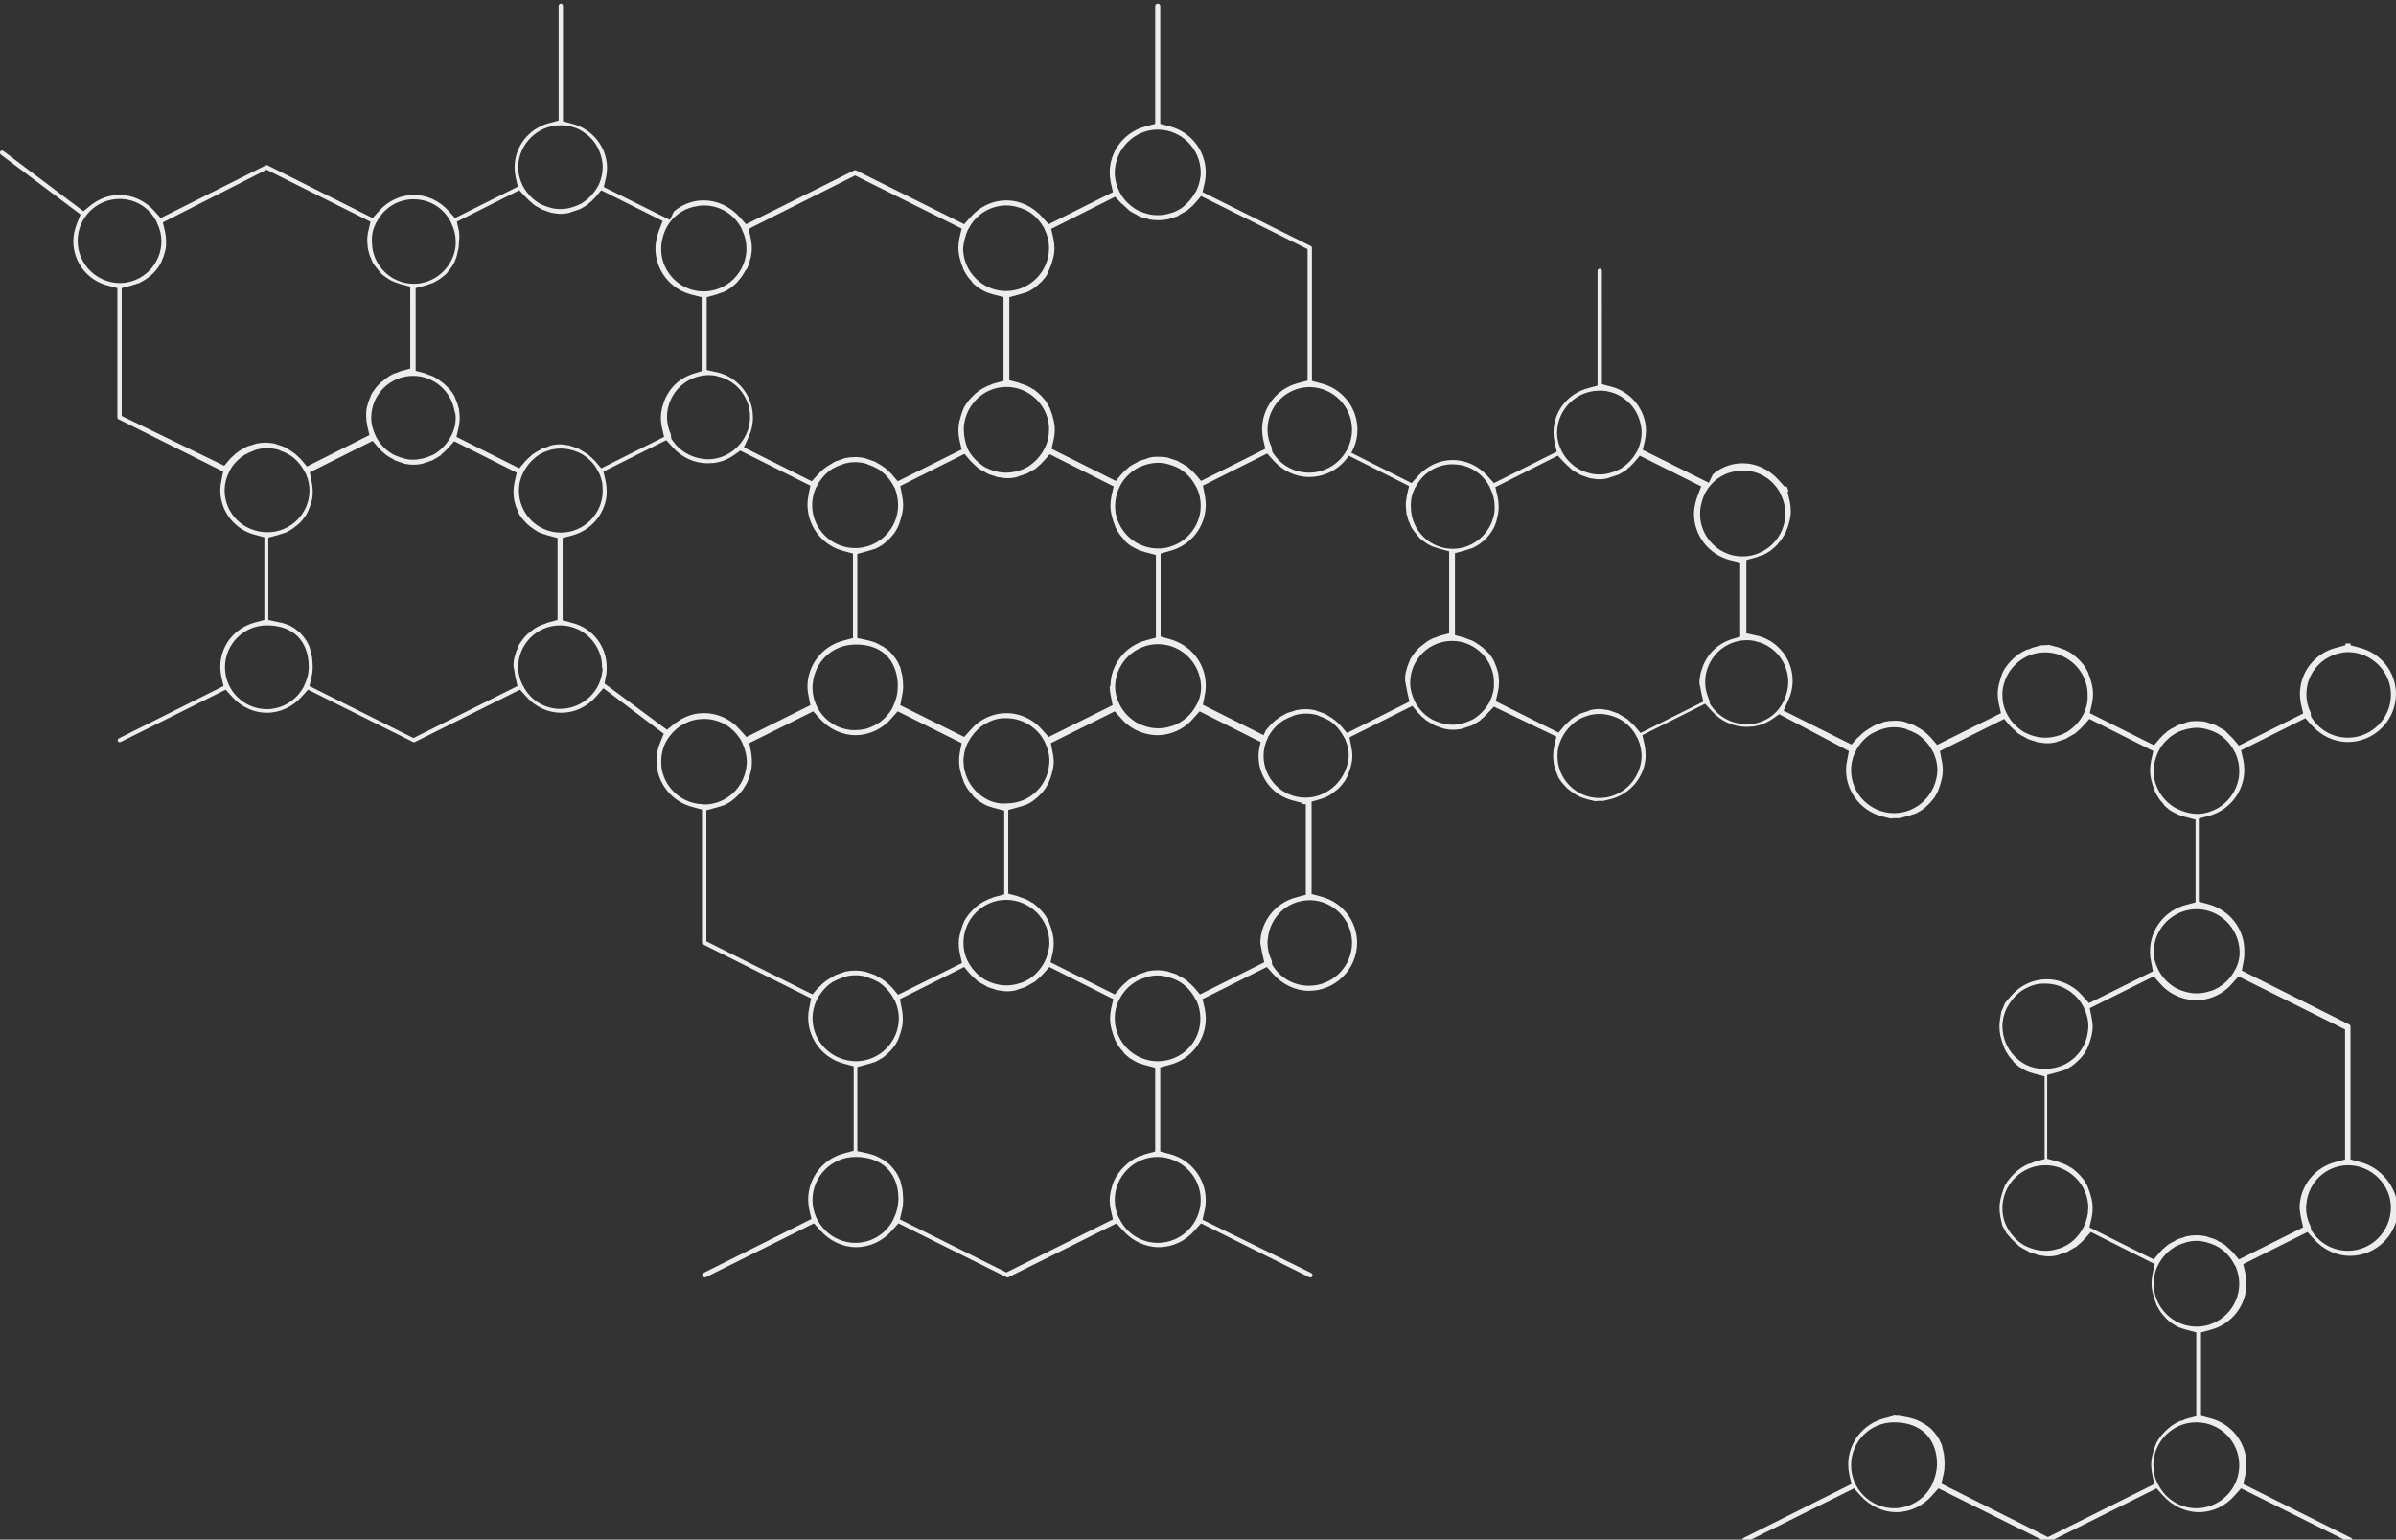 <?xml version="1.0" encoding="utf-8"?>
<!-- Generator: Adobe Illustrator 19.2.0, SVG Export Plug-In . SVG Version: 6.00 Build 0)  -->
<svg version="1.1" id="Isolation_Mode" xmlns="http://www.w3.org/2000/svg" xmlns:xlink="http://www.w3.org/1999/xlink" x="0px"
	 y="0px" viewBox="0 0 663.5 426.4" style="enable-background:new 0 0 663.5 426.4;" xml:space="preserve">
<rect x="0" y="0" width="663.5" height="426.4" fill="#333333" stroke="none"/>
<style type="text/css">
	.st0{fill:none;}
	.st1{fill:#EDEDED;}
</style>
<g>
	<path class="st0" d="M183,68.8c0,0.6,0,1.2,0.1,1.8c0.7,4.2,3.5,7.7,7.4,9.3c0.2,0.1,0.3,0.1,0.5,0.2c1.2,0.4,2.5,0.6,3.8,0.6
		c2.6,0,5.1-0.9,7.2-2.5c2.7-2.1,4.4-5.3,4.6-8.7c0-0.2,0-0.5,0-0.7c0-1.7-0.4-3.4-1.2-5.1l-0.1-0.3c-2-4-6.1-6.5-10.5-6.5
		c-0.9,0-1.9,0.1-2.9,0.4c-4.2,1.1-7.5,4.3-8.6,8.6C183.2,66.8,183,67.8,183,68.8z"/>
	<path class="st0" d="M200.5,104.9c-0.5-0.2-1-0.4-1.6-0.5c-0.9-0.2-1.8-0.4-2.7-0.4h-0.1c-0.1,0-0.2,0-0.3,0
		c-2.7,0.1-5.4,1.2-7.4,3c-2.4,2.2-3.8,5.3-3.8,8.6c0,1.7,0.4,3.3,1.1,4.9c0,0,0,0.1,0,0.1c0,0.1,0,0.2,0,0.3l0.1,0.7l0.4,0.6
		c1.8,2.6,4.6,4.4,7.8,4.9c0.6,0.1,1.3,0.2,1.9,0.2c4.7,0,9-2.8,10.8-7.2c0.6-1.4,0.9-2.9,0.9-4.4
		C207.6,110.9,204.8,106.7,200.5,104.9z"/>
	<path class="st0" d="M144.8,51.4c0.1,0.1,0.1,0.2,0.2,0.4c1,1.8,2.4,3.3,4.1,4.4c0.1,0.1,0.2,0.1,0.3,0.2c0.7,0.4,1.5,0.8,2.3,1
		l0.1,0c0.2,0.1,0.4,0.1,0.6,0.2c1,0.3,2,0.4,2.9,0.4c0.9,0,1.9-0.1,2.9-0.4c0.2,0,0.4-0.1,0.6-0.2l0.1,0c0.8-0.3,1.6-0.6,2.3-1
		c0.1,0,0.1-0.1,0.2-0.1l0.1-0.1c1.7-1.1,3.1-2.6,4.1-4.4c0.1-0.1,0.1-0.2,0.2-0.3c0-0.1,0.1-0.1,0.1-0.2l0,0
		c0.7-1.6,1.1-3.2,1.1-4.9c0-1.4-0.3-2.8-0.8-4.1c-0.8-2.2-2.3-4.1-4.2-5.4c-1.5-1-3.1-1.7-4.9-2c-0.6-0.1-1.2-0.1-1.8-0.1
		c-6.4,0-11.6,5.2-11.6,11.6c0,0.2,0,0.4,0,0.6C143.7,48.5,144.1,50,144.8,51.4z"/>
	<path class="st0" d="M206.2,75.7c-0.2,0.3-0.4,0.6-0.5,0.7c-0.3,0.4-0.6,0.7-1,1.2c-0.1,0.1-0.2,0.2-0.2,0.3l0,0
		c-0.1,0.1-0.2,0.3-0.3,0.3c-0.4,0.4-0.9,0.8-1.4,1.2c-0.1,0.1-0.3,0.2-0.4,0.3l0,0c-0.6,0.4-1.3,0.8-2,1.1c0,0-0.1,0-0.1,0l-0.1,0
		c-0.2,0.1-0.3,0.1-0.5,0.2l-0.4,0.1c-0.1,0-0.3,0.1-0.4,0.2l-2.9,0.8v20.3l3.2,0.7c3.8,1,6.9,3.6,8.5,7.2c0.7,1.6,1.1,3.3,1.1,5.1
		c0,0.2,0,0.5,0,0.7c-0.1,1.6-0.5,3.1-1.1,4.6l-1.4,3.1l18.8,9.4l1.6-1.9c0.1-0.1,0.2-0.2,0.4-0.4c0.4-0.4,0.8-0.9,1.4-1.3
		c0.1-0.1,0.2-0.2,0.3-0.2c0.1-0.1,0.3-0.3,0.4-0.3c0.4-0.3,0.9-0.6,1.5-0.9c0.2-0.1,0.3-0.2,0.5-0.3c0.1-0.1,0.3-0.2,0.4-0.2
		c0.5-0.2,1.1-0.4,1.7-0.6c0.2-0.1,0.4-0.1,0.6-0.2c0.1,0,0.2-0.1,0.2-0.1c0.9-0.2,1.9-0.3,2.8-0.3c0.2,0,0.5,0,0.7,0
		c0.7,0,1.4,0.1,2.1,0.3c0.1,0,0.2,0,0.3,0.1c0.2,0.1,0.4,0.1,0.6,0.2c0.6,0.2,1.2,0.4,1.7,0.6c0.1,0,0.2,0.1,0.4,0.2
		c0.2,0.1,0.3,0.2,0.5,0.3c0.5,0.3,1.1,0.6,1.5,0.9c0.1,0.1,0.3,0.2,0.4,0.3c0.1,0.1,0.2,0.2,0.3,0.2c0.6,0.5,1,0.9,1.4,1.3
		c0.1,0.2,0.3,0.3,0.4,0.4l1.6,1.9l17.7-8.8l-0.6-2.6c-0.2-1-0.3-1.9-0.3-2.8c0-0.8,0.1-1.6,0.3-2.5c0-0.1,0.1-0.2,0.1-0.3
		c0-0.1,0.1-0.3,0.1-0.4c0.2-0.7,0.3-1.1,0.5-1.6c0.1-0.2,0.2-0.5,0.3-0.8l0-0.1c0.2-0.5,0.4-0.9,0.7-1.3c0.1-0.2,0.3-0.5,0.5-0.7
		c0.3-0.4,0.6-0.8,1-1.2c0.1-0.1,0.2-0.2,0.3-0.3c0.1-0.1,0.2-0.2,0.3-0.3c0.4-0.4,0.9-0.8,1.4-1.2c0.1-0.1,0.3-0.2,0.4-0.3l0,0
		c0.6-0.4,1.3-0.8,2-1.1c0,0,0.1,0,0.2-0.1c0.1,0,0.3-0.1,0.5-0.2l0.3-0.1c0.4-0.2,0.8-0.3,1-0.4l2.6-0.7V82.3l-2.6-0.7
		c-0.3-0.1-0.6-0.2-1-0.3l-0.4-0.1c-0.2-0.1-0.3-0.1-0.5-0.2l-0.1,0c-0.7-0.3-1.4-0.7-2-1.1l-0.1,0c-0.1-0.1-0.3-0.2-0.4-0.3
		c-0.6-0.4-1-0.8-1.4-1.2c-0.1-0.1-0.2-0.2-0.3-0.4c-0.1-0.1-0.2-0.2-0.2-0.3c-0.4-0.4-0.7-0.8-1-1.2c-0.1-0.2-0.3-0.4-0.5-0.8
		c-0.3-0.4-0.5-0.8-0.7-1.3l0-0.1c-0.1-0.3-0.3-0.5-0.3-0.8c-0.2-0.4-0.3-0.9-0.5-1.6c0-0.1-0.1-0.3-0.1-0.4c0-0.1-0.1-0.2-0.1-0.3
		c-0.2-0.9-0.3-1.7-0.3-2.5c0-0.9,0.1-1.8,0.3-2.8l0.6-2.6l-29.5-14.7l-29.5,14.8l0.6,2.6c0.2,0.9,0.3,1.9,0.3,2.8
		c0,0.8-0.1,1.6-0.3,2.5c0,0.1,0,0.2-0.1,0.3c0,0.1-0.1,0.3-0.1,0.4c-0.2,0.7-0.3,1.2-0.5,1.6c-0.1,0.2-0.2,0.5-0.3,0.7l0,0.1
		c-0.1,0.1-0.1,0.2-0.2,0.4C206.5,75.1,206.3,75.4,206.2,75.7z"/>
	<path class="st0" d="M289.5,76.5c-0.3,0.4-0.6,0.7-1,1.2c-0.1,0.1-0.2,0.2-0.3,0.3c-0.1,0.1-0.2,0.3-0.3,0.3
		c-0.4,0.4-0.9,0.8-1.4,1.2c-0.1,0.1-0.3,0.2-0.4,0.3l0,0c-0.6,0.4-1.3,0.8-2,1.1c0,0-0.1,0-0.1,0l-0.1,0c-0.2,0.1-0.3,0.1-0.5,0.2
		l-0.4,0.1c-0.4,0.1-0.7,0.3-1,0.3l-2.6,0.7v23.2l2.6,0.7c0.3,0.1,0.7,0.2,1.1,0.4l0.3,0.1c0.1,0.1,0.3,0.1,0.5,0.2
		c0.1,0,0.1,0,0.1,0c0.7,0.3,1.4,0.7,2,1.1l0.1,0c0.1,0.1,0.3,0.2,0.4,0.3c0.6,0.4,1,0.8,1.4,1.2c0.1,0.1,0.2,0.2,0.3,0.3
		c0.1,0.1,0.2,0.2,0.3,0.3c0.4,0.5,0.7,0.8,1,1.2c0.2,0.2,0.4,0.5,0.5,0.8c0.3,0.4,0.5,0.9,0.7,1.3l0,0.1c0.1,0.3,0.2,0.5,0.3,0.8
		c0.2,0.4,0.3,0.9,0.5,1.6c0,0.1,0.1,0.3,0.1,0.4c0,0.1,0.1,0.2,0.1,0.3c0.2,0.9,0.3,1.7,0.3,2.5c0,0.9-0.1,1.8-0.3,2.8l-0.6,2.6
		l17.8,8.9l1.6-1.9c0.1-0.1,0.2-0.2,0.3-0.3c0.4-0.4,0.9-0.9,1.5-1.4c0.1-0.1,0.2-0.2,0.3-0.3c0.1-0.1,0.2-0.2,0.3-0.2
		c0.4-0.3,0.9-0.6,1.6-0.9c0.2-0.1,0.3-0.2,0.5-0.3c0.1-0.1,0.2-0.1,0.3-0.2c0.5-0.2,1.1-0.4,1.9-0.6c0.2-0.1,0.4-0.1,0.6-0.2
		c0.1,0,0.2-0.1,0.2-0.1c0.7-0.2,1.4-0.2,2.1-0.3c1.1-0.1,2.2,0,3.4,0.3c0.1,0,0.1,0,0.2,0.1c0.2,0.1,0.4,0.1,0.6,0.2
		c0.7,0.2,1.3,0.4,1.8,0.6c0.1,0,0.2,0.1,0.3,0.2c0.2,0.1,0.3,0.2,0.5,0.3c0.4,0.2,0.8,0.4,1.2,0.7c0.1,0.1,0.2,0.2,0.4,0.2
		c0.1,0.1,0.2,0.1,0.3,0.2c0.1,0.1,0.2,0.2,0.3,0.3c0.6,0.5,1.1,0.9,1.5,1.4c0.1,0.1,0.2,0.2,0.3,0.3l1.6,1.9l17.8-8.9l-0.6-2.6
		c-0.2-1-0.3-1.9-0.3-2.8c0-6,4.1-11.3,10-12.8l2.6-0.7V69.2l-29.5-14.7l-1.6,1.9c-0.1,0.1-0.2,0.2-0.3,0.3
		c-0.4,0.5-0.9,0.9-1.5,1.4c-0.1,0.1-0.2,0.2-0.3,0.3c-0.1,0.1-0.2,0.2-0.3,0.2c-0.5,0.4-1.1,0.7-1.6,0.9c-0.2,0.1-0.3,0.2-0.5,0.3
		c-0.1,0.1-0.2,0.1-0.3,0.2c-0.1,0.1-0.3,0.1-0.4,0.2c-0.4,0.2-0.9,0.3-1.4,0.4c-0.2,0.1-0.4,0.1-0.6,0.2c-0.1,0-0.1,0.1-0.2,0.1
		c-1,0.2-1.9,0.3-2.8,0.3c-0.9,0-1.8-0.1-2.8-0.3c0,0-0.1,0-0.2-0.1c-0.2-0.1-0.4-0.1-0.6-0.2c-0.2,0-0.3-0.1-0.5-0.1
		c-0.4-0.1-0.9-0.3-1.3-0.4c-0.1,0-0.2-0.1-0.3-0.2c-0.2-0.1-0.3-0.2-0.5-0.3c-0.6-0.3-1.1-0.6-1.6-0.9c-0.1,0-0.2-0.1-0.3-0.2
		c-0.1-0.1-0.2-0.2-0.3-0.3c-0.6-0.5-1.1-0.9-1.5-1.4c-0.1-0.1-0.2-0.2-0.4-0.3l-1.7-1.8l-17.7,8.9l0.6,2.6c0.2,0.9,0.3,1.9,0.3,2.8
		c0,0.8-0.1,1.6-0.3,2.5c0,0.1,0,0.2-0.1,0.3c0,0.1-0.1,0.3-0.1,0.4c-0.2,0.7-0.3,1.1-0.5,1.6c-0.1,0.2-0.2,0.5-0.3,0.7l0,0.1
		c-0.2,0.5-0.5,0.9-0.7,1.3C289.7,76.1,289.6,76.3,289.5,76.5z"/>
	<path class="st0" d="M278.7,80.6c6.5,0,11.9-5.3,11.9-11.9c0-1.7-0.4-3.4-1.2-5.1l-0.1-0.3l0,0c-1.1-2.2-2.9-4-5.1-5.1
		c-0.2-0.1-0.5-0.2-0.7-0.3c-0.5-0.2-1-0.4-1.5-0.5c-1-0.3-2.1-0.5-3.2-0.5c-4.4,0-8.5,2.5-10.5,6.5c-0.1,0.1-0.1,0.2-0.2,0.3
		c-0.8,1.6-1.2,3.3-1.2,5.1C266.9,75.3,272.2,80.6,278.7,80.6z"/>
	<path class="st0" d="M165.6,130.7c0-0.1-0.1-0.1-0.1-0.2c-1-1.8-2.4-3.4-4.1-4.5l-0.1-0.1c-0.1,0-0.1-0.1-0.2-0.1
		c-0.7-0.4-1.4-0.7-2.3-1l-0.1,0c-0.2-0.1-0.4-0.1-0.6-0.2c-2.1-0.5-3.8-0.5-5.8,0c-0.2,0-0.4,0.1-0.5,0.2l-0.1,0
		c-0.9,0.3-1.6,0.6-2.3,1c-0.1,0.1-0.2,0.1-0.3,0.2c-1.8,1.1-3.2,2.7-4.2,4.7c-0.8,1.7-1.3,3.4-1.3,5.2c0,6.4,5.2,11.6,11.6,11.6
		s11.6-5.2,11.6-11.6c0-0.6-0.1-1.3-0.2-1.9c-0.2-1.1-0.5-2.1-1-3.1L165.6,130.7z"/>
	<path class="st0" d="M64,127.6c0.1-0.1,0.2-0.2,0.3-0.3c0.4-0.4,0.8-0.8,1.4-1.3c0.1-0.1,0.2-0.2,0.3-0.2c0.1-0.1,0.3-0.3,0.4-0.3
		c0.1-0.1,0.2-0.1,0.3-0.2c0.3-0.2,0.7-0.4,1.1-0.6c0.2-0.1,0.3-0.2,0.5-0.3c0.1-0.1,0.3-0.2,0.4-0.2c0.5-0.2,1-0.4,1.6-0.5
		c0.2-0.1,0.4-0.1,0.6-0.2c0.1,0,0.2-0.1,0.2-0.1c0.9-0.2,1.8-0.3,2.7-0.3c0.9,0,1.8,0.1,2.7,0.3c0.1,0,0.2,0.1,0.2,0.1
		c0.2,0.1,0.4,0.1,0.6,0.2c0.6,0.2,1.2,0.3,1.7,0.6c0.1,0,0.2,0.1,0.4,0.2c0.2,0.1,0.3,0.2,0.5,0.3c0.5,0.3,1,0.6,1.4,0.9
		c0.1,0.1,0.2,0.2,0.4,0.3c0.1,0.1,0.2,0.1,0.3,0.2c0.5,0.5,1,0.9,1.3,1.2c0.1,0.2,0.3,0.3,0.4,0.4l1.6,1.9l17.3-8.7l-0.6-2.6
		c-0.2-0.9-0.3-1.8-0.3-2.7c0-0.7,0.1-1.5,0.2-2.4c0-0.1,0-0.2,0.1-0.3c0-0.1,0.1-0.3,0.1-0.4c0.2-0.6,0.3-1.1,0.5-1.5
		c0.1-0.2,0.2-0.4,0.3-0.7l0-0.1c0.2-0.4,0.4-0.9,0.7-1.3c0.2-0.3,0.3-0.5,0.5-0.7c0.3-0.4,0.6-0.7,1-1.2c0.1-0.1,0.2-0.2,0.3-0.3
		c0.1-0.1,0.2-0.2,0.3-0.3c0.4-0.4,0.8-0.7,1.4-1.1c0.1-0.1,0.3-0.2,0.4-0.3c0,0,0,0,0,0c0.1-0.1,0.3-0.2,0.4-0.3
		c0.5-0.3,1-0.6,1.5-0.8c0,0,0.1,0,0.2-0.1c0.1,0,0.3-0.1,0.4-0.1l0.3-0.1c0.4-0.1,0.7-0.3,1-0.4l2.6-0.7V79.8l-2.6-0.7
		c-0.3-0.1-0.6-0.2-0.9-0.3l-0.3-0.1c-0.2-0.1-0.3-0.1-0.5-0.2l-0.1,0c-0.7-0.3-1.4-0.7-1.9-1.1l0,0c-0.1-0.1-0.3-0.2-0.4-0.3
		c-0.5-0.4-1-0.8-1.4-1.1c-0.1-0.1-0.2-0.2-0.3-0.4c-0.1-0.1-0.2-0.2-0.2-0.2c-0.4-0.4-0.7-0.8-1-1.1c-0.1-0.2-0.3-0.4-0.5-0.7
		c-0.2-0.4-0.5-0.8-0.7-1.3l0-0.1c-0.1-0.3-0.2-0.5-0.3-0.7c0,0,0-0.1-0.1-0.1c-0.1-0.4-0.3-0.8-0.4-1.4c0-0.1-0.1-0.3-0.1-0.4
		c0-0.1-0.1-0.2-0.1-0.3c-0.2-0.9-0.2-1.7-0.2-2.4c0-0.2,0-0.4,0-0.6c0-0.7,0.1-1.3,0.3-2l0.6-2.6L73.8,47L45.1,61.4l0.6,2.6
		c0.2,0.9,0.3,1.8,0.3,2.7c0,0.8-0.1,1.5-0.2,2.4c0,0.1,0,0.2-0.1,0.3c0,0.1-0.1,0.3-0.1,0.4c-0.2,0.6-0.3,1.1-0.5,1.5
		c-0.1,0.2-0.2,0.5-0.3,0.7l0,0.1c-0.2,0.5-0.5,0.9-0.7,1.3c-0.1,0.2-0.3,0.4-0.4,0.6c0,0.1-0.1,0.1-0.1,0.1
		c-0.3,0.4-0.6,0.7-0.9,1.1c-0.1,0.1-0.2,0.2-0.3,0.3c-0.1,0.1-0.2,0.2-0.3,0.3c-0.4,0.4-0.8,0.7-1.4,1.1c-0.1,0.1-0.3,0.2-0.4,0.3
		l0,0c-0.6,0.4-1.3,0.8-2,1.1c0,0,0,0-0.1,0l-0.1,0c-0.2,0.1-0.3,0.1-0.5,0.2l-0.4,0.1c-0.3,0.1-0.7,0.3-0.9,0.3l-2.6,0.7v35.4
		l28.7,14.3L64,127.6z"/>
	<path class="st0" d="M85.5,135.8c0-1.5-0.3-2.9-0.9-4.3v-0.1l-0.4-0.7c-0.9-1.9-2.4-3.5-4.2-4.7c-0.1-0.1-0.2-0.1-0.4-0.2
		c-0.7-0.4-1.4-0.7-2.2-1l-0.2-0.1c-0.2-0.1-0.4-0.1-0.5-0.2c-2.1-0.5-3.8-0.5-5.8,0c-0.2,0-0.4,0.1-0.6,0.2l-0.2,0.1
		c-0.8,0.3-1.6,0.6-2.2,1c-0.1,0-0.2,0.1-0.4,0.2c-1.7,1.1-3.1,2.6-4.1,4.4c0,0,0,0.1-0.1,0.1l-0.1,0.3c-0.8,1.6-1.2,3.3-1.2,5
		c0,6.4,5.2,11.6,11.6,11.6C80.3,147.4,85.5,142.2,85.5,135.8z"/>
	<path class="st0" d="M73.8,173.1c-6.4,0-11.6,5.2-11.6,11.6c0,6.4,5.2,11.6,11.6,11.6c4.4,0,8.3-2.4,10.3-6.4l0.1-0.3
		c0.8-1.6,1.2-3.3,1.2-5C85.5,177.5,81.1,173.1,73.8,173.1z"/>
	<path class="st0" d="M310,53c0.1,0.1,0.1,0.3,0.2,0.4c1,1.8,2.4,3.4,4.2,4.5c0.1,0.1,0.2,0.1,0.3,0.2c0.7,0.4,1.5,0.8,2.3,1l0.1,0
		c0.2,0.1,0.4,0.1,0.6,0.2c1,0.3,2,0.4,3,0.4c0.9,0,1.9-0.1,3-0.4c0.2,0,0.4-0.1,0.6-0.2l0.1,0c0.8-0.3,1.6-0.6,2.3-1
		c0.1,0,0.1-0.1,0.2-0.1l0.1-0.1c0.2-0.1,0.4-0.3,0.6-0.4c1.5-1.1,2.7-2.5,3.5-4.1c0.1-0.1,0.1-0.2,0.2-0.3c0.6-1.2,1-2.5,1.2-3.9
		c0.1-0.4,0.1-0.9,0.1-1.3c0-6.5-5.3-11.9-11.9-11.9c-6.5,0-11.9,5.3-11.9,11.9c0,0.2,0,0.4,0,0.7C308.9,50,309.3,51.5,310,53z"/>
	<path class="st0" d="M44.8,66.7c0-1.7-0.4-3.4-1.2-5l-0.1-0.3c-2-3.9-6-6.4-10.3-6.4c-6.4,0-11.6,5.2-11.6,11.6
		c0,6.4,5.2,11.6,11.6,11.6C39.5,78.3,44.8,73.1,44.8,66.7z"/>
	<path class="st0" d="M114.5,103.9c-6.4,0-11.6,5.2-11.6,11.6c0,1.8,0.4,3.5,1.3,5.2c1,1.9,2.4,3.5,4.2,4.6c0.1,0.1,0.2,0.1,0.3,0.2
		c0.7,0.4,1.5,0.8,2.3,1l0.1,0c0.2,0.1,0.4,0.1,0.6,0.2c0.8,0.2,1.5,0.3,2.2,0.4c0.2,0,0.5,0,0.7,0c0.2,0,0.5,0,0.7,0
		c0.7,0,1.4-0.2,2.2-0.4c0.2,0,0.4-0.1,0.6-0.2l0.1,0c0.8-0.3,1.6-0.6,2.3-1c0.1,0,0.1-0.1,0.2-0.1l0.1-0.1c1.8-1.1,3.2-2.7,4.2-4.7
		c0.8-1.7,1.3-3.4,1.3-5.2c0-0.6,0-1.2-0.1-1.8C125.2,108.2,120.2,103.9,114.5,103.9z"/>
	<path class="st0" d="M114.5,78.3c5.7,0,10.6-4.2,11.5-9.9c0.1-0.6,0.1-1.2,0.1-1.8c0-1.7-0.4-3.4-1.2-5l-0.1-0.3
		c-2-3.9-6-6.4-10.3-6.4c-0.3,0-0.5,0-0.8,0c-4.1,0.3-7.6,2.6-9.5,6.3c-0.1,0.1-0.1,0.2-0.2,0.3c-0.8,1.6-1.2,3.3-1.2,5
		C102.9,73.1,108.1,78.3,114.5,78.3z"/>
	<path class="st0" d="M142.8,182c0-0.1,0.1-0.3,0.1-0.4c0.2-0.6,0.3-1.1,0.5-1.5c0.1-0.2,0.2-0.5,0.3-0.7l0-0.1
		c0.2-0.4,0.4-0.9,0.7-1.3c0.1-0.2,0.3-0.5,0.5-0.7c0.3-0.4,0.6-0.7,1-1.2c0.1-0.1,0.2-0.2,0.3-0.3c0.1-0.1,0.2-0.2,0.3-0.3
		c0.4-0.4,0.8-0.7,1.4-1.1c0.1-0.1,0.3-0.2,0.4-0.3l0,0c0.6-0.4,1.3-0.8,1.9-1c0,0,0.1,0,0.2-0.1c0.1,0,0.3-0.1,0.4-0.1l0.3-0.1
		c0.4-0.1,0.7-0.3,1-0.4l2.6-0.7V149l-2.6-0.7c-0.3-0.1-0.6-0.2-0.9-0.3l-0.4-0.1c-0.2-0.1-0.3-0.1-0.5-0.2l-0.1,0
		c-0.7-0.3-1.4-0.7-2-1.1l0,0c-0.1-0.1-0.3-0.2-0.4-0.3c-0.5-0.4-1-0.8-1.4-1.1c-0.1-0.1-0.2-0.2-0.3-0.3c-0.1-0.1-0.2-0.2-0.2-0.2
		c-0.4-0.4-0.7-0.8-1-1.1c-0.2-0.2-0.3-0.5-0.5-0.7c-0.2-0.4-0.5-0.8-0.7-1.3l0-0.1c-0.1-0.3-0.2-0.5-0.3-0.7
		c-0.2-0.4-0.3-0.9-0.5-1.5c0-0.1-0.1-0.3-0.1-0.4c0-0.1-0.1-0.2-0.1-0.3c-0.2-0.9-0.2-1.7-0.2-2.4c0-0.9,0.1-1.7,0.3-2.7l0.6-2.6
		l-17.3-8.7l-1.7,1.8c-0.1,0.1-0.2,0.2-0.3,0.3c-0.4,0.4-0.9,0.9-1.4,1.3c-0.1,0.1-0.2,0.2-0.3,0.3c-0.1,0.1-0.2,0.1-0.2,0.2
		c-0.5,0.3-1,0.6-1.5,0.9c-0.2,0.1-0.3,0.2-0.5,0.3c-0.1,0.1-0.2,0.1-0.2,0.1c-0.5,0.2-1.2,0.4-1.8,0.6c-0.2,0.1-0.4,0.1-0.6,0.2
		c-0.1,0-0.1,0-0.2,0.1c-0.9,0.2-1.8,0.3-2.6,0.3c-0.9,0-1.8-0.1-2.6-0.3c0,0-0.1,0-0.2-0.1c-0.2-0.1-0.4-0.1-0.6-0.2
		c-0.6-0.2-1.3-0.4-1.7-0.6c0,0-0.2-0.1-0.3-0.2c-0.2-0.1-0.3-0.2-0.5-0.3c-0.6-0.3-1.1-0.6-1.5-0.9c-0.1,0-0.2-0.1-0.3-0.2
		c-0.1-0.1-0.2-0.2-0.3-0.3c-0.6-0.5-1-0.9-1.4-1.3c-0.1-0.1-0.2-0.2-0.3-0.3l-1.6-1.9l-17.4,8.7l0.5,2.6c0.2,0.9,0.3,1.7,0.3,2.6
		c0,0.8-0.1,1.5-0.2,2.4c0,0.1,0,0.2-0.1,0.3c0,0.1-0.1,0.3-0.1,0.4c-0.2,0.6-0.3,1.1-0.5,1.5c-0.1,0.2-0.2,0.5-0.3,0.7l0,0.1
		c-0.2,0.5-0.5,0.9-0.7,1.3c-0.1,0.2-0.3,0.5-0.5,0.7c-0.2,0.3-0.5,0.7-0.9,1.1c-0.1,0.1-0.2,0.2-0.3,0.3c-0.1,0.1-0.2,0.2-0.3,0.3
		c-0.4,0.4-0.8,0.8-1.4,1.1c-0.1,0.1-0.3,0.2-0.4,0.3l0,0c-0.6,0.4-1.3,0.8-2,1.1c0,0,0,0-0.1,0l-0.1,0c-0.2,0.1-0.3,0.1-0.5,0.2
		l-0.4,0.1c-0.3,0.1-0.7,0.3-0.9,0.3l-2.6,0.7v22.8l2.8,0.6c0.6,0.1,1.2,0.3,1.9,0.5c0.1,0,0.2,0.1,0.3,0.1c0.6,0.2,1.2,0.6,1.9,0.9
		c0,0,0.1,0.1,0.2,0.1c0.1,0.1,0.3,0.2,0.4,0.3c0.4,0.3,0.8,0.6,1.1,0.9c0.1,0.1,0.3,0.3,0.5,0.5l0.1,0.1c0.3,0.4,0.6,0.7,0.8,1
		c0.2,0.2,0.3,0.5,0.5,0.7c0.1,0.1,0.1,0.2,0.2,0.3c0.2,0.3,0.3,0.6,0.5,1l0.1,0.2c0.1,0.2,0.2,0.4,0.2,0.6c0.2,0.5,0.3,1.1,0.4,1.6
		c0,0.2,0.1,0.3,0.1,0.5c0,0.1,0.1,0.2,0.1,0.3c0.2,1,0.2,1.9,0.2,2.8c0,0.9-0.1,1.8-0.3,2.7l-0.6,2.6l28.8,14.4l28.8-14.4l-0.6-2.6
		c-0.2-0.9-0.3-1.8-0.3-2.7c0-0.7,0.1-1.5,0.2-2.4C142.7,182.3,142.7,182.2,142.8,182z"/>
	<path class="st0" d="M402.2,151.8c5.7,0,10.6-4.2,11.5-9.9c0.1-0.6,0.1-1.2,0.1-1.8c0-1.7-0.4-3.4-1.2-5l-0.1-0.3
		c-2-3.9-6-6.4-10.3-6.4c-0.3,0-0.5,0-0.8,0c-4.1,0.3-7.6,2.6-9.5,6.3c-0.1,0.1-0.1,0.2-0.2,0.3c-0.8,1.6-1.2,3.3-1.2,4.9
		C390.6,146.6,395.8,151.8,402.2,151.8z"/>
	<path class="st0" d="M350.9,119c0,1.7,0.4,3.4,1.2,5c0,0,0,0.1,0,0.1c0,0.1,0,0.2,0,0.3l0.1,0.7l0.4,0.6c2.2,3.3,5.9,5.2,9.8,5.2
		c6.5,0,11.9-5.3,11.9-11.9c0-6.4-5.2-11.7-11.7-11.8h-0.1c-0.1,0-0.2,0-0.3,0C355.9,107.5,350.9,112.7,350.9,119z"/>
	<path class="st0" d="M432.5,124.9c0.1,0.1,0.1,0.2,0.2,0.4c1,1.8,2.4,3.3,4.1,4.4c0.1,0.1,0.2,0.1,0.3,0.2c0.7,0.4,1.5,0.8,2.3,1
		l0.1,0c0.2,0.1,0.4,0.1,0.6,0.2c1,0.3,2,0.4,2.9,0.4c0.9,0,1.9-0.1,2.9-0.4c0.2-0.1,0.4-0.1,0.6-0.2l0.1,0c0.8-0.3,1.6-0.6,2.3-1
		c0.1,0,0.1-0.1,0.2-0.1l0.1-0.1c1.7-1.1,3.1-2.6,4.1-4.4c0.1-0.1,0.1-0.2,0.2-0.3c0-0.1,0.1-0.1,0.1-0.2l0,0
		c0.7-1.6,1.1-3.2,1.1-4.9c0-1.4-0.3-2.8-0.8-4.1c-0.8-2.2-2.3-4.1-4.2-5.4c-1.5-1-3.1-1.7-4.9-2c-0.6-0.1-1.2-0.1-1.8-0.1
		c-6.4,0-11.6,5.2-11.6,11.6c0,0.2,0,0.4,0,0.7C431.4,122,431.8,123.4,432.5,124.9z"/>
	<path class="st0" d="M639.8,197.6c0,0.1,0,0.2,0.1,0.3l0.1,0.7l0.4,0.6c2.2,3.3,5.9,5.2,9.8,5.2c6.5,0,11.9-5.3,11.9-11.9
		c0-6.4-5.2-11.7-11.7-11.8h-0.1c-0.1,0-0.2,0-0.3,0c-6.4,0.3-11.4,5.4-11.4,11.8c0,1.7,0.4,3.4,1.2,5
		C639.8,197.5,639.8,197.6,639.8,197.6z"/>
	<path class="st0" d="M470.7,142.2c0,0.6,0,1.2,0.1,1.8c0.7,4.2,3.5,7.7,7.4,9.3c0.2,0.1,0.3,0.1,0.5,0.2c1.2,0.4,2.5,0.6,3.8,0.6
		c2.6,0,5.1-0.9,7.2-2.5c2.7-2.1,4.4-5.3,4.6-8.7c0-0.2,0-0.5,0-0.7c0-1.7-0.4-3.4-1.2-5.1l-0.1-0.3c-2-4-6.1-6.5-10.5-6.5
		c-0.9,0-1.9,0.1-2.9,0.4c-4.2,1.1-7.5,4.3-8.6,8.6C470.8,140.2,470.7,141.2,470.7,142.2z"/>
	<path class="st0" d="M317.3,177.1l2.6-0.7v-22.9l-2.6-0.7c-0.3-0.1-0.6-0.2-1-0.3l-0.4-0.1c-0.2-0.1-0.3-0.1-0.5-0.2l-0.1,0
		c0,0,0,0,0,0c-0.2-0.1-0.4-0.2-0.6-0.3c-0.5-0.3-1-0.5-1.5-0.8l-0.1,0c-0.1-0.1-0.3-0.2-0.4-0.3c-0.6-0.4-1-0.8-1.4-1.2
		c-0.1-0.1-0.2-0.2-0.3-0.4c-0.1-0.1-0.2-0.2-0.2-0.3c-0.4-0.4-0.7-0.8-1-1.2c-0.2-0.3-0.4-0.5-0.5-0.8c-0.3-0.4-0.5-0.8-0.7-1.3
		l0-0.1c-0.1-0.3-0.2-0.5-0.3-0.8c-0.2-0.4-0.3-0.9-0.5-1.6c0-0.1-0.1-0.3-0.1-0.4c0-0.1-0.1-0.2-0.1-0.3c-0.2-0.9-0.3-1.7-0.3-2.5
		c0-0.9,0.1-1.8,0.3-2.8l0.6-2.6l-17.7-8.9l-1.7,1.9c-0.1,0.1-0.2,0.2-0.3,0.3c-0.4,0.5-0.9,0.9-1.5,1.4c-0.1,0.1-0.2,0.2-0.3,0.3
		c-0.1,0.1-0.2,0.2-0.3,0.2c-0.5,0.4-1.1,0.7-1.6,0.9c-0.2,0.1-0.3,0.2-0.5,0.3c-0.1,0.1-0.2,0.1-0.3,0.2c-0.5,0.2-1.2,0.4-1.8,0.6
		c-0.2,0.1-0.4,0.1-0.6,0.2c-0.1,0-0.1,0-0.2,0.1c-1.2,0.3-2.3,0.3-3.4,0.3c-0.7,0-1.4-0.1-2.1-0.3c0,0-0.1,0-0.2-0.1
		c-0.2-0.1-0.4-0.1-0.6-0.2c-0.7-0.2-1.3-0.4-1.8-0.6c-0.1,0-0.2-0.1-0.3-0.2c-0.2-0.1-0.3-0.2-0.5-0.3c-0.6-0.3-1.1-0.6-1.6-0.9
		c-0.1,0-0.2-0.1-0.3-0.2c-0.1-0.1-0.2-0.2-0.3-0.3c-0.6-0.5-1.1-0.9-1.5-1.4c-0.1-0.1-0.2-0.2-0.3-0.3l-1.6-1.9l-17.8,8.9l0.5,2.6
		c0.2,0.9,0.3,1.8,0.3,2.7c0,0.8-0.1,1.6-0.3,2.5c0,0.1-0.1,0.2-0.1,0.3c0,0.1-0.1,0.3-0.1,0.4c-0.2,0.7-0.3,1.2-0.5,1.6
		c-0.1,0.2-0.2,0.5-0.3,0.8l0,0.1c-0.2,0.5-0.5,0.9-0.7,1.3c-0.1,0.2-0.3,0.5-0.5,0.8c-0.3,0.4-0.6,0.7-1,1.2
		c-0.1,0.1-0.2,0.2-0.3,0.3c-0.1,0.1-0.2,0.2-0.3,0.3c-0.4,0.4-0.9,0.8-1.4,1.2c-0.1,0.1-0.3,0.2-0.4,0.3l0,0
		c-0.2,0.1-0.3,0.2-0.5,0.3c-0.5,0.3-1,0.6-1.6,0.8c0,0-0.1,0-0.1,0l-0.1,0c-0.2,0.1-0.3,0.1-0.5,0.2c-0.1,0-0.2,0.1-0.4,0.1
		c-0.4,0.1-0.7,0.3-1,0.3l-2.6,0.7v23.3l2.8,0.6c0.6,0.1,1.2,0.3,2,0.6c0.1,0,0.2,0.1,0.3,0.1c0.6,0.3,1.3,0.6,1.9,1
		c0,0,0.1,0.1,0.2,0.1c0.1,0.1,0.3,0.2,0.4,0.3c0.4,0.3,0.8,0.6,1.2,0.9c0.1,0.1,0.3,0.3,0.5,0.5l0.1,0.1c0.4,0.4,0.6,0.7,0.9,1.1
		c0.2,0.2,0.3,0.5,0.5,0.7c0.2,0.4,0.4,0.8,0.7,1.3l0.1,0.2c0.1,0.2,0.2,0.4,0.3,0.6c0.2,0.5,0.3,1.2,0.4,1.7c0,0.2,0.1,0.3,0.1,0.5
		c0,0.1,0.1,0.3,0.1,0.3c0.2,1,0.2,2,0.2,2.9c0,0.8-0.1,1.6-0.3,2.5l-0.5,2.6l17.7,8.8l1.8-2c2.6-2.9,6.2-4.6,9.9-4.6
		c3,0,6,1.1,8.4,3.1c0.5,0.5,1.1,1,1.5,1.5l1.8,2l17.7-8.8l-0.5-2.6c-0.2-0.9-0.3-1.7-0.3-2.5c0-0.1,0-0.1,0-0.2V190
		c0-0.1,0-0.1,0-0.2C307.4,183.9,311.4,178.6,317.3,177.1z"/>
	<path class="st0" d="M266.9,261.1c0,1.8,0.4,3.6,1.3,5.3c0.1,0.2,0.3,0.5,0.4,0.7c1,1.6,2.3,3,3.9,4c0.1,0.1,0.2,0.1,0.3,0.2
		c0.7,0.4,1.5,0.8,2.3,1l0.1,0c0.2,0.1,0.4,0.1,0.6,0.2c1,0.3,2,0.4,3,0.4c0.9,0,1.9-0.1,3-0.4c0.2,0,0.4-0.1,0.6-0.2l0.1,0
		c0.8-0.3,1.6-0.6,2.3-1c0.1,0,0.1-0.1,0.2-0.1l0.1-0.1c0.7-0.4,1.3-0.9,1.9-1.5c1-0.9,1.8-2,2.4-3.3c0.6-1.3,1-2.6,1.2-3.9
		c0.1-0.4,0.1-0.9,0.1-1.3c0-6.5-5.3-11.9-11.9-11.9C272.2,249.2,266.9,254.6,266.9,261.1z"/>
	<path class="st0" d="M226.5,184.3c-0.2,0.3-0.3,0.6-0.5,1c-0.5,1.2-0.9,2.4-1,3.7c0,0.4-0.1,0.9-0.1,1.3c0,3.8,1.8,7.3,4.9,9.6
		c1.8,1.3,3.9,2.1,6,2.2c0.3,0,0.6,0,0.9,0c0.9,0,1.9-0.1,2.8-0.3c1.5-0.4,2.9-1,4.2-2c1.3-1,2.4-2.2,3.2-3.6
		c0.1-0.2,0.2-0.4,0.3-0.6l0.1-0.3c0.8-1.7,1.2-3.4,1.2-5.1c0-0.3,0-0.7,0-1.1c-0.4-6.7-4.8-10.8-11.8-10.8c-0.7,0-1.5,0.1-2.2,0.2
		C231.2,179.3,228.3,181.3,226.5,184.3z"/>
	<path class="st0" d="M290.5,212.1c0-0.4,0.1-0.9,0.1-1.3c0-0.2,0-0.4,0-0.6c-0.1-1.5-0.5-3-1.2-4.4l-0.1-0.3l0,0
		c-0.8-1.6-2.1-3.1-3.6-4.2c-2-1.5-4.5-2.3-7-2.3c-0.6,0-1.3,0-1.9,0.1c-1.9,0.3-3.6,1-5.1,2.2c-1.5,1.1-2.7,2.5-3.5,4.2
		c-0.1,0.1-0.1,0.2-0.2,0.3c-0.6,1.2-1,2.5-1.1,3.8c-0.1,0.4-0.1,0.9-0.1,1.3c0,0.4,0,0.8,0.1,1.3c0.4,3.7,2.4,6.9,5.6,8.8
		c1.9,1.1,4,1.8,6.2,1.8c1.9,0,3.6-0.4,5.3-1.2C287.6,219.6,290.1,216.2,290.5,212.1z"/>
	<path class="st0" d="M331.2,134.7c0-0.1-0.1-0.1-0.1-0.2c-1-1.9-2.4-3.4-4.2-4.6l-0.1-0.1c-0.1,0-0.1-0.1-0.2-0.1
		c-0.7-0.4-1.4-0.7-2.3-1l-0.1,0c-0.2-0.1-0.4-0.1-0.6-0.2c-1.3-0.3-2.5-0.5-3.7-0.4c-0.7,0.1-1.5,0.2-2.3,0.4
		c-0.2,0-0.4,0.1-0.5,0.2l-0.1,0c-0.9,0.3-1.6,0.6-2.3,1c-0.1,0.1-0.2,0.1-0.3,0.2c-0.7,0.4-1.3,0.9-1.9,1.5c-1,0.9-1.8,2-2.4,3.2
		c-0.5,1.1-0.9,2.2-1.1,3.3c-0.1,0.7-0.2,1.3-0.2,2c0,0.5,0,1,0.1,1.6c0,0.3,0.1,0.5,0.1,0.8c0.7,3.3,2.7,6.2,5.7,7.9
		c1.8,1.1,3.9,1.6,5.9,1.6c0.3,0,0.5,0,0.8,0c1.8-0.1,3.6-0.7,5.2-1.6c2.7-1.6,4.7-4.2,5.5-7.2c0.3-1,0.4-2,0.4-3.1
		c0-1.8-0.4-3.5-1.2-5.2L331.2,134.7z"/>
	<path class="st0" d="M272.4,129.1c0.1,0.1,0.2,0.1,0.3,0.2c0.7,0.4,1.5,0.8,2.3,1l0.1,0c0.2,0.1,0.4,0.1,0.6,0.2c1,0.3,2,0.4,3,0.4
		c0.9,0,1.9-0.1,3-0.4c0.2-0.1,0.4-0.1,0.6-0.2l0.1,0c0.8-0.3,1.6-0.6,2.3-1c0.1,0,0.1-0.1,0.2-0.1l0.1-0.1c1.8-1.2,3.3-2.8,4.3-4.8
		c0.9-1.7,1.3-3.5,1.3-5.3c0-0.2,0-0.4,0-0.6c-0.3-4.9-3.6-9.2-8.3-10.7c-2.3-0.7-4.8-0.7-7,0c-4.7,1.5-8.1,5.8-8.3,10.7
		c0,0.2,0,0.4,0,0.6c0,1.8,0.4,3.6,1.3,5.3C269.1,126.3,270.6,127.9,272.4,129.1z"/>
	<path class="st0" d="M310,195.1c0.1,0.1,0.1,0.2,0.2,0.4c1,1.8,2.4,3.4,4.2,4.5c0.1,0.1,0.2,0.1,0.3,0.2c0.7,0.4,1.5,0.8,2.3,1
		l0.1,0c0.2,0.1,0.4,0.1,0.6,0.2c1,0.3,2,0.4,3,0.4c0.9,0,1.9-0.1,3-0.4c0.2,0,0.4-0.1,0.6-0.2l0.1,0c0.9-0.3,1.6-0.6,2.3-1
		c0.1,0,0.1-0.1,0.2-0.1l0.1-0.1c1.8-1.1,3.2-2.7,4.2-4.5c0.1-0.1,0.1-0.2,0.2-0.3c0.7-1.4,1.1-2.8,1.2-4.2c0-0.2,0-0.4,0-0.6l0-0.1
		l0-0.1c-0.1-6.4-5.4-11.7-11.9-11.7c-2.1,0-4.2,0.6-6.1,1.7c-3.6,2.1-5.7,5.9-5.8,10l0,0.1l0,0.1
		C308.8,191.9,309.2,193.5,310,195.1z"/>
	<path class="st0" d="M247.4,134.7c-1-2-2.4-3.6-4.3-4.8c-0.1-0.1-0.2-0.2-0.4-0.2c-0.7-0.4-1.4-0.7-2.3-1l-0.2-0.1
		c-0.2-0.1-0.4-0.1-0.5-0.2c-1.1-0.3-2-0.4-3-0.4c-0.9,0-1.9,0.1-2.9,0.4c-0.2,0.1-0.4,0.1-0.6,0.2l-0.2,0.1
		c-0.2,0.1-0.4,0.1-0.6,0.2c-0.6,0.2-1.1,0.5-1.7,0.8c-0.1,0.1-0.2,0.1-0.4,0.2c-1.7,1.1-3.2,2.7-4.1,4.5c0,0,0,0,0,0.1l-0.2,0.3
		c-0.1,0.2-0.2,0.4-0.3,0.6c-0.6,1.5-0.9,3-0.9,4.5c0,6.5,5.3,11.9,11.9,11.9c6.5,0,11.9-5.3,11.9-11.9c0-1.5-0.3-3-0.9-4.4v-0.1
		L247.4,134.7z"/>
	<path class="st0" d="M127.1,69.1c0,0.1,0,0.2-0.1,0.3c0,0.1-0.1,0.3-0.1,0.4c0,0.2-0.1,0.3-0.1,0.5c-0.1,0.4-0.2,0.8-0.3,1.1
		c-0.1,0.2-0.2,0.5-0.3,0.7l0,0.1c-0.2,0.5-0.5,0.9-0.7,1.3c-0.1,0.2-0.3,0.5-0.5,0.7c-0.2,0.3-0.6,0.7-0.9,1.1
		c-0.1,0.1-0.2,0.2-0.2,0.3c-0.1,0.1-0.2,0.2-0.3,0.3c-0.4,0.4-0.8,0.7-1.4,1.1c-0.1,0.1-0.3,0.2-0.4,0.3l0,0
		c-0.6,0.4-1.3,0.8-2,1.1c0,0-0.1,0-0.1,0l-0.1,0c-0.2,0.1-0.3,0.1-0.5,0.2l-0.3,0.1c-0.3,0.1-0.7,0.3-0.9,0.3l-2.6,0.7v22.7
		l2.6,0.7c0.3,0.1,0.6,0.2,1,0.4l0.3,0.1c0.1,0.1,0.3,0.1,0.5,0.2l0.1,0c0.7,0.3,1.3,0.7,1.9,1.1l0,0c0.1,0.1,0.3,0.2,0.4,0.3
		c0.5,0.4,1,0.8,1.4,1.1c0.1,0.1,0.2,0.2,0.3,0.3c0.1,0.1,0.2,0.2,0.3,0.3c0.4,0.5,0.7,0.8,1,1.1c0.2,0.2,0.4,0.5,0.5,0.7
		c0.3,0.4,0.5,0.8,0.7,1.3l0,0.1c0.1,0.3,0.2,0.5,0.3,0.7c0.2,0.4,0.3,0.9,0.5,1.5c0,0.1,0.1,0.3,0.1,0.4c0,0.1,0.1,0.2,0.1,0.3
		c0.2,0.9,0.2,1.6,0.2,2.4c0,0.9-0.1,1.8-0.3,2.7l-0.6,2.6l17.4,8.7l1.6-1.9c0.1-0.1,0.2-0.2,0.3-0.3c0.4-0.4,0.9-0.9,1.4-1.3
		c0.1-0.1,0.2-0.2,0.3-0.3c0.1-0.1,0.2-0.2,0.3-0.2c0.4-0.3,0.9-0.6,1.5-0.9c0.2-0.1,0.3-0.2,0.5-0.3c0.1-0.1,0.2-0.1,0.3-0.2
		c0.5-0.2,1.1-0.4,1.8-0.6c0.2-0.1,0.4-0.1,0.5-0.2c0.1,0,0.1-0.1,0.2-0.1c1.1-0.2,2.2-0.3,3.3-0.3c0.7,0,1.3,0.1,2,0.3
		c0,0,0.1,0,0.2,0.1c0.2,0.1,0.4,0.1,0.6,0.2c0.6,0.2,1.2,0.3,1.7,0.6c0.1,0,0.2,0.1,0.3,0.2c0.2,0.1,0.3,0.2,0.5,0.3
		c0.5,0.3,1.1,0.6,1.5,0.9c0.1,0.1,0.2,0.1,0.3,0.2c0.1,0.1,0.2,0.2,0.3,0.3c0.6,0.5,1,0.9,1.4,1.3c0.1,0.1,0.2,0.2,0.3,0.3l1.6,1.9
		l17.4-8.7l-0.6-2.6c-0.2-0.9-0.3-1.8-0.3-2.7c0-1,0.1-2,0.4-3c0.1-0.3,0.2-0.6,0.3-0.9c0.3-0.9,0.7-1.8,1.2-2.7
		c1.6-2.6,4-4.5,6.8-5.5l2.6-0.8l0-20.5l-2.8-0.7c-5.9-1.5-10-6.8-10-12.8c0-1.4,0.2-2.7,0.7-4.1c0.1-0.2,0.1-0.4,0.2-0.6l1.1-2.9
		l-17-8.5l-1.6,1.9c-0.1,0.1-0.2,0.2-0.3,0.3c-0.4,0.4-0.9,0.9-1.4,1.3c-0.1,0.1-0.2,0.2-0.3,0.3c-0.1,0.1-0.2,0.2-0.2,0.2
		c-0.5,0.3-1,0.6-1.5,0.9c-0.2,0.1-0.3,0.2-0.5,0.3c-0.1,0.1-0.2,0.1-0.3,0.1c-0.5,0.2-1.1,0.4-1.8,0.6c-0.2,0.1-0.4,0.1-0.6,0.2
		c-0.1,0-0.1,0-0.2,0.1c-1.1,0.2-2.2,0.3-3.3,0.3c-0.7,0-1.3-0.1-2-0.3c0,0-0.1,0-0.2-0.1c-0.2-0.1-0.4-0.1-0.6-0.2
		c-0.6-0.2-1.3-0.4-1.7-0.6c-0.1,0-0.2-0.1-0.3-0.2c-0.2-0.1-0.3-0.2-0.5-0.3c-0.6-0.3-1.1-0.6-1.5-0.9c-0.1,0-0.2-0.1-0.2-0.2
		c-0.1-0.1-0.2-0.2-0.3-0.3c-0.6-0.5-1-0.9-1.4-1.3c-0.1-0.1-0.2-0.2-0.3-0.3l-1.7-1.8l-17.3,8.7l0.6,2.6c0.2,0.9,0.3,1.8,0.3,2.7
		c0,0.2,0,0.4,0,0.6C127.3,67.9,127.2,68.5,127.1,69.1z"/>
	<path class="st0" d="M609.1,225.3c1.8-0.1,3.6-0.7,5.2-1.6c2.7-1.6,4.7-4.2,5.5-7.2c0.3-1,0.4-2,0.4-3.1c0-1.8-0.4-3.5-1.2-5.2
		l-0.1-0.1c0-0.1-0.1-0.1-0.1-0.2c-1-1.9-2.4-3.4-4.2-4.6l-0.1-0.1c-0.1,0-0.1-0.1-0.2-0.1c-0.7-0.4-1.4-0.7-2.3-1l-0.1,0
		c-0.2-0.1-0.4-0.1-0.6-0.2c-1.3-0.3-2.5-0.5-3.7-0.4c-0.7,0-1.5,0.2-2.3,0.4c-0.2,0-0.4,0.1-0.5,0.2l-0.1,0c-0.9,0.3-1.6,0.6-2.3,1
		c-0.1,0.1-0.2,0.1-0.3,0.2c-0.7,0.4-1.3,0.9-1.9,1.5c-1,0.9-1.8,2-2.4,3.2c-0.5,1.1-0.9,2.2-1.1,3.3c-0.1,0.7-0.2,1.3-0.2,2
		c0,0.5,0,1,0.1,1.6c0,0.3,0.1,0.5,0.1,0.8c0.7,3.3,2.8,6.2,5.7,7.9c1.8,1.1,3.9,1.6,5.9,1.6C608.5,225.3,608.8,225.3,609.1,225.3z"
		/>
	<path class="st0" d="M597.7,268.5c0.1,0.1,0.1,0.2,0.2,0.4c1,1.8,2.4,3.4,4.2,4.5c0.1,0.1,0.2,0.1,0.3,0.2c0.7,0.4,1.5,0.8,2.3,1
		l0.1,0c0.2,0.1,0.4,0.1,0.6,0.2c1,0.3,2,0.4,3,0.4c1,0,1.9-0.1,3-0.4c0.2,0,0.4-0.1,0.6-0.2l0.1,0c0.8-0.3,1.6-0.6,2.3-1
		c0.1,0,0.1-0.1,0.2-0.1l0.1-0.1c1.8-1.1,3.2-2.7,4.2-4.5c0.1-0.1,0.1-0.2,0.2-0.3c0.7-1.4,1.1-2.8,1.2-4.2c0-0.2,0-0.4,0-0.6l0-0.1
		l0-0.1c-0.1-6.4-5.4-11.7-11.9-11.7c-2.1,0-4.2,0.6-6.1,1.7c-3.5,2.1-5.7,5.9-5.8,10l0,0.1l0,0.1
		C596.5,265.3,596.9,266.9,597.7,268.5z"/>
	<path class="st0" d="M571.7,294.9c3.6-1.8,6.1-5.3,6.5-9.3c0-0.4,0.1-0.9,0.1-1.3c0-0.2,0-0.4,0-0.6c-0.1-1.5-0.5-3-1.2-4.4
		l-0.1-0.3l0,0c-0.8-1.6-2.1-3.1-3.6-4.2c-2-1.5-4.5-2.3-7-2.3c-0.6,0-1.3,0.1-1.9,0.1c-1.9,0.3-3.6,1-5.1,2.2
		c-1.5,1.1-2.7,2.5-3.5,4.2c-0.1,0.1-0.1,0.2-0.2,0.3c-0.6,1.2-1,2.5-1.1,3.8c-0.1,0.4-0.1,0.9-0.1,1.3c0,0.4,0,0.8,0.1,1.3
		c0.4,3.7,2.4,6.9,5.6,8.8c1.9,1.1,4,1.8,6.2,1.8C568.2,296.1,570,295.7,571.7,294.9z"/>
	<path class="st0" d="M524.5,393.9c-6.5,0-11.9,5.3-11.9,11.9c0,6.5,5.3,11.9,11.9,11.9c4.5,0,8.5-2.5,10.5-6.5l0.1-0.3
		c0.8-1.7,1.2-3.4,1.2-5.1c0-1.1-0.1-2.2-0.3-3.2C534.9,397.1,530.7,393.9,524.5,393.9z"/>
	<path class="st0" d="M569.9,181.1c-2.3-0.7-4.8-0.7-7,0c-4.7,1.5-8.1,5.8-8.3,10.7c0,0.2,0,0.4,0,0.6c0,1.8,0.4,3.6,1.3,5.3
		c1,2,2.5,3.6,4.3,4.7c0.1,0.1,0.2,0.1,0.3,0.2c0.7,0.4,1.5,0.8,2.3,1l0.1,0c0.2,0.1,0.4,0.1,0.6,0.2c1,0.3,2,0.4,3,0.4
		c0.9,0,1.9-0.1,3-0.4c0.2,0,0.4-0.1,0.6-0.2l0.1,0c0.8-0.3,1.6-0.6,2.3-1c0.1,0,0.1-0.1,0.2-0.1l0.1-0.1c1.8-1.2,3.3-2.8,4.3-4.8
		c0.9-1.7,1.3-3.5,1.3-5.3c0-0.2,0-0.4,0-0.6C578,186.9,574.6,182.6,569.9,181.1z"/>
	<path class="st0" d="M495.2,189c0-4.7-2.8-8.9-7.1-10.7c-0.5-0.2-1-0.4-1.6-0.5c-0.9-0.2-1.8-0.4-2.7-0.4h-0.1c-0.1,0-0.2,0-0.3,0
		c-2.7,0.1-5.4,1.2-7.4,3c-2.4,2.2-3.8,5.3-3.8,8.6c0,1.7,0.4,3.3,1.1,4.9c0,0,0,0.1,0,0.1c0,0.1,0,0.2,0,0.3l0.1,0.7l0.4,0.6
		c1.8,2.6,4.6,4.4,7.8,4.9c0.6,0.1,1.3,0.2,1.9,0.2c4.7,0,9-2.8,10.8-7.2C494.9,192,495.2,190.5,495.2,189z"/>
	<path class="st0" d="M535.4,208.8l-0.4-0.7c-1-2-2.4-3.6-4.3-4.8c-0.1-0.1-0.2-0.2-0.4-0.2c-0.7-0.4-1.4-0.7-2.3-1L528,202
		c-0.2-0.1-0.4-0.1-0.5-0.2c-1.1-0.3-2-0.4-3-0.4c-0.9,0-1.9,0.1-2.9,0.4c-0.2,0.1-0.4,0.1-0.6,0.2l-0.2,0.1
		c-0.2,0.1-0.4,0.1-0.6,0.2c-0.6,0.2-1.1,0.5-1.7,0.8c-0.1,0-0.2,0.1-0.4,0.2c-1.7,1.1-3.2,2.7-4.1,4.5c0,0,0,0,0,0.1l-0.2,0.3
		c-0.1,0.2-0.2,0.4-0.3,0.6c-0.6,1.5-0.9,3-0.9,4.5c0,6.5,5.3,11.9,11.9,11.9c6.5,0,11.9-5.3,11.9-11.9
		C536.3,211.8,536,210.3,535.4,208.8L535.4,208.8L535.4,208.8z"/>
	<path class="st0" d="M471.4,185.1c0.3-0.9,0.7-1.8,1.2-2.7c1.6-2.6,4-4.5,6.8-5.5l2.6-0.8l0-20.5l-2.8-0.7c-5.9-1.5-10-6.8-10-12.8
		c0-1.4,0.2-2.7,0.7-4.1c0.1-0.2,0.1-0.4,0.2-0.6l1.1-2.9l-17-8.5l-1.6,1.9c-0.1,0.1-0.2,0.2-0.3,0.3c-0.4,0.4-0.9,0.9-1.4,1.3
		c-0.1,0.1-0.2,0.2-0.3,0.3c-0.1,0.1-0.2,0.2-0.2,0.2c-0.5,0.3-1,0.6-1.5,0.9c-0.2,0.1-0.3,0.2-0.5,0.3c-0.1,0.1-0.2,0.1-0.3,0.1
		c-0.5,0.2-1.1,0.4-1.8,0.6c-0.2,0.1-0.4,0.1-0.6,0.2c-0.1,0-0.1,0-0.2,0.1c-1.1,0.2-2.2,0.3-3.3,0.3c-0.7,0-1.3-0.1-2-0.3
		c0,0-0.1,0-0.2-0.1c-0.2-0.1-0.4-0.1-0.6-0.2c-0.6-0.2-1.2-0.4-1.7-0.6c0,0-0.2-0.1-0.3-0.2c-0.2-0.1-0.3-0.2-0.5-0.3
		c-0.6-0.3-1.1-0.6-1.5-0.9c-0.1,0-0.1-0.1-0.2-0.2c-0.1-0.1-0.2-0.2-0.3-0.3c-0.6-0.5-1-0.9-1.4-1.3c-0.1-0.1-0.2-0.2-0.3-0.3
		l-1.7-1.8l-17.3,8.7l0.6,2.6c0.2,0.9,0.3,1.8,0.3,2.7c0,0.2,0,0.4,0,0.6c0,0.6-0.1,1.2-0.2,1.8c0,0.1,0,0.2-0.1,0.3
		c0,0.1-0.1,0.3-0.1,0.4c0,0.2-0.1,0.3-0.1,0.5c-0.1,0.4-0.2,0.8-0.3,1.1c-0.1,0.2-0.2,0.5-0.3,0.7l0,0.1c-0.2,0.5-0.5,0.9-0.7,1.3
		c-0.1,0.2-0.3,0.5-0.5,0.7c-0.3,0.3-0.6,0.7-0.9,1.1c-0.1,0.1-0.2,0.2-0.2,0.3c-0.1,0.1-0.2,0.2-0.3,0.3c-0.4,0.4-0.8,0.7-1.4,1.1
		c-0.1,0.1-0.3,0.2-0.4,0.3l0,0c-0.6,0.4-1.3,0.8-2,1.1c0,0-0.1,0-0.1,0l-0.1,0c-0.2,0.1-0.3,0.1-0.5,0.2l-0.4,0.1
		c-0.3,0.1-0.7,0.3-0.9,0.3l-2.6,0.7v22.7l2.6,0.7c0.3,0.1,0.6,0.2,1,0.4l0.3,0.1c0.1,0.1,0.3,0.1,0.5,0.2l0.1,0
		c0.7,0.3,1.4,0.7,1.9,1.1l0,0c0.1,0.1,0.3,0.2,0.4,0.3c0.5,0.4,1,0.8,1.4,1.1c0.1,0.1,0.2,0.2,0.3,0.3c0.1,0.1,0.2,0.2,0.3,0.3
		c0.4,0.5,0.7,0.8,1,1.1c0.2,0.2,0.4,0.5,0.5,0.7c0.3,0.4,0.5,0.8,0.7,1.3l0,0.1c0.1,0.3,0.2,0.5,0.3,0.7c0.2,0.4,0.3,0.9,0.5,1.5
		c0,0.1,0.1,0.3,0.1,0.4c0,0.1,0.1,0.2,0.1,0.3c0.2,0.9,0.2,1.6,0.2,2.4c0,0.9-0.1,1.8-0.3,2.7l-0.6,2.6l17.4,8.7l1.6-1.9
		c0.1-0.1,0.2-0.2,0.3-0.3c0.4-0.4,0.9-0.9,1.4-1.3c0.1-0.1,0.2-0.2,0.3-0.3c0.1-0.1,0.2-0.2,0.3-0.2c0.4-0.3,0.9-0.6,1.5-0.9
		c0.2-0.1,0.3-0.2,0.5-0.3c0.1-0.1,0.2-0.1,0.3-0.1c0.5-0.2,1.1-0.4,1.8-0.6c0.2-0.1,0.4-0.1,0.5-0.2c0.1,0,0.1-0.1,0.2-0.1
		c1.1-0.2,2.2-0.3,3.3-0.3c0.7,0,1.3,0.1,2,0.3c0,0,0.1,0,0.2,0.1c0.2,0.1,0.4,0.1,0.6,0.2c0.6,0.2,1.2,0.4,1.7,0.6
		c0.1,0,0.2,0.1,0.3,0.2c0.2,0.1,0.3,0.2,0.5,0.3c0.5,0.3,1.1,0.6,1.5,0.9c0.1,0.1,0.2,0.1,0.3,0.2c0.1,0.1,0.2,0.2,0.3,0.3
		c0.6,0.5,1,0.9,1.4,1.3c0.1,0.1,0.2,0.2,0.3,0.3l1.6,1.9l17.4-8.7l-0.6-2.6c-0.2-0.9-0.3-1.8-0.3-2.7c0-1,0.1-2,0.4-3
		C471.3,185.7,471.3,185.4,471.4,185.1z"/>
	<path class="st0" d="M166,180.5c-1.8-4.5-6-7.3-10.8-7.3c-6.4,0-11.6,5.2-11.6,11.6c0,1.7,0.4,3.3,1.2,4.9c0,0.1,0.1,0.2,0.2,0.3
		c1.9,3.7,5.4,6,9.5,6.3c0.3,0,0.5,0,0.8,0c3,0,5.9-1.2,8.1-3.3c2-1.9,3.2-4.4,3.5-7.2c0-0.4,0.1-0.8,0.1-1.2c0-0.2,0-0.4,0-0.6
		C166.8,182.9,166.5,181.7,166,180.5z"/>
	<path class="st0" d="M650.4,322.7L650.4,322.7c-0.2,0-0.3,0-0.4,0c-6,0.2-10.7,4.7-11.3,10.6c0,0.4-0.1,0.8-0.1,1.2
		c0,1.7,0.4,3.4,1.2,5c0,0,0,0.1,0,0.1c0,0.1,0,0.2,0.1,0.3l0.1,0.7l0.4,0.6c2.2,3.3,5.9,5.2,9.8,5.2c6.5,0,11.9-5.3,11.9-11.9
		C662,328.1,656.8,322.8,650.4,322.7z"/>
	<path class="st0" d="M566.4,322.7c-6.5,0-11.9,5.3-11.9,11.9c0,1.8,0.4,3.6,1.3,5.3c0.1,0.2,0.3,0.5,0.4,0.7c1,1.6,2.3,3,3.9,4
		c0.1,0.1,0.2,0.1,0.3,0.2c0.7,0.4,1.5,0.8,2.3,1l0.1,0c0.2,0.1,0.4,0.1,0.6,0.2c1,0.3,2,0.4,3,0.4c0.9,0,1.9-0.1,3-0.4
		c0.2-0.1,0.4-0.1,0.6-0.2l0.1,0c0.8-0.3,1.6-0.6,2.3-1c0.1,0,0.1-0.1,0.2-0.1l0.1-0.1c0.7-0.4,1.3-0.9,1.9-1.5c1-0.9,1.8-2,2.4-3.3
		c0.6-1.3,1-2.6,1.2-3.9c0.1-0.4,0.1-0.9,0.1-1.3C578.2,328,572.9,322.7,566.4,322.7z"/>
	<path class="st0" d="M596.4,405.8c0,1.7,0.4,3.4,1.2,5.1c0,0.1,0.1,0.2,0.2,0.3c2,4,6.1,6.5,10.5,6.5c6.5,0,11.9-5.3,11.9-11.9
		c0-6.5-5.3-11.9-11.9-11.9C601.7,393.9,596.4,399.2,596.4,405.8z"/>
	<path class="st0" d="M618.9,350.3l-0.1-0.1c0-0.1-0.1-0.1-0.1-0.2c-1-1.9-2.4-3.4-4.2-4.6l-0.1-0.1c-0.1,0-0.1-0.1-0.2-0.1
		c-0.7-0.4-1.4-0.7-2.3-1l-0.1,0c-0.2-0.1-0.4-0.1-0.6-0.2c-2.1-0.5-3.8-0.5-6,0c-0.2,0-0.4,0.1-0.5,0.2l-0.1,0
		c-0.9,0.3-1.6,0.6-2.3,1c-0.1,0.1-0.2,0.1-0.3,0.2c-1.8,1.2-3.3,2.8-4.3,4.7c-0.9,1.7-1.3,3.5-1.3,5.3c0,6.5,5.3,11.9,11.9,11.9
		c6.5,0,11.9-5.3,11.9-11.9c0-1.5-0.3-3.1-0.9-4.5C619.1,350.8,619,350.6,618.9,350.3z"/>
	<path class="st0" d="M646.9,321.8l2.6-0.7v-36L620,270.3l-1.8,2c-0.5,0.5-1,1.1-1.5,1.5c-2.4,2-5.4,3.1-8.4,3.1
		c-1.2,0-2.3-0.2-3.5-0.5c-2.5-0.7-4.7-2.1-6.5-4.1l-1.8-2l-17.7,8.8l0.5,2.6c0.2,0.9,0.2,1.7,0.2,2.5c0,0.8-0.1,1.6-0.3,2.5
		c0,0.1,0,0.2-0.1,0.3c0,0.1-0.1,0.3-0.1,0.4c-0.2,0.7-0.3,1.1-0.5,1.6c-0.1,0.2-0.2,0.5-0.3,0.7l0,0.1c-0.2,0.5-0.5,0.9-0.7,1.3
		c-0.1,0.2-0.3,0.5-0.5,0.8c-0.3,0.4-0.6,0.7-1,1.2c-0.1,0.1-0.2,0.2-0.3,0.3c-0.1,0.1-0.2,0.3-0.3,0.3c-0.4,0.4-0.9,0.8-1.4,1.2
		c-0.1,0.1-0.3,0.2-0.4,0.3l0,0c-0.6,0.4-1.3,0.8-2,1.1c0,0-0.1,0-0.1,0l-0.1,0c-0.2,0.1-0.3,0.1-0.5,0.2l-0.4,0.1
		c-0.4,0.1-0.7,0.3-1,0.3l-2.6,0.7V321l2.6,0.7c0.3,0.1,0.7,0.2,1.1,0.4l0.3,0.1c0.1,0.1,0.3,0.1,0.5,0.2c0.1,0,0.1,0,0.1,0
		c0.7,0.3,1.4,0.7,2,1.1l0.1,0c0.1,0.1,0.3,0.2,0.4,0.3c0.6,0.4,1,0.8,1.4,1.2c0.1,0.1,0.2,0.2,0.3,0.3c0.1,0.1,0.2,0.2,0.3,0.3
		c0.4,0.5,0.7,0.8,1,1.2c0.2,0.2,0.4,0.5,0.5,0.8c0.3,0.4,0.5,0.9,0.7,1.3l0,0.1c0.1,0.3,0.3,0.5,0.3,0.8c0.2,0.4,0.3,0.9,0.5,1.6
		c0,0.1,0.1,0.3,0.1,0.4c0,0.1,0.1,0.2,0.1,0.3c0.2,0.9,0.3,1.7,0.3,2.5c0,0.9-0.1,1.8-0.3,2.8l-0.6,2.6l17.8,8.9l1.6-1.9
		c0.1-0.1,0.2-0.2,0.3-0.3c0.4-0.4,0.9-0.9,1.5-1.4c0.1-0.1,0.2-0.2,0.3-0.3c0.1-0.1,0.2-0.2,0.3-0.2c0.4-0.3,0.9-0.6,1.6-0.9
		c0.2-0.1,0.3-0.2,0.5-0.3c0.1-0.1,0.2-0.1,0.3-0.2c0.5-0.2,1.1-0.4,1.8-0.6c0.2-0.1,0.4-0.1,0.6-0.2c0.1,0,0.2-0.1,0.2-0.1
		c0.9-0.2,1.9-0.3,2.8-0.3c0.9,0,1.8,0.1,2.8,0.3c0,0,0.1,0,0.2,0.1c0.2,0.1,0.4,0.1,0.6,0.2c0.7,0.2,1.3,0.4,1.8,0.6
		c0.1,0,0.2,0.1,0.3,0.2c0.2,0.1,0.3,0.2,0.5,0.3c0.5,0.3,1.1,0.6,1.6,0.9c0.1,0.1,0.2,0.1,0.3,0.2c0.1,0.1,0.2,0.2,0.3,0.3
		c0.6,0.5,1.1,0.9,1.5,1.4c0.1,0.1,0.2,0.2,0.3,0.3l1.6,1.9l17.8-8.9l-0.6-2.6c-0.2-1-0.3-1.9-0.3-2.8
		C636.9,328.5,641,323.3,646.9,321.8z"/>
	<path class="st0" d="M359.2,248.3l2.6-0.7v-25.1c0,0-0.1,0-0.1,0c-0.3,0-0.5,0-0.8,0v-0.3l-2.6-0.7c-5.7-1.5-9.6-6.5-9.6-12.3
		c0-0.9,0.1-1.7,0.3-2.6l0.3-1.3l-16.9-8.5l-1.8,2c-0.5,0.5-1,1.1-1.5,1.5c-2.4,2-5.4,3.1-8.4,3.1c-1.2,0-2.3-0.2-3.5-0.5
		c-2.5-0.7-4.7-2.1-6.5-4.1l-1.8-2l-17.7,8.8l0.5,2.6c0.2,0.9,0.3,1.7,0.3,2.5c0,0.8-0.1,1.6-0.3,2.5c0,0.1,0,0.2-0.1,0.3
		c0,0.1-0.1,0.3-0.1,0.4c-0.2,0.7-0.3,1.1-0.5,1.6c-0.1,0.2-0.2,0.5-0.3,0.7l0,0.1c-0.2,0.5-0.5,0.9-0.7,1.3
		c-0.1,0.2-0.3,0.5-0.5,0.8c-0.3,0.4-0.6,0.7-1,1.2c-0.1,0.1-0.2,0.2-0.3,0.3c-0.1,0.1-0.2,0.3-0.3,0.3c-0.4,0.4-0.9,0.8-1.4,1.2
		c-0.1,0.1-0.3,0.2-0.4,0.3l0,0c-0.6,0.4-1.3,0.8-2,1.1c0,0-0.1,0-0.1,0l-0.1,0c-0.2,0.1-0.3,0.1-0.5,0.2l-0.4,0.1
		c-0.4,0.1-0.7,0.3-1,0.3l-2.6,0.7v23.2l2.6,0.7c0.3,0.1,0.7,0.2,1.1,0.4l0.3,0.1c0.1,0.1,0.3,0.1,0.5,0.2c0.1,0,0.1,0,0.1,0
		c0.7,0.3,1.4,0.7,2,1.1l0.1,0c0.1,0.1,0.3,0.2,0.4,0.3c0.6,0.4,1,0.8,1.4,1.2c0.1,0.1,0.2,0.2,0.3,0.3c0.1,0.1,0.2,0.2,0.3,0.3
		c0.4,0.5,0.7,0.8,1,1.2c0.2,0.2,0.4,0.5,0.5,0.8c0.3,0.4,0.5,0.9,0.7,1.3l0,0.1c0.1,0.3,0.3,0.5,0.3,0.8c0.2,0.4,0.3,0.9,0.5,1.6
		c0,0.1,0.1,0.3,0.1,0.4c0,0.1,0.1,0.2,0.1,0.3c0.2,0.9,0.3,1.7,0.3,2.5c0,0.9-0.1,1.8-0.3,2.8l-0.6,2.6l17.8,8.9l1.6-1.9
		c0.1-0.1,0.2-0.2,0.3-0.3c0.4-0.4,0.9-0.9,1.5-1.4c0.1-0.1,0.2-0.2,0.3-0.3c0.1-0.1,0.2-0.2,0.3-0.2c0.4-0.3,0.9-0.6,1.6-0.9
		c0.2-0.1,0.3-0.2,0.5-0.3c0.1-0.1,0.2-0.1,0.3-0.2c0.5-0.2,1.1-0.4,1.9-0.6c0.2-0.1,0.4-0.1,0.6-0.2c0.1,0,0.2-0.1,0.2-0.1
		c0.9-0.2,1.9-0.3,2.8-0.3c0.9,0,1.8,0.1,2.8,0.3c0,0,0.1,0,0.2,0.1c0.2,0.1,0.4,0.1,0.6,0.2c0.7,0.2,1.3,0.4,1.8,0.6
		c0.1,0,0.2,0.1,0.3,0.2c0.2,0.1,0.3,0.2,0.5,0.3c0.5,0.3,1.1,0.6,1.6,0.9c0.1,0.1,0.2,0.1,0.3,0.2c0.1,0.1,0.2,0.2,0.3,0.3
		c0.6,0.5,1.1,0.9,1.5,1.4c0.1,0.1,0.2,0.2,0.3,0.3l1.6,1.9l17.8-8.9l-0.6-2.6c-0.2-1-0.3-1.9-0.3-2.8
		C349.2,255.1,353.3,249.8,359.2,248.3z"/>
	<path class="st0" d="M248.7,282c0-1.5-0.3-3-0.9-4.4v-0.1l-0.4-0.7c-1-2-2.4-3.6-4.3-4.8c-0.1-0.1-0.2-0.1-0.4-0.2
		c-0.7-0.4-1.4-0.7-2.3-1l-0.2-0.1c-0.2-0.1-0.4-0.1-0.5-0.2c-1.1-0.3-2-0.4-3-0.4c-0.9,0-1.9,0.1-2.9,0.4c-0.2,0-0.4,0.1-0.6,0.2
		l-0.2,0.1c-0.8,0.3-1.6,0.6-2.3,1c-0.1,0.1-0.2,0.1-0.4,0.2c-1.7,1.1-3.2,2.7-4.1,4.5c0,0,0,0.1-0.1,0.1l-0.1,0.3
		c-0.8,1.7-1.2,3.4-1.2,5.1c0,6.5,5.3,11.9,11.9,11.9C243.4,293.8,248.7,288.5,248.7,282z"/>
	<path class="st0" d="M236.8,320.5c-6.5,0-11.9,5.3-11.9,11.9c0,6.5,5.3,11.9,11.9,11.9c4.5,0,8.5-2.5,10.5-6.5l0.1-0.3
		c0.8-1.7,1.2-3.4,1.2-5.1c0-1.1-0.1-2.2-0.3-3.2C247.3,323.6,243,320.5,236.8,320.5z"/>
	<path class="st0" d="M308.8,332.3c0,1.7,0.4,3.4,1.2,5.1c0,0.1,0.1,0.2,0.2,0.3c2.1,4,6.1,6.5,10.5,6.5c6.5,0,11.9-5.3,11.9-11.9
		c0-6.5-5.3-11.9-11.9-11.9C314.1,320.5,308.8,325.8,308.8,332.3z"/>
	<path class="st0" d="M309.9,324.6c0.3-0.4,0.6-0.8,1-1.2c0.1-0.1,0.2-0.2,0.3-0.3c0.1-0.1,0.2-0.2,0.3-0.3c0.4-0.4,0.9-0.8,1.4-1.2
		c0.1-0.1,0.3-0.2,0.4-0.3l0,0c0.6-0.4,1.3-0.8,2-1.1c0,0,0.1,0,0.2-0.1c0.1,0,0.3-0.1,0.5-0.1l0.3-0.1c0.4-0.1,0.7-0.3,1-0.4
		l2.6-0.7v-23.2l-2.6-0.7c-0.3-0.1-0.6-0.2-1-0.3l-0.4-0.1c-0.2-0.1-0.3-0.1-0.5-0.2l-0.1,0c0,0,0,0,0,0c-0.7-0.3-1.4-0.7-2-1.1
		l-0.1,0c-0.1-0.1-0.3-0.2-0.4-0.3c-0.6-0.4-1-0.8-1.4-1.2c-0.1-0.1-0.2-0.2-0.3-0.4c-0.1-0.1-0.2-0.2-0.2-0.3
		c-0.4-0.4-0.7-0.8-1-1.2c-0.2-0.3-0.4-0.5-0.5-0.8c-0.3-0.4-0.5-0.8-0.7-1.3l0-0.1c-0.1-0.3-0.2-0.5-0.3-0.8
		c-0.2-0.4-0.3-0.9-0.5-1.6c0-0.1-0.1-0.3-0.1-0.4c0-0.1-0.1-0.2-0.1-0.3c-0.2-0.9-0.3-1.7-0.3-2.5c0-0.9,0.1-1.8,0.3-2.8l0.6-2.6
		l-17.7-8.9l-1.7,1.9c-0.1,0.1-0.2,0.2-0.3,0.3c-0.4,0.5-0.9,0.9-1.5,1.4c-0.1,0.1-0.2,0.2-0.3,0.3c-0.1,0.1-0.2,0.2-0.3,0.2
		c-0.5,0.3-1.1,0.7-1.6,0.9c-0.2,0.1-0.3,0.2-0.5,0.3c-0.1,0.1-0.2,0.1-0.3,0.2c-0.5,0.2-1.2,0.4-1.8,0.6c-0.2,0.1-0.4,0.1-0.6,0.2
		c-0.1,0-0.1,0.1-0.2,0.1c-1.2,0.3-2.3,0.3-3.4,0.3c-0.7,0-1.4-0.1-2.1-0.3c0,0-0.1,0-0.2-0.1c-0.2-0.1-0.4-0.1-0.6-0.2
		c-0.7-0.2-1.3-0.4-1.8-0.6c-0.1,0-0.2-0.1-0.3-0.2c-0.2-0.1-0.3-0.2-0.5-0.3c-0.6-0.3-1.1-0.6-1.6-0.9c-0.1-0.1-0.2-0.1-0.3-0.2
		c-0.1-0.1-0.2-0.2-0.3-0.3c-0.6-0.5-1.1-0.9-1.5-1.4c-0.1-0.1-0.2-0.2-0.3-0.3l-1.6-1.9l-17.8,8.9l0.5,2.6c0.2,0.9,0.3,1.8,0.3,2.7
		c0,0.2,0,0.4,0,0.6c0,0.6-0.1,1.2-0.2,1.9c0,0.1-0.1,0.2-0.1,0.3c0,0.1-0.1,0.3-0.1,0.4c-0.2,0.7-0.3,1.1-0.5,1.6
		c-0.1,0.2-0.2,0.5-0.3,0.8l0,0.1c-0.2,0.5-0.5,0.9-0.7,1.3c-0.1,0.2-0.3,0.5-0.5,0.8c-0.3,0.4-0.6,0.7-1,1.2
		c-0.1,0.1-0.2,0.2-0.3,0.3c-0.1,0.1-0.2,0.2-0.3,0.3c-0.4,0.4-0.9,0.8-1.4,1.2c-0.1,0.1-0.3,0.2-0.4,0.3l-0.1,0
		c-0.6,0.4-1.3,0.8-2,1.1c0,0-0.1,0-0.1,0l-0.1,0c-0.2,0.1-0.3,0.1-0.5,0.2l-0.4,0.1c-0.4,0.1-0.7,0.3-1,0.3l-2.6,0.7v23.3l2.8,0.6
		c0.6,0.1,1.2,0.3,2,0.6c0.1,0.1,0.2,0.1,0.3,0.1c0.6,0.3,1.3,0.6,1.9,1c0,0,0.1,0.1,0.2,0.1c0.1,0.1,0.3,0.2,0.4,0.3
		c0.4,0.3,0.8,0.6,1.2,0.9c0.1,0.1,0.3,0.3,0.5,0.5l0.1,0.1c0.4,0.4,0.6,0.7,0.9,1.1c0.2,0.2,0.3,0.5,0.5,0.7
		c0.2,0.4,0.4,0.8,0.7,1.3l0.1,0.2c0.1,0.2,0.2,0.4,0.3,0.6c0.2,0.5,0.3,1.2,0.4,1.7c0,0.2,0.1,0.3,0.1,0.5c0,0.1,0.1,0.3,0.1,0.3
		c0.2,1,0.2,2,0.2,2.9c0,0.9-0.1,1.8-0.3,2.8l-0.6,2.6l29.5,14.7l29.5-14.7l-0.6-2.6c-0.2-1-0.3-1.9-0.3-2.8c0-0.8,0.1-1.6,0.3-2.5
		c0-0.1,0.1-0.2,0.1-0.3c0-0.1,0.1-0.3,0.1-0.4c0.2-0.7,0.3-1.1,0.5-1.6c0.1-0.2,0.2-0.5,0.3-0.7l0-0.1c0.2-0.5,0.5-0.9,0.7-1.3
		C309.5,325.1,309.7,324.9,309.9,324.6z"/>
	<path class="st0" d="M186.7,200.5c0.5-0.4,1-0.7,1.5-1c0.2-0.1,0.4-0.2,0.5-0.3c1.9-1.1,4-1.6,6.2-1.6c3,0,6,1.1,8.4,3.1
		c0.6,0.5,1.1,1,1.5,1.5l1.8,2l17.7-8.8l-0.5-2.6c-0.2-0.9-0.3-1.7-0.3-2.5c0-6,4.1-11.3,10-12.8l2.6-0.7v-23.4l-2.6-0.7
		c-5.1-1.3-8.9-5.5-9.8-10.6c-0.1-0.7-0.2-1.5-0.2-2.2c0-0.9,0.1-1.8,0.3-2.7l0.5-2.6l-19.4-9.7l-1.7,1.2c-1.6,1.1-3.4,1.9-5.4,2.2
		c-0.6,0.1-1.3,0.1-2,0.1c-3.6,0-7.1-1.6-9.6-4.4l-1.8-2l-17.4,8.7l0.6,2.6c0.2,0.9,0.3,1.8,0.3,2.7c0,0.4,0,0.7,0,1.1
		c-0.5,5.4-4.3,9.9-9.6,11.3l-2.6,0.7v22.8l2.6,0.7c5.7,1.5,9.6,6.5,9.6,12.3c0,0.8-0.1,1.6-0.2,2.4l-0.4,2.1l17.2,12.9L186.7,200.5
		z"/>
	<path class="st0" d="M206.7,212.1c0-0.4,0.1-0.9,0.1-1.3c0-0.6-0.1-1.3-0.2-1.9c-0.2-1.1-0.5-2.1-1-3.1l-0.1-0.3
		c-0.8-1.6-2-3-3.4-4.1c0,0-0.1-0.1-0.1-0.1c-2-1.5-4.5-2.3-7-2.3c-3.7,0-7.2,1.7-9.5,4.7c-1.6,2.1-2.4,4.6-2.4,7.1
		c0,1.2,0.2,2.4,0.5,3.5c1.5,4.7,5.8,8.1,10.7,8.3c0.2,0,0.4,0,0.6,0c1.3,0,2.6-0.2,3.8-0.6C203.1,220.6,206.2,216.7,206.7,212.1z"
		/>
	<path class="st0" d="M453.3,204.3l-0.1-0.1c0-0.1-0.1-0.1-0.1-0.2c-1-1.8-2.4-3.4-4.1-4.5l-0.1-0.1c-0.1,0-0.1-0.1-0.2-0.1
		c-0.7-0.4-1.4-0.7-2.3-1l-0.1,0c-0.2-0.1-0.4-0.1-0.6-0.2c-2.1-0.5-3.8-0.5-5.8,0c-0.2,0-0.4,0.1-0.5,0.2l-0.1,0
		c-0.9,0.3-1.6,0.6-2.3,1c-0.1,0.1-0.2,0.1-0.3,0.2c-1.8,1.1-3.2,2.7-4.2,4.7c-0.8,1.7-1.3,3.4-1.3,5.2c0,6.4,5.2,11.6,11.6,11.6
		c6.4,0,11.6-5.2,11.6-11.6c0-0.6-0.1-1.3-0.2-1.9C454.2,206.4,453.8,205.3,453.3,204.3z"/>
	<path class="st0" d="M226.7,273.5c0.1-0.1,0.2-0.2,0.4-0.3c0.4-0.4,0.8-0.9,1.4-1.3c0.1-0.1,0.2-0.2,0.3-0.2
		c0.1-0.1,0.3-0.3,0.4-0.3c0.4-0.3,0.9-0.6,1.5-0.9c0.2-0.1,0.3-0.2,0.5-0.3c0.1-0.1,0.3-0.2,0.4-0.2c0.5-0.2,1.1-0.4,1.7-0.6
		c0.2-0.1,0.4-0.1,0.6-0.2c0.1,0,0.2-0.1,0.2-0.1c0.9-0.2,1.9-0.3,2.8-0.3c0.9,0,1.8,0.1,2.8,0.3c0.1,0,0.2,0.1,0.3,0.1
		c0.2,0.1,0.4,0.1,0.6,0.2c0.6,0.2,1.2,0.4,1.7,0.6c0.1,0,0.2,0.1,0.4,0.2c0.2,0.1,0.3,0.2,0.5,0.3c0.5,0.3,1.1,0.6,1.5,0.9
		c0.1,0.1,0.2,0.2,0.4,0.3c0.1,0.1,0.2,0.2,0.3,0.2c0.6,0.5,1,0.9,1.4,1.3c0.1,0.2,0.3,0.3,0.4,0.4l1.6,1.9l17.7-8.8l-0.6-2.6
		c-0.2-1-0.3-1.9-0.3-2.8c0-0.8,0.1-1.6,0.3-2.5c0-0.1,0.1-0.2,0.1-0.3c0-0.1,0.1-0.3,0.1-0.4c0.2-0.7,0.3-1.1,0.5-1.6
		c0.1-0.2,0.2-0.5,0.3-0.8l0-0.1c0.2-0.5,0.4-0.9,0.7-1.3c0.1-0.2,0.3-0.5,0.5-0.7c0.3-0.4,0.6-0.8,1-1.2c0.1-0.1,0.2-0.2,0.3-0.3
		c0.1-0.1,0.2-0.2,0.3-0.3c0.4-0.4,0.9-0.8,1.4-1.2c0.1-0.1,0.3-0.2,0.4-0.3l0,0c0.6-0.4,1.3-0.8,2-1.1c0,0,0.1,0,0.2-0.1
		c0.1,0,0.3-0.1,0.5-0.1l0.3-0.1c0.4-0.1,0.8-0.3,1.1-0.4l2.6-0.7v-23.2l-2.6-0.7c-0.3-0.1-0.6-0.2-1-0.3l-0.4-0.1
		c-0.2-0.1-0.3-0.1-0.5-0.2l-0.1,0c0,0,0,0,0,0c-0.7-0.3-1.4-0.7-2-1.1l-0.1,0c-0.1-0.1-0.3-0.2-0.4-0.3c-0.6-0.4-1-0.8-1.4-1.2
		c-0.1-0.1-0.2-0.2-0.3-0.4c-0.1-0.1-0.2-0.2-0.2-0.3c-0.4-0.4-0.7-0.8-1-1.2c-0.2-0.3-0.4-0.5-0.5-0.8c-0.3-0.4-0.5-0.8-0.7-1.3
		l0-0.1c-0.1-0.3-0.2-0.5-0.3-0.8c-0.2-0.4-0.3-0.9-0.5-1.6c0-0.1-0.1-0.3-0.1-0.4c0-0.1-0.1-0.2-0.1-0.3c-0.2-0.9-0.3-1.7-0.3-2.5
		c0-0.2,0-0.4,0-0.6c0-0.6,0.1-1.2,0.2-1.9l0.5-2.6l-17.7-8.8l-1.8,2c-0.5,0.5-1,1.1-1.5,1.5c-2.4,2-5.4,3.1-8.4,3.1
		c-3.8,0-7.4-1.7-9.9-4.6l-1.8-2l-17.7,8.8l0.5,2.6c0.1,0.7,0.2,1.3,0.2,1.9c0,0.2,0,0.4,0,0.6c0,0.2,0,0.4,0,0.6
		c0,0.6-0.1,1.2-0.2,1.9c0,0.1,0,0.2-0.1,0.3c0,0.1-0.1,0.3-0.1,0.4c-0.2,0.7-0.3,1.2-0.5,1.6c-0.1,0.2-0.2,0.5-0.3,0.7l0,0.1
		c-0.1,0.1-0.1,0.2-0.2,0.4c-0.2,0.3-0.4,0.7-0.6,1c-0.2,0.3-0.4,0.6-0.5,0.8c-0.3,0.4-0.6,0.7-1,1.2c-0.1,0.1-0.2,0.2-0.3,0.3
		c-0.1,0.1-0.2,0.3-0.3,0.3c-0.4,0.4-0.9,0.8-1.4,1.2c-0.1,0.1-0.3,0.2-0.4,0.3l0,0c-0.6,0.4-1.3,0.8-2,1.1c0,0-0.1,0-0.1,0l-0.1,0
		c-0.2,0.1-0.3,0.1-0.5,0.2l-0.4,0.1c-0.4,0.1-0.7,0.3-1,0.3l-2.6,0.7v36.3l29.4,14.7L226.7,273.5z"/>
	<path class="st0" d="M372.3,204.9l-0.4-0.7c-0.9-1.9-2.4-3.5-4.2-4.7c-0.1-0.1-0.2-0.1-0.4-0.2c-0.7-0.4-1.4-0.7-2.2-1l-0.2-0.1
		c-0.2-0.1-0.4-0.1-0.5-0.2c-2.1-0.5-3.8-0.5-5.8,0c-0.2,0-0.4,0.1-0.6,0.2l-0.2,0.1c-0.8,0.3-1.6,0.6-2.2,1c-0.1,0-0.2,0.1-0.4,0.2
		c-1.7,1.1-3.1,2.6-4.1,4.4c0,0,0,0.1-0.1,0.1l-0.1,0.3c-0.8,1.6-1.2,3.3-1.2,5c0,6.4,5.2,11.6,11.6,11.6c6.4,0,11.6-5.2,11.6-11.6
		C373.1,207.8,372.8,206.3,372.3,204.9L372.3,204.9L372.3,204.9z"/>
	<path class="st0" d="M402.2,177.4c-6.4,0-11.6,5.2-11.6,11.6c0,1.8,0.4,3.5,1.3,5.2c1,1.9,2.4,3.5,4.2,4.6c0.1,0.1,0.2,0.1,0.3,0.2
		c0.7,0.4,1.5,0.8,2.3,1l0.1,0c0.2,0.1,0.4,0.1,0.6,0.2c0.8,0.2,1.5,0.3,2.2,0.4c0.2,0,0.5,0,0.7,0c0.2,0,0.5,0,0.7,0
		c0.7-0.1,1.4-0.2,2.2-0.4c0.2-0.1,0.4-0.1,0.6-0.2l0.1,0c0.8-0.3,1.6-0.6,2.3-1c0.1,0,0.1-0.1,0.2-0.1l0.1-0.1
		c1.8-1.1,3.2-2.7,4.2-4.7c0.8-1.7,1.3-3.4,1.3-5.2c0-0.6,0-1.2-0.1-1.8C412.8,181.6,407.9,177.4,402.2,177.4z"/>
	<path class="st0" d="M331.3,276.9l-0.1-0.1c0-0.1-0.1-0.1-0.1-0.2c-1-1.9-2.4-3.4-4.2-4.6l-0.1-0.1c-0.1,0-0.1-0.1-0.2-0.1
		c-0.7-0.4-1.4-0.7-2.3-1l-0.1,0c-0.2-0.1-0.4-0.1-0.6-0.2c-2.1-0.5-3.8-0.5-6,0c-0.2,0-0.4,0.1-0.5,0.2l-0.1,0
		c-0.9,0.3-1.6,0.6-2.3,1c-0.1,0.1-0.2,0.1-0.3,0.2c-1.8,1.2-3.3,2.8-4.3,4.7c-0.9,1.7-1.3,3.5-1.3,5.3c0,6.5,5.3,11.9,11.9,11.9
		c6.5,0,11.9-5.3,11.9-11.9c0-1.5-0.3-3.1-0.9-4.5C331.5,277.3,331.4,277.1,331.3,276.9z"/>
	<path class="st0" d="M362.7,249.3c-0.1,0-0.2,0-0.3,0c-6,0.2-10.7,4.7-11.3,10.6c0,0.4-0.1,0.8-0.1,1.2c0,1.7,0.4,3.4,1.2,5
		c0,0,0,0.1,0,0.1c0,0.1,0,0.2,0,0.3l0.1,0.7l0.4,0.6c2.2,3.3,5.9,5.2,9.8,5.2c6.5,0,11.9-5.3,11.9-11.9
		C374.4,254.7,369.2,249.4,362.7,249.3L362.7,249.3L362.7,249.3L362.7,249.3z"/>
	<path class="st0" d="M389.7,186.3c0-0.1,0.1-0.3,0.1-0.4c0.2-0.6,0.3-1.1,0.5-1.5c0.1-0.2,0.2-0.4,0.3-0.7l0-0.1
		c0.2-0.4,0.4-0.9,0.7-1.3c0.2-0.3,0.3-0.5,0.5-0.7c0.3-0.4,0.6-0.7,1-1.2c0.1-0.1,0.2-0.2,0.3-0.3c0.1-0.1,0.2-0.2,0.3-0.3
		c0.4-0.4,0.8-0.7,1.4-1.1c0.1-0.1,0.3-0.2,0.4-0.3c0,0,0,0,0,0c0.1-0.1,0.3-0.2,0.4-0.3c0.5-0.3,1-0.6,1.5-0.8c0,0,0.1,0,0.2-0.1
		c0.1,0,0.3-0.1,0.4-0.1l0.3-0.1c0.4-0.1,0.7-0.3,1-0.4l2.6-0.7v-22.7l-2.6-0.7c-0.3-0.1-0.6-0.2-0.9-0.3l-0.4-0.1
		c-0.2-0.1-0.3-0.1-0.5-0.2l-0.1,0c-0.7-0.3-1.4-0.7-1.9-1l0,0c-0.1-0.1-0.3-0.2-0.4-0.3c-0.5-0.4-1-0.8-1.4-1.1
		c-0.1-0.1-0.2-0.2-0.3-0.4c-0.1-0.1-0.1-0.2-0.2-0.2c-0.4-0.4-0.7-0.8-0.9-1.1c-0.1-0.2-0.3-0.4-0.5-0.7c-0.2-0.4-0.5-0.8-0.7-1.3
		l0-0.1c-0.1-0.3-0.2-0.5-0.3-0.7c0,0,0-0.1-0.1-0.1c-0.1-0.4-0.3-0.8-0.4-1.4c0-0.1-0.1-0.3-0.1-0.4c0-0.1-0.1-0.2-0.1-0.3
		c-0.2-0.9-0.2-1.7-0.2-2.4c0-0.2,0-0.4,0-0.6c0-0.7,0.1-1.3,0.3-2l0.6-2.6l-16.7-8.4c-2.4,3.5-6.4,5.9-11,5.9
		c-3.8,0-7.4-1.7-9.9-4.6l-1.7-1.9l-17.8,8.9l0.5,2.5c0.2,0.9,0.3,1.9,0.3,2.8c0,6-4.1,11.3-10,12.8l-2.5,0.7v23l2.5,0.7
		c5.9,1.5,9.9,6.8,10,12.8c0,0.1,0,0.1,0,0.2v0.1l0,0.2c0,0.8-0.1,1.6-0.2,2.5l-0.5,2.6l16.8,8.4c0.2-0.4,0.4-0.9,0.6-1.3l1.2-1.4
		c0.1-0.1,0.2-0.2,0.3-0.3c0.4-0.4,0.8-0.8,1.4-1.3c0.1-0.1,0.2-0.2,0.3-0.2c0.1-0.1,0.3-0.3,0.4-0.3c0.1-0.1,0.2-0.1,0.3-0.2
		c0.3-0.2,0.7-0.4,1.1-0.6c0.2-0.1,0.3-0.2,0.5-0.3c0.1-0.1,0.3-0.2,0.4-0.2c0.5-0.2,1-0.4,1.6-0.5c0.2-0.1,0.4-0.1,0.6-0.2
		c0.1,0,0.2-0.1,0.2-0.1c0.9-0.2,1.8-0.3,2.7-0.3c0.9,0,1.8,0.1,2.7,0.3c0.1,0,0.2,0.1,0.2,0.1c0.2,0.1,0.4,0.1,0.6,0.2
		c0.6,0.2,1.2,0.3,1.7,0.6c0.1,0,0.2,0.1,0.4,0.2c0.2,0.1,0.3,0.2,0.5,0.3c0.5,0.3,1,0.6,1.4,0.9c0.1,0.1,0.2,0.2,0.4,0.3
		c0.1,0.1,0.2,0.1,0.3,0.2c0.5,0.5,1,0.9,1.3,1.2c0.1,0.2,0.3,0.3,0.4,0.4l1.6,1.9l17.3-8.7l-0.6-2.6c-0.2-0.9-0.3-1.8-0.3-2.7
		c0-0.7,0.1-1.5,0.2-2.4C389.7,186.5,389.7,186.4,389.7,186.3z"/>
	<path class="st1" d="M653.5,321.8l-2.6-0.7v-36.8c0-0.3-0.1-0.5-0.4-0.6l-29.7-14.9l0.5-2.6c0.2-0.9,0.2-1.7,0.2-2.5l0-0.2l0-0.1
		c0,0,0-0.1,0-0.2c0-6-4.1-11.2-10-12.8l-2.6-0.7v-23l2.6-0.7c5.9-1.5,10-6.8,10-12.8c0-0.9-0.1-1.8-0.3-2.8l-0.6-2.6l17.8-8.9
		l1.8,2c2.6,2.9,6.2,4.6,10,4.6c7.3,0,13.3-6,13.3-13.3c0-6-4.1-11.3-10-12.8l-2.6-0.7v-0.5c-0.5,0-0.9,0-1.4,0v0.5l-2.6,0.7
		c-5.9,1.5-10,6.8-10,12.8c0,0.9,0.1,1.8,0.3,2.8l0.6,2.6l-17.8,8.9l-1.6-1.9c-0.1-0.1-0.2-0.2-0.3-0.3c-0.4-0.4-0.9-0.9-1.4-1.4
		c-0.1-0.1-0.2-0.2-0.3-0.3c-0.1-0.1-0.2-0.2-0.3-0.3c-0.1-0.1-0.2-0.2-0.4-0.2c-0.4-0.3-0.8-0.5-1.2-0.7c-0.2-0.1-0.3-0.2-0.5-0.3
		c-0.1-0.1-0.2-0.1-0.3-0.2c-0.5-0.2-1.1-0.4-1.8-0.6c-0.2-0.1-0.4-0.1-0.6-0.2c-0.1,0-0.1-0.1-0.2-0.1c-1.2-0.3-2.3-0.3-3.4-0.3
		c-0.7,0-1.4,0.1-2.1,0.3c0,0-0.1,0-0.2,0.1c-0.2,0.1-0.4,0.1-0.6,0.2c-0.7,0.2-1.3,0.4-1.9,0.6c-0.1,0-0.2,0.1-0.3,0.2
		c-0.2,0.1-0.3,0.2-0.5,0.3c-0.6,0.3-1.2,0.6-1.6,0.9c-0.1,0.1-0.2,0.2-0.3,0.2c-0.1,0.1-0.2,0.2-0.3,0.3c-0.6,0.5-1.1,0.9-1.5,1.4
		c-0.1,0.1-0.2,0.2-0.3,0.3l-1.6,1.9l-17.8-8.9l0.6-2.6c0.2-0.9,0.3-1.9,0.3-2.8c0-0.8-0.1-1.6-0.3-2.5c0-0.1-0.1-0.2-0.1-0.3
		c0-0.1-0.1-0.3-0.1-0.4c-0.2-0.7-0.3-1.2-0.5-1.6c-0.1-0.2-0.2-0.5-0.3-0.8l0-0.1c-0.2-0.5-0.5-0.9-0.7-1.3
		c-0.1-0.2-0.3-0.5-0.5-0.8c-0.2-0.3-0.6-0.7-1-1.2c-0.1-0.1-0.2-0.2-0.3-0.3c-0.1-0.1-0.2-0.2-0.3-0.3c-0.4-0.4-0.9-0.8-1.4-1.2
		c-0.1-0.1-0.2-0.2-0.4-0.3l0,0c-0.6-0.4-1.3-0.8-2-1.1c0,0-0.1,0-0.1,0c-0.2-0.1-0.3-0.1-0.5-0.2l-0.3-0.1
		c-0.4-0.2-0.8-0.3-1.1-0.4l-2.3-0.6c-0.4,0-0.8,0.1-1.2,0.1c-0.3,0-0.6,0-0.9,0l-2.2,0.6c-0.3,0.1-0.7,0.2-1,0.4l-0.3,0.1
		c-0.2,0.1-0.3,0.1-0.5,0.1c-0.1,0-0.1,0-0.2,0.1c-0.7,0.3-1.4,0.7-2,1.1l0,0c-0.1,0.1-0.3,0.2-0.4,0.3c-0.6,0.4-1,0.8-1.4,1.2
		c-0.1,0.1-0.2,0.2-0.3,0.3c-0.1,0.1-0.2,0.2-0.3,0.3c-0.4,0.4-0.7,0.8-1,1.2c-0.2,0.2-0.3,0.5-0.5,0.7c-0.3,0.4-0.5,0.9-0.7,1.3
		l0,0.1c-0.1,0.3-0.3,0.5-0.3,0.8c-0.2,0.4-0.3,0.9-0.5,1.6c0,0.2-0.1,0.3-0.1,0.4c0,0.1-0.1,0.2-0.1,0.3c-0.2,0.9-0.3,1.7-0.3,2.5
		c0,0.9,0.1,1.8,0.3,2.8l0.6,2.6l-17.7,8.8l-1.6-1.9c-0.1-0.1-0.2-0.2-0.4-0.4c-0.4-0.4-0.8-0.8-1.4-1.3c-0.1-0.1-0.2-0.2-0.3-0.2
		c-0.2-0.1-0.3-0.3-0.4-0.3c-0.4-0.3-0.9-0.6-1.5-0.9c-0.1-0.1-0.3-0.2-0.5-0.3c-0.1-0.1-0.3-0.2-0.4-0.2c-0.5-0.2-1.1-0.4-1.7-0.6
		c-0.2-0.1-0.4-0.1-0.6-0.2c-0.1,0-0.2-0.1-0.2-0.1c-0.7-0.2-1.4-0.2-2.1-0.3c-0.2,0-0.5,0-0.7,0c-0.9,0-1.8,0.1-2.8,0.3
		c-0.1,0-0.2,0.1-0.2,0.1c-0.2,0.1-0.4,0.1-0.6,0.2c-0.6,0.2-1.2,0.4-1.7,0.6c-0.1,0-0.2,0.1-0.4,0.2c-0.2,0.1-0.3,0.2-0.5,0.3
		c-0.5,0.3-1,0.6-1.5,0.9c-0.1,0.1-0.2,0.2-0.4,0.3c-0.1,0.1-0.2,0.2-0.3,0.2c-0.6,0.5-1,0.9-1.4,1.3c-0.1,0.1-0.2,0.2-0.4,0.3
		l-1.7,1.9l-18.8-9.4l1.4-3.1c0.7-1.5,1-3,1.1-4.6c0-0.2,0-0.5,0-0.7c0-1.8-0.4-3.5-1.1-5.1c-1.6-3.6-4.7-6.2-8.5-7.2l-3.2-0.7
		v-20.3l2.9-0.8c0.1,0,0.3-0.1,0.4-0.2l0.4-0.1c0.1-0.1,0.3-0.1,0.5-0.2l0.1,0c0,0,0.1,0,0.1,0c0.7-0.3,1.4-0.7,2-1.1l0,0
		c0.2-0.1,0.3-0.2,0.4-0.3c0.5-0.4,1-0.8,1.4-1.2c0.1-0.1,0.2-0.2,0.3-0.3l0,0c0.1-0.1,0.2-0.2,0.2-0.3c0.4-0.4,0.7-0.8,1-1.2
		c0.1-0.2,0.3-0.4,0.5-0.8c0.2-0.3,0.4-0.6,0.6-1c0.1-0.1,0.1-0.2,0.2-0.4l0-0.1c0.1-0.3,0.2-0.5,0.3-0.7c0.2-0.4,0.3-0.9,0.5-1.6
		c0-0.2,0.1-0.3,0.1-0.4c0-0.1,0.1-0.3,0.1-0.3c0.2-0.9,0.3-1.7,0.3-2.5c0-0.9-0.1-1.8-0.3-2.8l-0.6-2.6l0.3-0.2
		c-0.2-0.4-0.4-0.9-0.5-1.3l-0.5,0.2l-1.8-2c-2.6-2.9-6.2-4.6-9.9-4.6c-3,0-5.8,1-8.2,3l-0.1,0.1l-1.1,2.3l-18.3-9.1l0.6-2.6
		c0.2-0.9,0.3-1.8,0.3-2.7c0,0,0-0.1,0-0.1v0l0-0.1c-0.1-5.6-4.1-10.6-9.6-12l-2.6-0.7V75c0-0.3-0.3-0.6-0.6-0.6s-0.6,0.3-0.6,0.6
		v31.8l-2.6,0.7c-5.7,1.5-9.6,6.5-9.6,12.3c0,0.9,0.1,1.7,0.3,2.7l0.6,2.6l-17.4,8.7l-1.8-2c-2.5-2.8-6-4.4-9.6-4.4
		c-3.6,0-7.1,1.6-9.6,4.4l-1.8,2l-16.7-8.4c1.1-1.9,1.7-4.1,1.7-6.4c0-6-4.1-11.3-10-12.8l-2.6-0.7V68.7c0-0.3-0.1-0.5-0.4-0.6
		L333,53.2l0.6-2.6c0.2-0.9,0.3-1.9,0.3-2.8c0-6-4.1-11.3-10-12.8l-2.6-0.7V1.7c0-0.4-0.3-0.7-0.7-0.7c-0.4,0-0.7,0.3-0.7,0.7v32.6
		l-2.6,0.7c-5.9,1.5-10,6.8-10,12.8c0,0.9,0.1,1.8,0.3,2.8l0.6,2.6l-17.8,8.9l-1.8-2c-2.6-2.9-6.2-4.6-9.9-4.6
		c-3.8,0-7.4,1.7-9.9,4.6l-1.8,2l-29.9-14.9c-0.2-0.1-0.4-0.1-0.6,0l-29.9,14.9l-1.8-2c-2.6-2.9-6.2-4.6-9.9-4.6c-3,0-5.8,1-8.2,3
		l-0.1,0.1l-1.1,2.3l-18.3-9.1l0.6-2.6c0.2-0.9,0.3-1.8,0.3-2.7c0,0,0-0.1,0-0.1v0l0-0.1c-0.1-5.6-4.1-10.6-9.6-12l-2.6-0.7V1.6
		c0-0.3-0.3-0.6-0.6-0.6s-0.6,0.3-0.6,0.6v31.8l-2.6,0.7c-5.7,1.5-9.6,6.5-9.6,12.3c0,0.9,0.1,1.7,0.3,2.7l0.6,2.6l-17.4,8.7l-1.8-2
		c-2.5-2.8-6-4.4-9.6-4.4c-3.6,0-7.1,1.6-9.6,4.4l-1.8,2L74.1,45.8c-0.2-0.1-0.4-0.1-0.5,0L44.5,60.4l-1.8-2c-2.5-2.8-6-4.4-9.6-4.4
		c-2.9,0-5.6,1-7.9,2.8l-2.1,1.7L0.9,41.8c-0.3-0.2-0.6-0.1-0.8,0.1C0,42.1,0,42.2,0,42.4c0,0.2,0.1,0.3,0.2,0.4l22.1,16.6l-1,2.5
		c-0.6,1.6-1,3.2-1,4.9c0,5.8,3.9,10.9,9.6,12.3l2.6,0.7v35.8c0,0.2,0.1,0.4,0.3,0.5l29,14.5l-0.5,2.6c-0.2,0.9-0.3,1.7-0.3,2.6
		c0,5.8,4,10.9,9.6,12.3l2.6,0.7v22.9l-2.6,0.7c-5.7,1.5-9.6,6.5-9.6,12.3c0,0.9,0.1,1.7,0.3,2.7l0.6,2.6l-29,14.5
		c-0.1,0.1-0.2,0.2-0.3,0.3c0,0.2,0,0.3,0,0.4c0.1,0.3,0.5,0.4,0.8,0.3l29.1-14.5l1.8,2c2.5,2.8,6,4.4,9.6,4.4
		c3.6,0,7.1-1.6,9.6-4.4l1.8-2l29.1,14.5c0.1,0.1,0.4,0.1,0.5,0l29.1-14.5l1.8,2c2.5,2.8,6,4.4,9.6,4.4c3.7,0,7.1-1.6,9.6-4.4
		l2.1-2.4l16.7,12.6l-1,2.5c-0.7,1.6-1,3.3-1,5c0,6,4.1,11.3,10,12.8l2.6,0.7v36.8c0,0.3,0.1,0.5,0.4,0.6l29.8,14.9l-0.5,2.6
		c-0.2,0.9-0.3,1.8-0.3,2.7c0,6,4.1,11.3,10,12.8l2.6,0.7v23.4l-2.6,0.7c-5.9,1.5-10,6.8-10,12.8c0,0.9,0.1,1.8,0.3,2.8l0.6,2.6
		l-29.8,14.9c-0.2,0.1-0.3,0.2-0.4,0.4c-0.1,0.2,0,0.4,0,0.5c0.2,0.3,0.6,0.5,1,0.3l29.9-14.9l1.8,2c2.6,2.9,6.2,4.6,9.9,4.6
		s7.4-1.7,9.9-4.6l1.8-2l29.9,14.9c0.2,0.1,0.5,0.1,0.6,0l29.9-14.9l1.8,2c2.6,2.9,6.2,4.6,9.9,4.6c3.8,0,7.4-1.7,9.9-4.6l1.8-2
		l29.9,14.9c0.1,0,0.2,0.1,0.3,0.1c0.3,0,0.5-0.1,0.6-0.4c0.1-0.2,0.1-0.4,0-0.5c-0.1-0.2-0.2-0.3-0.4-0.4L333,337.8l0.6-2.6
		c0.2-0.9,0.3-1.9,0.3-2.8c0-6-4.1-11.3-10-12.8l-2.6-0.7v-23.3l2.6-0.7c5.9-1.5,10-6.8,10-12.8c0-0.9-0.1-1.8-0.3-2.8l-0.6-2.6
		l17.8-8.9l1.8,2c2.6,2.9,6.2,4.6,9.9,4.6c7.3,0,13.3-6,13.3-13.3c0-6-4.1-11.3-10-12.8l-2.6-0.7V222l1.5-0.4
		c0.3-0.1,0.6-0.2,0.9-0.3l0.4-0.1c0.1-0.1,0.3-0.1,0.5-0.2l0.1,0c0,0,0,0,0.1,0c0.7-0.3,1.4-0.7,2-1.1l0,0c0.1-0.1,0.3-0.2,0.4-0.3
		c0.5-0.4,1-0.8,1.4-1.1c0.1-0.1,0.2-0.2,0.3-0.3c0.1-0.1,0.2-0.2,0.3-0.3c0.4-0.4,0.7-0.8,0.9-1.1c0.2-0.2,0.4-0.5,0.5-0.7
		c0.2-0.4,0.5-0.8,0.7-1.3l0-0.1c0.1-0.3,0.2-0.5,0.3-0.7c0.2-0.4,0.3-0.9,0.5-1.5c0-0.2,0.1-0.3,0.1-0.4c0-0.1,0.1-0.2,0.1-0.3
		c0.2-0.9,0.3-1.7,0.3-2.4c0-0.9-0.1-1.7-0.3-2.6l-0.5-2.6l17.4-8.7l1.6,1.9c0.1,0.1,0.2,0.2,0.3,0.3c0.4,0.4,0.8,0.9,1.4,1.3
		c0.1,0.1,0.2,0.2,0.3,0.3c0.1,0.1,0.2,0.2,0.3,0.2c0.4,0.3,0.9,0.6,1.5,0.9c0.2,0.1,0.3,0.2,0.5,0.3c0.1,0.1,0.2,0.1,0.3,0.2
		c0.5,0.2,1.1,0.4,1.7,0.6c0.2,0.1,0.4,0.1,0.6,0.2c0.1,0,0.1,0,0.2,0.1c0.9,0.2,1.8,0.3,2.6,0.3c0.9,0,1.7-0.1,2.6-0.3
		c0,0,0.1,0,0.2-0.1c0.2-0.1,0.4-0.1,0.6-0.2c0.6-0.2,1.3-0.4,1.8-0.6c0,0,0.1-0.1,0.2-0.1c0.2-0.1,0.3-0.2,0.5-0.3
		c0.5-0.3,1.1-0.6,1.5-0.9c0.1-0.1,0.2-0.1,0.2-0.2c0.1-0.1,0.2-0.2,0.3-0.3c0.6-0.4,1-0.9,1.4-1.3c0.1-0.1,0.2-0.2,0.3-0.3l1.7-1.8
		L431,204l-0.6,2.6c-0.2,0.9-0.3,1.8-0.3,2.7c0,0.7,0.1,1.5,0.2,2.4c0,0.1,0,0.2,0.1,0.3c0,0.1,0.1,0.3,0.1,0.4
		c0.2,0.7,0.3,1.1,0.5,1.5c0.1,0.2,0.2,0.5,0.3,0.7l0,0.1c0.2,0.5,0.4,0.9,0.7,1.3c0.2,0.2,0.3,0.5,0.5,0.7c0.3,0.3,0.6,0.7,1,1.1
		c0.1,0.1,0.1,0.2,0.2,0.2c0.1,0.1,0.2,0.3,0.3,0.3c0.4,0.4,0.8,0.7,1.4,1.1c0.1,0.1,0.3,0.2,0.4,0.3l0,0c0.6,0.4,1.3,0.8,2,1.1
		l0.1,0c0.2,0.1,0.3,0.1,0.5,0.2l0.4,0.1c0.4,0.1,0.7,0.3,0.9,0.3l2.1,0.5c0.5-0.1,1-0.1,1.6-0.1c0.2,0,0.4,0,0.6,0l2.1-0.5
		c5.3-1.4,9.1-5.9,9.6-11.3c0-0.4,0-0.7,0-1.1c0-0.9-0.1-1.8-0.3-2.7l-0.6-2.6l17.4-8.7l1.8,2c2.5,2.8,6,4.4,9.6,4.4
		c0.7,0,1.3-0.1,2-0.1c1.9-0.3,3.7-1,5.4-2.2l1.7-1.2L512,208l-0.5,2.6c-0.2,0.9-0.3,1.8-0.3,2.7c0,0.7,0.1,1.5,0.2,2.2
		c0.9,5.1,4.7,9.3,9.8,10.6l2.3,0.6c0.5-0.1,1-0.1,1.5-0.1c0.3,0,0.6,0,1,0l1.9-0.5c0.3-0.1,0.6-0.2,1-0.3c0.1,0,0.2-0.1,0.4-0.1
		c0.1-0.1,0.3-0.1,0.5-0.2l0.1,0c0,0,0.1,0,0.1,0c0.5-0.2,1.1-0.5,1.6-0.8c0.2-0.1,0.3-0.2,0.5-0.3l0,0c0.1-0.1,0.3-0.2,0.4-0.3
		c0.5-0.4,1-0.8,1.4-1.2c0.1-0.1,0.2-0.2,0.3-0.3c0.1-0.1,0.2-0.2,0.3-0.3c0.4-0.5,0.7-0.8,1-1.2c0.2-0.3,0.4-0.5,0.5-0.8
		c0.3-0.4,0.5-0.8,0.7-1.3l0-0.1c0.1-0.3,0.3-0.5,0.3-0.8c0.2-0.4,0.3-0.9,0.5-1.6c0-0.2,0.1-0.3,0.1-0.4c0-0.1,0.1-0.2,0.1-0.3
		c0.2-0.9,0.3-1.7,0.3-2.5c0-0.9-0.1-1.8-0.3-2.7l-0.5-2.6l17.8-8.9l1.6,1.9c0.1,0.1,0.2,0.2,0.3,0.3c0.4,0.4,0.9,0.9,1.5,1.4
		c0.1,0.1,0.2,0.2,0.3,0.3c0.1,0.1,0.2,0.2,0.3,0.2c0.4,0.3,1,0.6,1.6,0.9c0.2,0.1,0.3,0.2,0.5,0.3c0.1,0.1,0.3,0.1,0.3,0.2
		c0.5,0.2,1.1,0.4,1.8,0.6c0.2,0.1,0.4,0.1,0.6,0.2c0.1,0,0.1,0,0.2,0.1c0.7,0.1,1.4,0.2,2.1,0.3c1.2,0.1,2.3,0,3.4-0.3
		c0,0,0.1,0,0.2-0.1c0.2-0.1,0.4-0.1,0.6-0.2c0.6-0.2,1.3-0.4,1.8-0.6c0,0,0.2-0.1,0.3-0.2c0.2-0.1,0.3-0.2,0.5-0.3
		c0.5-0.3,1.1-0.6,1.6-0.9c0.1,0,0.2-0.1,0.3-0.2c0.1-0.1,0.2-0.2,0.3-0.3c0.6-0.5,1.1-0.9,1.5-1.4c0.1-0.1,0.2-0.2,0.3-0.3l1.7-1.9
		l17.7,8.9l-0.6,2.6c-0.2,1-0.3,1.9-0.3,2.8c0,0.8,0.1,1.6,0.3,2.5c0,0.1,0,0.2,0.1,0.3c0,0.1,0.1,0.3,0.1,0.4
		c0.2,0.7,0.3,1.2,0.5,1.6c0.1,0.2,0.2,0.5,0.3,0.8l0,0.1c0.2,0.5,0.5,0.9,0.7,1.3c0.2,0.2,0.3,0.5,0.5,0.8c0.3,0.4,0.6,0.8,1,1.2
		c0.1,0.1,0.2,0.2,0.2,0.3c0.1,0.1,0.2,0.3,0.3,0.4c0.4,0.4,0.9,0.8,1.4,1.2c0.1,0.1,0.3,0.2,0.4,0.3l0.1,0c0.5,0.3,1,0.6,1.5,0.8
		c0.2,0.1,0.4,0.2,0.6,0.3c0,0,0,0,0,0l0.1,0c0.2,0.1,0.3,0.1,0.5,0.2l0.4,0.1c0.4,0.1,0.7,0.3,1,0.3l2.6,0.7v22.9l-2.6,0.7
		c-5.9,1.5-10,6.8-10,12.8c0,0.1,0,0.1,0,0.2v0.1c0,0.1,0,0.1,0,0.2c0,0.8,0.1,1.6,0.3,2.5l0.5,2.6l-17.7,8.8l-1.8-2
		c-0.5-0.5-1-1.1-1.5-1.5c-2.4-2-5.4-3.1-8.4-3.1c-3.8,0-7.4,1.7-9.9,4.6l-1.7,2c-0.3,0.8-0.6,1.6-1,2.4l-0.3,1.8
		c-0.1,0.7-0.2,1.3-0.2,1.9c0,0.2,0,0.4,0,0.6c0,0.8,0.1,1.6,0.3,2.5c0,0.1,0,0.2,0.1,0.3c0,0.1,0.1,0.3,0.1,0.4
		c0.2,0.7,0.3,1.2,0.5,1.6c0.1,0.2,0.2,0.5,0.3,0.8l0,0.1c0.2,0.5,0.5,0.9,0.7,1.3c0.2,0.2,0.3,0.5,0.5,0.8c0.3,0.4,0.6,0.8,1,1.2
		c0.1,0.1,0.2,0.2,0.2,0.3c0.1,0.1,0.2,0.3,0.3,0.4c0.4,0.4,0.9,0.8,1.4,1.2c0.1,0.1,0.3,0.2,0.4,0.3l0.1,0c0.6,0.4,1.3,0.8,2,1.1
		c0,0,0,0,0,0l0.1,0c0.2,0.1,0.3,0.1,0.5,0.2l0.4,0.1c0.4,0.1,0.7,0.3,1,0.3l2.6,0.7V321l-2.6,0.7c-0.3,0.1-0.7,0.2-1,0.4l-0.3,0.1
		c-0.2,0.1-0.3,0.1-0.5,0.1c-0.1,0-0.1,0-0.2,0.1c-0.7,0.3-1.4,0.7-2,1.1l0,0c-0.1,0.1-0.3,0.2-0.4,0.3c-0.6,0.4-1,0.8-1.4,1.2
		c-0.1,0.1-0.2,0.2-0.3,0.3c-0.1,0.1-0.2,0.2-0.3,0.3c-0.4,0.4-0.7,0.8-1,1.2c-0.2,0.2-0.4,0.5-0.5,0.7c-0.3,0.4-0.5,0.9-0.7,1.3
		l0,0.1c-0.1,0.3-0.3,0.5-0.3,0.8c-0.2,0.4-0.3,0.9-0.5,1.6c0,0.2-0.1,0.3-0.1,0.4c0,0.1-0.1,0.2-0.1,0.3c-0.2,0.9-0.3,1.7-0.3,2.5
		c0,0.9,0.1,1.8,0.3,2.8l0.5,2.2c0.4,0.6,0.8,1.3,1.1,2l1.4,1.6c0.1,0.1,0.2,0.2,0.3,0.3c0.4,0.4,0.9,0.9,1.5,1.4
		c0.1,0.1,0.2,0.2,0.3,0.3c0.1,0.1,0.2,0.2,0.3,0.2c0.4,0.3,1,0.6,1.6,0.9c0.2,0.1,0.3,0.2,0.5,0.3c0.1,0.1,0.3,0.1,0.3,0.2
		c0.5,0.2,1.1,0.4,1.8,0.6c0.2,0.1,0.4,0.1,0.6,0.2c0.1,0,0.1,0,0.2,0.1c0.7,0.1,1.4,0.2,2.1,0.3c1.2,0.1,2.3,0,3.4-0.3
		c0,0,0.1,0,0.2-0.1c0.2-0.1,0.4-0.1,0.6-0.2c0.6-0.2,1.3-0.4,1.8-0.6c0,0,0.2-0.1,0.3-0.2c0.2-0.1,0.3-0.2,0.5-0.3
		c0.5-0.3,1.1-0.6,1.6-0.9c0.1-0.1,0.2-0.1,0.3-0.2c0.1-0.1,0.2-0.2,0.3-0.3c0.6-0.5,1.1-0.9,1.5-1.4c0.1-0.1,0.2-0.2,0.3-0.3
		l1.7-1.9l17.7,8.9l-0.6,2.6c-0.2,1-0.3,1.9-0.3,2.8c0,0.8,0.1,1.6,0.3,2.5c0,0.1,0,0.2,0.1,0.3c0,0.1,0.1,0.3,0.1,0.4
		c0.2,0.7,0.3,1.2,0.5,1.6c0.1,0.2,0.2,0.5,0.3,0.8l0,0.1c0.2,0.5,0.5,0.9,0.7,1.3c0.2,0.3,0.3,0.5,0.5,0.8c0.3,0.4,0.6,0.8,1,1.2
		c0.1,0.1,0.1,0.2,0.2,0.2c0.1,0.1,0.2,0.3,0.3,0.4c0.4,0.4,0.9,0.8,1.4,1.2c0.1,0.1,0.3,0.2,0.4,0.3l0,0c0.6,0.4,1.3,0.8,2,1.1
		c0,0,0,0,0,0l0.1,0c0.2,0.1,0.3,0.1,0.5,0.2l0.4,0.1c0.4,0.1,0.7,0.3,1,0.3l2.6,0.7v23.2l-2.6,0.7c-0.3,0.1-0.7,0.2-1,0.4l-0.3,0.1
		c-0.2,0.1-0.3,0.1-0.5,0.1c-0.1,0-0.1,0-0.2,0.1c-0.7,0.3-1.4,0.7-2,1.1l0,0c-0.1,0.1-0.3,0.2-0.4,0.3c-0.5,0.4-1,0.8-1.4,1.2
		c-0.1,0.1-0.2,0.2-0.3,0.3c-0.1,0.1-0.2,0.2-0.3,0.3c-0.4,0.4-0.7,0.8-1,1.2c-0.2,0.2-0.3,0.5-0.5,0.7c-0.3,0.4-0.5,0.9-0.7,1.3
		l0,0.1c-0.1,0.3-0.2,0.5-0.3,0.7c-0.2,0.4-0.3,0.9-0.5,1.6c0,0.2-0.1,0.3-0.1,0.4c0,0.1-0.1,0.2-0.1,0.3c-0.2,0.9-0.3,1.7-0.3,2.5
		c0,0.9,0.1,1.8,0.3,2.8l0.6,2.6l-29.5,14.7l-29.5-14.8l0.6-2.6c0.2-0.9,0.3-1.9,0.3-2.8c0-0.9-0.1-1.8-0.2-2.9c0-0.1,0-0.2-0.1-0.3
		c0-0.2-0.1-0.3-0.1-0.5c-0.1-0.5-0.3-1.1-0.4-1.7c-0.1-0.2-0.2-0.4-0.3-0.6l-0.1-0.2c-0.2-0.5-0.4-0.9-0.7-1.3
		c-0.1-0.2-0.3-0.5-0.5-0.7c-0.2-0.3-0.5-0.7-0.9-1.1l-0.1-0.1c-0.2-0.2-0.3-0.4-0.5-0.5c-0.4-0.3-0.8-0.7-1.2-0.9
		c-0.1-0.1-0.3-0.2-0.4-0.3c-0.1,0-0.1-0.1-0.2-0.1c-0.7-0.4-1.3-0.7-1.9-1c-0.1,0-0.2-0.1-0.3-0.1c-0.7-0.3-1.4-0.4-2-0.6l-2.7-0.5
		c-0.1,0-0.2,0-0.3,0c-0.4,0-0.8,0-1.2-0.1v0.1l-2.6,0.7c-5.9,1.5-10,6.8-10,12.8c0,0.9,0.1,1.8,0.3,2.8l0.6,2.6l-29.8,14.9
		c-0.2,0.1-0.3,0.2-0.4,0.4c-0.1,0.2,0,0.4,0,0.5c0.2,0.3,0.6,0.5,1,0.3l29.9-14.9l1.8,2c2.6,2.9,6.2,4.6,9.9,4.6s7.4-1.7,9.9-4.6
		l1.8-2l29.9,14.9c0.2,0.1,0.5,0.1,0.6,0l29.9-14.9l1.8,2c2.6,2.9,6.2,4.6,9.9,4.6c3.8,0,7.4-1.7,9.9-4.6l1.8-2l29.9,14.9
		c0.1,0,0.2,0.1,0.3,0.1c0.3,0,0.5-0.1,0.6-0.4c0.1-0.2,0.1-0.4,0-0.5c-0.1-0.2-0.2-0.3-0.4-0.4l-29.8-14.9l0.6-2.6
		c0.2-0.9,0.3-1.9,0.3-2.8c0-6-4.1-11.3-10-12.8l-2.6-0.7V369l2.6-0.7c5.9-1.5,10-6.8,10-12.8c0-0.9-0.1-1.8-0.3-2.8l-0.6-2.6
		l17.8-8.9l1.8,2c2.6,2.9,6.2,4.6,10,4.6c7.3,0,13.3-6,13.3-13.3C663.5,328.5,659.4,323.3,653.5,321.8z M650,180.6
		c0.1,0,0.2,0,0.3,0h0.1c6.4,0.1,11.7,5.4,11.7,11.8c0,6.5-5.3,11.9-11.9,11.9c-3.9,0-7.6-1.9-9.8-5.2l-0.4-0.6l-0.1-0.7
		c0-0.1,0-0.2,0-0.3c0,0,0-0.1,0-0.1c-0.8-1.6-1.2-3.3-1.2-5C638.6,186.1,643.6,180.9,650,180.6z M479.7,130.7
		c1-0.2,1.9-0.4,2.9-0.4c4.5,0,8.5,2.5,10.5,6.5l0.1,0.3c0.8,1.6,1.2,3.3,1.2,5.1c0,0.2,0,0.5,0,0.7c-0.2,3.4-1.9,6.6-4.6,8.7
		c-2.1,1.6-4.6,2.5-7.2,2.5c-1.3,0-2.6-0.2-3.8-0.6c-0.2-0.1-0.3-0.1-0.5-0.2c-3.9-1.5-6.8-5.1-7.4-9.3c-0.1-0.6-0.1-1.2-0.1-1.8
		c0-1,0.1-1.9,0.4-2.9C472.2,135,475.5,131.7,479.7,130.7z M442.9,108.2c0.6,0,1.2,0,1.8,0.1c1.8,0.3,3.4,0.9,4.9,2
		c1.9,1.3,3.4,3.2,4.2,5.4c0.5,1.3,0.8,2.7,0.8,4.1c0,1.7-0.4,3.3-1.1,4.9l0,0c0,0.1-0.1,0.1-0.1,0.2c-0.1,0.1-0.1,0.2-0.2,0.3
		c-1,1.8-2.4,3.3-4.1,4.4l-0.1,0.1c-0.1,0-0.1,0.1-0.2,0.1c-0.7,0.4-1.5,0.7-2.3,1l-0.1,0c-0.2,0.1-0.4,0.1-0.6,0.2
		c-1,0.3-2,0.4-2.9,0.4c-0.9,0-1.9-0.1-2.9-0.4c-0.2-0.1-0.4-0.1-0.6-0.2l-0.1,0c-0.8-0.3-1.6-0.6-2.3-1c-0.1-0.1-0.2-0.1-0.3-0.2
		c-1.7-1.1-3.1-2.6-4.1-4.4c-0.1-0.1-0.1-0.2-0.2-0.4c-0.7-1.4-1.1-2.9-1.2-4.4c0-0.2,0-0.4,0-0.7
		C431.3,113.4,436.5,108.2,442.9,108.2z M391.8,135.2c0-0.1,0.1-0.2,0.2-0.3c1.9-3.7,5.4-6,9.5-6.3c0.3,0,0.5,0,0.8,0
		c4.4,0,8.3,2.4,10.3,6.4l0.1,0.3c0.8,1.6,1.2,3.3,1.2,5c0,0.6,0,1.2-0.1,1.8c-0.9,5.6-5.8,9.9-11.5,9.9c-6.4,0-11.6-5.2-11.6-11.6
		C390.6,138.5,391,136.8,391.8,135.2z M362.7,107.2L362.7,107.2c6.5,0.1,11.7,5.4,11.7,11.8c0,6.5-5.3,11.9-11.9,11.9
		c-3.9,0-7.6-1.9-9.8-5.2l-0.4-0.6l-0.1-0.7c0-0.1,0-0.2,0-0.3c0,0,0-0.1,0-0.1c-0.8-1.6-1.2-3.3-1.2-5c0-6.4,5-11.6,11.4-11.8
		C362.4,107.2,362.6,107.2,362.7,107.2z M307.3,190L307.3,190c0,0.1,0,0.2,0,0.2c0,0.8,0.1,1.6,0.3,2.5l0.5,2.6l-17.7,8.8l-1.8-2
		c-0.5-0.5-1-1.1-1.5-1.5c-2.4-2-5.4-3.1-8.4-3.1c-3.8,0-7.4,1.7-9.9,4.6l-1.8,2l-17.7-8.8l0.5-2.6c0.2-0.9,0.3-1.7,0.3-2.5
		c0-0.9-0.1-1.8-0.2-2.9c0-0.1,0-0.2-0.1-0.3c0-0.2-0.1-0.3-0.1-0.5c-0.1-0.5-0.3-1.1-0.4-1.7c-0.1-0.2-0.2-0.4-0.3-0.6l-0.1-0.2
		c-0.2-0.5-0.4-0.9-0.7-1.3c-0.1-0.2-0.3-0.5-0.5-0.7c-0.2-0.3-0.5-0.7-0.9-1.1l-0.1-0.1c-0.2-0.2-0.3-0.4-0.5-0.5
		c-0.4-0.3-0.8-0.7-1.2-0.9c-0.1-0.1-0.3-0.2-0.4-0.3c-0.1-0.1-0.1-0.1-0.2-0.1c-0.7-0.4-1.3-0.7-1.9-1c-0.1,0-0.2-0.1-0.3-0.1
		c-0.7-0.3-1.4-0.4-2-0.6l-2.8-0.6v-23.3l2.6-0.7c0.3-0.1,0.6-0.2,1-0.3c0.1,0,0.2-0.1,0.4-0.1c0.1-0.1,0.3-0.1,0.5-0.2l0.1,0
		c0,0,0.1,0,0.1,0c0.5-0.2,1.1-0.5,1.6-0.8c0.2-0.1,0.3-0.2,0.5-0.3l0,0c0.1-0.1,0.3-0.2,0.4-0.3c0.5-0.4,1-0.8,1.4-1.2
		c0.1-0.1,0.2-0.2,0.3-0.3c0.1-0.1,0.2-0.2,0.3-0.3c0.4-0.5,0.7-0.8,1-1.2c0.2-0.3,0.4-0.5,0.5-0.8c0.3-0.4,0.5-0.8,0.7-1.3l0-0.1
		c0.1-0.3,0.3-0.5,0.3-0.8c0.2-0.4,0.3-0.9,0.5-1.6c0-0.2,0.1-0.3,0.1-0.4c0-0.1,0.1-0.2,0.1-0.3c0.2-0.9,0.3-1.7,0.3-2.5
		c0-0.9-0.1-1.8-0.3-2.7l-0.5-2.6l17.8-8.9l1.6,1.9c0.1,0.1,0.2,0.2,0.3,0.3c0.4,0.4,0.9,0.9,1.5,1.4c0.1,0.1,0.2,0.2,0.3,0.3
		c0.1,0.1,0.2,0.2,0.3,0.2c0.4,0.3,1,0.6,1.6,0.9c0.2,0.1,0.3,0.2,0.5,0.3c0.1,0.1,0.3,0.1,0.3,0.2c0.5,0.2,1.1,0.4,1.8,0.6
		c0.2,0.1,0.4,0.1,0.6,0.2c0.1,0,0.1,0,0.2,0.1c0.7,0.1,1.4,0.2,2.1,0.3c1.2,0.1,2.3,0,3.4-0.3c0,0,0.1,0,0.2-0.1
		c0.2-0.1,0.4-0.1,0.6-0.2c0.6-0.2,1.3-0.4,1.8-0.6c0,0,0.2-0.1,0.3-0.1c0.2-0.1,0.3-0.2,0.5-0.3c0.5-0.3,1.1-0.6,1.6-0.9
		c0.1,0,0.2-0.1,0.3-0.2c0.1-0.1,0.2-0.2,0.3-0.3c0.6-0.5,1.1-0.9,1.5-1.4c0.1-0.1,0.2-0.2,0.3-0.3l1.7-1.9l17.7,8.9l-0.6,2.6
		c-0.2,1-0.3,1.9-0.3,2.8c0,0.8,0.1,1.6,0.3,2.5c0,0.1,0.1,0.2,0.1,0.3c0,0.1,0.1,0.3,0.1,0.4c0.2,0.7,0.3,1.2,0.5,1.6
		c0.1,0.2,0.2,0.5,0.3,0.8l0,0.1c0.2,0.5,0.5,0.9,0.7,1.3c0.1,0.2,0.3,0.5,0.5,0.8c0.3,0.4,0.6,0.8,1,1.2c0.1,0.1,0.2,0.2,0.2,0.3
		c0.1,0.1,0.2,0.3,0.3,0.4c0.4,0.4,0.9,0.8,1.4,1.2c0.1,0.1,0.3,0.2,0.4,0.3l0.1,0c0.5,0.3,1,0.6,1.5,0.8c0.2,0.1,0.4,0.2,0.6,0.3
		c0,0,0,0,0,0l0.1,0c0.2,0.1,0.3,0.1,0.5,0.2l0.4,0.1c0.4,0.1,0.7,0.3,1,0.3l2.6,0.7v22.9l-2.6,0.7c-5.9,1.5-10,6.8-10,12.8
		C307.3,189.9,307.3,190,307.3,190z M272.5,220.9c-3.1-1.9-5.2-5.2-5.6-8.8c0-0.4-0.1-0.9-0.1-1.3c0-0.4,0-0.9,0.1-1.3
		c0.1-1.3,0.5-2.5,1.1-3.8c0-0.1,0.1-0.2,0.2-0.3c0.8-1.6,2.1-3.1,3.5-4.2c1.5-1.1,3.3-1.9,5.1-2.2c0.6-0.1,1.2-0.1,1.9-0.1
		c2.5,0,4.9,0.8,7,2.3c1.5,1.1,2.7,2.5,3.6,4.2l0,0l0.1,0.3c0.7,1.4,1.1,2.9,1.2,4.4c0,0.2,0,0.4,0,0.6c0,0.4,0,0.8-0.1,1.3
		c-0.4,4-2.9,7.5-6.5,9.3c-1.7,0.8-3.4,1.2-5.3,1.2C276.5,222.7,274.4,222.1,272.5,220.9z M290.6,261.1c0,0.4,0,0.9-0.1,1.3
		c-0.2,1.3-0.6,2.7-1.2,3.9c-0.6,1.2-1.4,2.3-2.4,3.3c-0.6,0.6-1.2,1.1-1.9,1.5l-0.1,0.1c-0.1,0-0.2,0.1-0.2,0.1
		c-0.7,0.4-1.5,0.8-2.3,1l-0.1,0c-0.2,0.1-0.4,0.1-0.6,0.2c-1.1,0.3-2,0.4-3,0.4s-1.9-0.1-3-0.4c-0.2-0.1-0.4-0.1-0.6-0.2l-0.1,0
		c-0.8-0.3-1.6-0.6-2.3-1c-0.1-0.1-0.2-0.1-0.3-0.2c-1.6-1-2.9-2.4-3.9-4c-0.1-0.2-0.3-0.5-0.4-0.7c-0.9-1.7-1.3-3.5-1.3-5.3
		c0-6.5,5.3-11.9,11.9-11.9C285.3,249.3,290.6,254.6,290.6,261.1z M248.7,139.9c0,6.5-5.3,11.9-11.9,11.9c-6.5,0-11.9-5.3-11.9-11.9
		c0-1.5,0.3-3,0.9-4.5c0.1-0.2,0.2-0.4,0.3-0.6l0.2-0.3c0,0,0,0,0-0.1c1-1.8,2.4-3.4,4.1-4.5c0.1-0.1,0.3-0.2,0.4-0.2
		c0.5-0.3,1.1-0.6,1.7-0.8c0.2-0.1,0.4-0.1,0.6-0.2l0.2-0.1c0.2-0.1,0.4-0.1,0.6-0.2c1-0.3,2-0.4,2.9-0.4c0.9,0,1.9,0.1,3,0.4
		c0.2,0,0.3,0.1,0.5,0.2l0.2,0.1c0.9,0.3,1.6,0.6,2.3,1c0.1,0.1,0.3,0.1,0.4,0.2c1.8,1.2,3.3,2.8,4.3,4.8l0.4,0.7v0.1
		C248.4,136.9,248.7,138.4,248.7,139.9z M248.6,189.2c0,0.4,0,0.8,0,1.1c0,1.7-0.4,3.4-1.2,5.1l-0.1,0.3c-0.1,0.2-0.2,0.4-0.3,0.6
		c-0.8,1.4-1.9,2.6-3.2,3.6c-1.3,0.9-2.7,1.6-4.2,2c-0.9,0.2-1.8,0.3-2.8,0.3c-0.3,0-0.6,0-0.9,0c-2.2-0.2-4.3-0.9-6-2.2
		c-3.1-2.2-4.9-5.8-4.9-9.6c0-0.4,0-0.8,0.1-1.3c0.1-1.3,0.5-2.5,1-3.7c0.1-0.3,0.3-0.6,0.5-1c1.7-3,4.7-5.1,8.1-5.7
		c0.7-0.1,1.5-0.2,2.2-0.2C243.8,178.4,248.2,182.4,248.6,189.2z M266.9,119c0-0.2,0-0.4,0-0.6c0.3-4.9,3.6-9.2,8.3-10.7
		c2.3-0.7,4.8-0.7,7,0c4.7,1.5,8.1,5.8,8.3,10.7c0,0.2,0,0.4,0,0.6c0,1.8-0.4,3.6-1.3,5.3c-1,2-2.5,3.6-4.3,4.8l-0.1,0.1
		c-0.1,0-0.2,0.1-0.2,0.1c-0.7,0.4-1.5,0.8-2.3,1l-0.1,0c-0.2,0.1-0.4,0.1-0.6,0.2c-1.1,0.3-2,0.4-3,0.4c-0.9,0-1.9-0.1-3-0.4
		c-0.2-0.1-0.4-0.1-0.6-0.2l-0.1,0c-0.8-0.3-1.6-0.6-2.3-1c-0.1-0.1-0.2-0.1-0.3-0.2c-1.8-1.2-3.3-2.8-4.3-4.7
		C267.3,122.6,266.9,120.8,266.9,119z M332.5,140c0,1-0.1,2.1-0.4,3.1c-0.8,3-2.8,5.6-5.5,7.2c-1.6,0.9-3.4,1.5-5.2,1.6
		c-0.3,0-0.5,0-0.8,0c-2.1,0-4.1-0.6-5.9-1.6c-2.9-1.7-5-4.6-5.7-7.9c-0.1-0.3-0.1-0.5-0.1-0.8c-0.1-0.5-0.1-1-0.1-1.6
		c0-0.7,0.1-1.4,0.2-2c0.2-1.1,0.6-2.2,1.1-3.3c0.6-1.2,1.4-2.3,2.4-3.2c0.6-0.6,1.2-1.1,1.9-1.5c0.1-0.1,0.2-0.1,0.3-0.2
		c0.7-0.4,1.5-0.7,2.3-1l0.1,0c0.2-0.1,0.4-0.1,0.5-0.2c0.8-0.2,1.5-0.3,2.3-0.4c1.2-0.1,2.4,0,3.7,0.4c0.2,0.1,0.4,0.1,0.6,0.2
		l0.1,0c0.9,0.3,1.6,0.6,2.3,1c0.1,0,0.1,0.1,0.2,0.1l0.1,0.1c1.8,1.1,3.2,2.7,4.2,4.6c0,0.1,0.1,0.1,0.1,0.2l0.1,0.1
		C332.1,136.5,332.5,138.2,332.5,140z M308.8,190.1c0.1-4.1,2.2-7.8,5.8-10c1.8-1.1,3.9-1.7,6.1-1.7c6.4,0,11.7,5.2,11.9,11.7v0.1
		l0,0.1c0,0.2,0,0.4,0,0.6c-0.1,1.5-0.5,2.9-1.2,4.2c-0.1,0.1-0.1,0.2-0.2,0.3c-1,1.9-2.4,3.4-4.2,4.5l-0.1,0.1
		c-0.1,0-0.1,0.1-0.2,0.1c-0.7,0.4-1.5,0.8-2.3,1l-0.1,0c-0.2,0.1-0.4,0.1-0.6,0.2c-1.1,0.3-2,0.4-3,0.4c-0.9,0-1.9-0.1-3-0.4
		c-0.2-0.1-0.4-0.1-0.6-0.2l-0.1,0c-0.8-0.3-1.6-0.6-2.3-1c-0.1-0.1-0.2-0.1-0.3-0.2c-1.7-1.1-3.2-2.6-4.2-4.5
		c-0.1-0.1-0.1-0.2-0.2-0.4c-0.8-1.6-1.2-3.2-1.2-4.8L308.8,190.1L308.8,190.1z M320.6,35.9c6.5,0,11.9,5.3,11.9,11.9
		c0,0.4,0,0.9-0.1,1.3c-0.2,1.3-0.5,2.6-1.2,3.9c-0.1,0.1-0.1,0.2-0.2,0.3c-0.9,1.6-2.1,3-3.5,4.1c-0.2,0.2-0.4,0.3-0.6,0.4
		l-0.1,0.1c-0.1,0-0.1,0.1-0.2,0.1c-0.7,0.4-1.5,0.8-2.3,1l-0.1,0c-0.2,0.1-0.4,0.1-0.6,0.2c-1.1,0.3-2,0.4-3,0.4
		c-1,0-1.9-0.1-3-0.4c-0.2-0.1-0.4-0.1-0.6-0.2l-0.1,0c-0.8-0.3-1.6-0.6-2.3-1c-0.1-0.1-0.2-0.1-0.3-0.2c-1.7-1.1-3.2-2.6-4.2-4.5
		c-0.1-0.1-0.1-0.2-0.2-0.4c-0.7-1.5-1.1-3-1.2-4.5c0-0.2,0-0.4,0-0.7C308.8,41.3,314.1,35.9,320.6,35.9z M290.7,74.3
		c0.1-0.3,0.2-0.5,0.3-0.7c0.2-0.4,0.3-0.9,0.5-1.6c0-0.2,0.1-0.3,0.1-0.4c0-0.1,0.1-0.2,0.1-0.3c0.2-0.9,0.3-1.7,0.3-2.5
		c0-0.9-0.1-1.8-0.3-2.8l-0.6-2.6l17.7-8.9l1.7,1.8c0.1,0.1,0.2,0.2,0.4,0.3c0.4,0.4,0.9,0.9,1.5,1.4c0.1,0.1,0.2,0.2,0.3,0.3
		c0.1,0.1,0.2,0.2,0.3,0.2c0.4,0.3,1,0.6,1.6,0.9c0.2,0.1,0.3,0.2,0.5,0.3c0.1,0.1,0.3,0.1,0.3,0.2c0.4,0.2,0.9,0.3,1.3,0.4
		c0.2,0,0.3,0.1,0.5,0.1c0.2,0.1,0.4,0.1,0.6,0.2c0.1,0,0.1,0,0.2,0.1c0.9,0.2,1.9,0.3,2.8,0.3c0.9,0,1.8-0.1,2.8-0.3
		c0,0,0.1,0,0.2-0.1c0.2-0.1,0.4-0.1,0.6-0.2c0.5-0.1,1-0.3,1.4-0.4c0.1-0.1,0.3-0.1,0.4-0.2c0,0,0.2-0.1,0.3-0.2
		c0.2-0.1,0.3-0.2,0.5-0.3c0.5-0.3,1.1-0.6,1.6-0.9c0.1-0.1,0.2-0.1,0.3-0.2c0.1-0.1,0.2-0.2,0.3-0.3c0.6-0.5,1.1-0.9,1.5-1.4
		c0.1-0.1,0.2-0.2,0.3-0.3l1.6-1.9l29.5,14.7v36.4l-2.6,0.7c-5.9,1.5-10,6.8-10,12.8c0,0.9,0.1,1.8,0.3,2.8l0.6,2.6l-17.8,8.9
		l-1.6-1.9c-0.1-0.1-0.2-0.2-0.3-0.3c-0.4-0.4-0.9-0.9-1.5-1.4c-0.1-0.1-0.2-0.2-0.3-0.3c-0.1-0.1-0.2-0.2-0.3-0.2
		c-0.1-0.1-0.2-0.2-0.4-0.2c-0.4-0.3-0.8-0.5-1.2-0.7c-0.2-0.1-0.3-0.2-0.5-0.3c-0.1-0.1-0.2-0.1-0.3-0.2c-0.5-0.2-1.1-0.4-1.8-0.6
		c-0.2-0.1-0.4-0.1-0.6-0.2c-0.1,0-0.1,0-0.2-0.1c-1.2-0.3-2.3-0.3-3.4-0.3c-0.7,0-1.4,0.1-2.1,0.3c0,0-0.1,0-0.2,0.1
		c-0.2,0.1-0.4,0.1-0.6,0.2c-0.7,0.2-1.3,0.4-1.9,0.6c-0.1,0-0.2,0.1-0.3,0.2c-0.2,0.1-0.3,0.2-0.5,0.3c-0.6,0.3-1.2,0.6-1.6,0.9
		c-0.1,0.1-0.2,0.1-0.3,0.2c-0.1,0.1-0.2,0.2-0.3,0.3c-0.6,0.5-1.1,0.9-1.5,1.4c-0.1,0.1-0.2,0.2-0.3,0.3l-1.6,1.9l-17.8-8.9
		l0.6-2.6c0.2-0.9,0.3-1.9,0.3-2.8c0-0.8-0.1-1.6-0.3-2.5c0-0.1-0.1-0.2-0.1-0.3c0-0.1-0.1-0.3-0.1-0.4c-0.2-0.7-0.3-1.2-0.5-1.6
		c-0.1-0.2-0.2-0.5-0.3-0.8l0-0.1c-0.2-0.5-0.5-0.9-0.7-1.3c-0.1-0.2-0.3-0.5-0.5-0.8c-0.2-0.3-0.6-0.7-1-1.2
		c-0.1-0.1-0.2-0.2-0.3-0.3c-0.1-0.1-0.2-0.2-0.3-0.3c-0.4-0.4-0.9-0.8-1.4-1.2c-0.1-0.1-0.2-0.2-0.4-0.3l-0.1,0
		c-0.6-0.4-1.3-0.8-2-1.1c0,0-0.1,0-0.1,0c-0.2-0.1-0.3-0.1-0.5-0.2l-0.3-0.1c-0.4-0.1-0.8-0.3-1.1-0.4l-2.6-0.7V82.3l2.6-0.7
		c0.3-0.1,0.6-0.2,1-0.3l0.4-0.1c0.1-0.1,0.3-0.1,0.5-0.2l0.1,0c0,0,0.1,0,0.1,0c0.7-0.3,1.4-0.7,2-1.1l0,0c0.1-0.1,0.3-0.2,0.4-0.3
		c0.5-0.4,1-0.8,1.4-1.2c0.1-0.1,0.2-0.2,0.3-0.3c0.1-0.1,0.2-0.2,0.3-0.3c0.4-0.4,0.7-0.8,1-1.2c0.1-0.2,0.3-0.4,0.5-0.8
		C290.2,75.3,290.5,74.9,290.7,74.3L290.7,74.3z M268,63.7c0-0.1,0.1-0.2,0.2-0.3c2-4,6.1-6.5,10.5-6.5c1.1,0,2.2,0.2,3.2,0.5
		c0.5,0.1,1,0.3,1.5,0.5c0.2,0.1,0.5,0.2,0.7,0.3c2.2,1.1,3.9,2.9,5.1,5.1l0,0l0.1,0.3c0.8,1.6,1.2,3.3,1.2,5.1
		c0,6.5-5.3,11.9-11.9,11.9c-6.5,0-11.9-5.3-11.9-11.9C266.9,67,267.3,65.3,268,63.7z M206.9,74.3c0.1-0.3,0.2-0.5,0.3-0.7
		c0.2-0.4,0.3-0.9,0.5-1.6c0-0.2,0.1-0.3,0.1-0.4c0-0.1,0.1-0.2,0.1-0.3c0.2-0.9,0.3-1.7,0.3-2.5c0-0.9-0.1-1.8-0.3-2.8l-0.6-2.6
		l29.5-14.8l29.5,14.7l-0.6,2.6c-0.2,1-0.3,1.9-0.3,2.8c0,0.8,0.1,1.6,0.3,2.5c0,0.1,0,0.2,0.1,0.3c0,0.1,0.1,0.3,0.1,0.4
		c0.2,0.7,0.3,1.2,0.5,1.6c0.1,0.2,0.2,0.5,0.3,0.8l0,0.1c0.2,0.5,0.5,0.9,0.7,1.3c0.2,0.3,0.4,0.6,0.5,0.8c0.3,0.4,0.6,0.8,1,1.2
		c0.1,0.1,0.2,0.2,0.2,0.3c0.1,0.1,0.2,0.3,0.3,0.4c0.4,0.4,0.9,0.8,1.4,1.2c0.1,0.1,0.3,0.2,0.4,0.3l0.1,0c0.6,0.4,1.3,0.8,2,1.1
		l0.1,0c0.2,0.1,0.3,0.1,0.5,0.2l0.4,0.1c0.4,0.1,0.7,0.3,1,0.3l2.6,0.7v23.2l-2.6,0.7c-0.3,0.1-0.7,0.2-1,0.4l-0.3,0.1
		c-0.2,0.1-0.3,0.1-0.5,0.2c-0.1,0-0.1,0-0.2,0.1c-0.7,0.3-1.4,0.7-2,1.1l0,0c-0.1,0.1-0.3,0.2-0.4,0.3c-0.6,0.4-1,0.8-1.4,1.2
		c-0.1,0.1-0.2,0.2-0.3,0.3c-0.1,0.1-0.2,0.2-0.3,0.3c-0.4,0.4-0.7,0.8-1,1.2c-0.2,0.2-0.3,0.5-0.5,0.7c-0.3,0.4-0.5,0.9-0.7,1.3
		l0,0.1c-0.1,0.3-0.3,0.5-0.3,0.8c-0.2,0.4-0.3,0.9-0.5,1.6c0,0.2-0.1,0.3-0.1,0.4c0,0.1-0.1,0.2-0.1,0.3c-0.2,0.9-0.3,1.7-0.3,2.5
		c0,0.9,0.1,1.8,0.3,2.8l0.6,2.6l-17.7,8.8l-1.6-1.9c-0.1-0.1-0.2-0.2-0.4-0.4c-0.4-0.4-0.8-0.8-1.4-1.3c-0.1-0.1-0.2-0.2-0.3-0.2
		c-0.2-0.1-0.3-0.3-0.4-0.3c-0.4-0.3-0.9-0.6-1.5-0.9c-0.1-0.1-0.3-0.2-0.5-0.3c-0.1-0.1-0.3-0.2-0.4-0.2c-0.5-0.2-1.1-0.4-1.7-0.6
		c-0.2-0.1-0.4-0.1-0.6-0.2c-0.1,0-0.2-0.1-0.3-0.1c-0.7-0.2-1.4-0.2-2.1-0.3c-0.2,0-0.5,0-0.7,0c-0.9,0-1.8,0.1-2.8,0.3
		c-0.1,0-0.2,0-0.2,0.1c-0.2,0.1-0.4,0.1-0.6,0.2c-0.6,0.2-1.2,0.4-1.7,0.6c-0.1,0-0.2,0.1-0.4,0.2c-0.2,0.1-0.3,0.2-0.5,0.3
		c-0.5,0.3-1,0.6-1.5,0.9c-0.1,0.1-0.2,0.2-0.4,0.3c-0.1,0.1-0.2,0.2-0.3,0.2c-0.6,0.5-1,0.9-1.4,1.3c-0.1,0.1-0.2,0.2-0.4,0.4
		l-1.7,1.9l-18.8-9.4l1.4-3.1c0.7-1.5,1-3,1.1-4.6c0-0.2,0-0.5,0-0.7c0-1.8-0.4-3.5-1.1-5.1c-1.6-3.6-4.7-6.2-8.5-7.2l-3.2-0.7V82.3
		l2.9-0.8c0.1,0,0.3-0.1,0.4-0.2l0.4-0.1c0.1-0.1,0.3-0.1,0.5-0.2l0.1,0c0,0,0.1,0,0.1,0c0.7-0.3,1.4-0.7,2-1.1l0,0
		c0.2-0.1,0.3-0.2,0.4-0.3c0.5-0.4,1-0.8,1.4-1.2c0.1-0.1,0.2-0.2,0.3-0.3l0,0c0.1-0.1,0.2-0.2,0.2-0.3c0.4-0.4,0.7-0.8,1-1.2
		c0.1-0.2,0.3-0.4,0.5-0.8c0.2-0.3,0.4-0.6,0.6-1C206.8,74.6,206.8,74.5,206.9,74.3L206.9,74.3z M196,127.2c-0.6,0-1.2-0.1-1.9-0.2
		c-3.1-0.5-6-2.3-7.8-4.9l-0.4-0.6l-0.1-0.7c0-0.1,0-0.2,0-0.3c0,0,0-0.1,0-0.1c-0.7-1.6-1.1-3.2-1.1-4.9c0-3.3,1.4-6.4,3.8-8.6
		c2-1.8,4.6-2.9,7.4-3c0.1,0,0.2,0,0.3,0h0.1c0.9,0,1.8,0.1,2.7,0.4c0.5,0.1,1.1,0.3,1.6,0.5c4.3,1.8,7.1,6,7.1,10.7
		c0,1.5-0.3,3-0.9,4.4C204.9,124.3,200.7,127.2,196,127.2z M192,57.3c1-0.2,1.9-0.4,2.9-0.4c4.5,0,8.5,2.5,10.5,6.5l0.1,0.3
		c0.8,1.6,1.2,3.3,1.2,5.1c0,0.2,0,0.5,0,0.7c-0.2,3.4-1.9,6.6-4.6,8.7c-2.1,1.6-4.6,2.5-7.2,2.5c-1.3,0-2.6-0.2-3.8-0.6
		c-0.2-0.1-0.3-0.1-0.5-0.2c-3.9-1.5-6.8-5.1-7.4-9.3c-0.1-0.6-0.1-1.2-0.1-1.8c0-1,0.1-1.9,0.4-2.9C184.5,61.6,187.8,58.3,192,57.3
		z M155.2,34.7c0.6,0,1.2,0,1.8,0.1c1.8,0.3,3.4,0.9,4.9,2c1.9,1.3,3.4,3.2,4.2,5.4c0.5,1.3,0.8,2.7,0.8,4.1c0,1.7-0.4,3.3-1.1,4.9
		l0,0c0,0.1-0.1,0.1-0.1,0.2c-0.1,0.1-0.1,0.2-0.2,0.3c-1,1.8-2.4,3.3-4.1,4.4l-0.1,0.1c-0.1,0-0.1,0.1-0.2,0.1
		c-0.7,0.4-1.4,0.7-2.3,1l-0.1,0c-0.2,0.1-0.4,0.1-0.6,0.2c-1,0.3-2,0.4-2.9,0.4c-0.9,0-1.9-0.1-2.9-0.4c-0.2-0.1-0.4-0.1-0.6-0.2
		l-0.1,0c-0.8-0.3-1.6-0.6-2.3-1c-0.1-0.1-0.2-0.1-0.3-0.2c-1.7-1.1-3.1-2.6-4.1-4.4c-0.1-0.1-0.1-0.2-0.2-0.4
		c-0.7-1.4-1.1-2.9-1.2-4.4c0-0.2,0-0.4,0-0.7C143.6,40,148.8,34.7,155.2,34.7z M127.1,64l-0.6-2.6l17.3-8.7l1.7,1.8
		c0.1,0.1,0.2,0.2,0.3,0.3c0.4,0.4,0.8,0.9,1.4,1.3c0.1,0.1,0.2,0.2,0.3,0.3c0.1,0.1,0.2,0.2,0.2,0.2c0.4,0.3,0.9,0.6,1.5,0.9
		c0.2,0.1,0.3,0.2,0.5,0.3c0.1,0.1,0.2,0.1,0.3,0.2c0.5,0.2,1.1,0.4,1.7,0.6c0.2,0.1,0.4,0.1,0.6,0.2c0.1,0,0.1,0,0.2,0.1
		c0.7,0.1,1.3,0.2,2,0.3c1.1,0.1,2.2,0,3.3-0.3c0,0,0.1,0,0.2-0.1c0.2-0.1,0.4-0.1,0.6-0.2c0.6-0.2,1.3-0.4,1.8-0.6
		c0,0,0.1-0.1,0.3-0.1c0.2-0.1,0.3-0.2,0.5-0.3c0.5-0.3,1.1-0.6,1.5-0.9c0.1-0.1,0.2-0.1,0.2-0.2c0.1-0.1,0.2-0.2,0.3-0.3
		c0.6-0.4,1-0.9,1.4-1.3c0.1-0.1,0.2-0.2,0.3-0.3l1.6-1.9l17,8.5l-1.1,2.9c-0.1,0.2-0.1,0.4-0.2,0.6c-0.4,1.3-0.7,2.7-0.7,4.1
		c0,6,4.1,11.3,10,12.8l2.8,0.7l0,20.5l-2.6,0.8c-2.9,1-5.3,2.9-6.8,5.5c-0.5,0.8-0.9,1.7-1.2,2.7c-0.1,0.3-0.2,0.6-0.3,0.9
		c-0.2,1-0.4,2-0.4,3c0,0.9,0.1,1.7,0.3,2.7l0.6,2.6l-17.4,8.7l-1.6-1.9c-0.1-0.1-0.2-0.2-0.3-0.3c-0.4-0.4-0.8-0.8-1.4-1.3
		c-0.1-0.1-0.2-0.2-0.3-0.3c-0.1-0.1-0.2-0.2-0.3-0.2c-0.5-0.3-1-0.6-1.5-0.9c-0.2-0.1-0.3-0.2-0.5-0.3c-0.1-0.1-0.2-0.1-0.3-0.2
		c-0.5-0.2-1.1-0.4-1.7-0.6c-0.2-0.1-0.4-0.1-0.6-0.2c-0.1,0-0.1,0-0.2-0.1c-0.7-0.1-1.3-0.2-2-0.3c-1.1-0.1-2.2,0-3.3,0.3
		c0,0-0.1,0-0.2,0.1c-0.2,0.1-0.4,0.1-0.5,0.2c-0.7,0.2-1.3,0.4-1.8,0.6c-0.1,0-0.2,0.1-0.3,0.2c-0.2,0.1-0.3,0.2-0.5,0.3
		c-0.6,0.3-1.1,0.6-1.5,0.9c-0.1,0.1-0.2,0.1-0.3,0.2c-0.1,0.1-0.2,0.2-0.3,0.3c-0.6,0.5-1,0.9-1.4,1.3c-0.1,0.1-0.2,0.2-0.3,0.3
		l-1.6,1.9l-17.4-8.7l0.6-2.6c0.2-0.9,0.3-1.8,0.3-2.7c0-0.8-0.1-1.5-0.2-2.4c0-0.1,0-0.2-0.1-0.3c0-0.1-0.1-0.3-0.1-0.4
		c-0.2-0.7-0.3-1.1-0.5-1.5c-0.1-0.2-0.2-0.5-0.3-0.7l0-0.1c-0.2-0.5-0.4-0.9-0.7-1.3c-0.1-0.2-0.3-0.5-0.5-0.7
		c-0.2-0.3-0.5-0.7-1-1.1c-0.1-0.1-0.2-0.2-0.3-0.3c-0.1-0.1-0.2-0.2-0.3-0.3c-0.4-0.4-0.8-0.7-1.4-1.1c-0.1-0.1-0.2-0.2-0.4-0.3
		l0,0c-0.6-0.4-1.2-0.8-1.9-1.1l-0.1,0c-0.2-0.1-0.3-0.1-0.5-0.2l-0.3-0.1c-0.4-0.1-0.7-0.3-1-0.4l-2.6-0.7V79.8l2.6-0.7
		c0.3-0.1,0.6-0.2,0.9-0.3l0.3-0.1c0.1-0.1,0.3-0.1,0.5-0.2l0.1,0c0,0,0.1,0,0.1,0c0.7-0.3,1.3-0.7,2-1.1l0,0
		c0.1-0.1,0.3-0.2,0.4-0.3c0.5-0.4,1-0.7,1.4-1.1c0.1-0.1,0.2-0.2,0.3-0.3c0.1-0.1,0.2-0.2,0.2-0.3c0.4-0.4,0.7-0.8,0.9-1.1
		c0.2-0.2,0.3-0.5,0.5-0.7c0.2-0.4,0.5-0.8,0.7-1.3l0-0.1c0.1-0.3,0.2-0.5,0.3-0.7c0.1-0.3,0.2-0.6,0.3-1.1c0-0.1,0.1-0.3,0.1-0.5
		c0-0.2,0.1-0.3,0.1-0.4c0-0.1,0.1-0.2,0.1-0.3c0.1-0.7,0.2-1.3,0.2-1.8c0-0.2,0-0.4,0-0.6C127.3,65.8,127.2,64.9,127.1,64z
		 M166.9,135.9c0,6.4-5.2,11.6-11.6,11.6c-6.4,0-11.6-5.2-11.6-11.6c0-1.8,0.4-3.5,1.3-5.2c1-1.9,2.4-3.5,4.2-4.7
		c0.1-0.1,0.2-0.1,0.3-0.2c0.7-0.4,1.4-0.7,2.3-1l0.1,0c0.2-0.1,0.3-0.1,0.5-0.2c2.1-0.5,3.8-0.5,5.8,0c0.2,0.1,0.4,0.1,0.6,0.2
		l0.1,0c0.9,0.3,1.6,0.6,2.3,1c0.1,0,0.1,0.1,0.2,0.1l0.1,0.1c1.7,1.1,3.2,2.6,4.1,4.5c0,0.1,0.1,0.1,0.1,0.2l0.1,0.1
		c0.5,1,0.8,2.1,1,3.1C166.8,134.6,166.9,135.3,166.9,135.9z M126.2,115.6c0,1.8-0.4,3.5-1.3,5.2c-1,1.9-2.4,3.5-4.2,4.7l-0.1,0.1
		c-0.1,0-0.2,0.1-0.2,0.1c-0.7,0.4-1.5,0.7-2.3,1l-0.1,0c-0.2,0.1-0.4,0.1-0.6,0.2c-0.8,0.2-1.5,0.3-2.2,0.4c-0.2,0-0.5,0-0.7,0
		s-0.5,0-0.7,0c-0.7,0-1.4-0.2-2.2-0.4c-0.2-0.1-0.4-0.1-0.6-0.2l-0.1,0c-0.8-0.3-1.6-0.6-2.3-1c-0.1-0.1-0.2-0.1-0.3-0.2
		c-1.8-1.1-3.2-2.7-4.2-4.6c-0.8-1.7-1.3-3.4-1.3-5.2c0-6.4,5.2-11.6,11.6-11.6c5.7,0,10.6,4.2,11.5,9.9
		C126.1,114.4,126.2,115,126.2,115.6z M104.1,61.8c0-0.1,0.1-0.2,0.2-0.3c1.9-3.7,5.4-6,9.5-6.3c0.3,0,0.5,0,0.8,0
		c4.4,0,8.3,2.4,10.3,6.4l0.1,0.3c0.8,1.6,1.2,3.3,1.2,5c0,0.6,0,1.2-0.1,1.8c-0.9,5.6-5.8,9.9-11.5,9.9c-6.4,0-11.6-5.2-11.6-11.6
		C102.9,65,103.3,63.4,104.1,61.8z M21.5,66.7c0-6.4,5.2-11.6,11.6-11.6c4.4,0,8.3,2.4,10.3,6.4l0.1,0.3c0.8,1.6,1.2,3.3,1.2,5
		c0,6.4-5.2,11.6-11.6,11.6C26.7,78.3,21.5,73.1,21.5,66.7z M33.7,115.2V79.8l2.6-0.7c0.3-0.1,0.6-0.2,0.9-0.3l0.4-0.1
		c0.1-0.1,0.3-0.1,0.5-0.2l0.1,0c0,0,0,0,0.1,0c0.7-0.3,1.3-0.7,2-1.1l0,0c0.1-0.1,0.3-0.2,0.4-0.3c0.5-0.4,1-0.7,1.4-1.1
		c0.1-0.1,0.2-0.2,0.3-0.3c0.1-0.1,0.2-0.2,0.3-0.3c0.4-0.4,0.7-0.8,0.9-1.1c0,0,0.1-0.1,0.1-0.1c0.1-0.2,0.2-0.3,0.4-0.6
		c0.2-0.4,0.5-0.8,0.7-1.3l0-0.1c0.1-0.3,0.2-0.5,0.3-0.7c0.2-0.4,0.3-0.9,0.5-1.5c0-0.2,0.1-0.3,0.1-0.4c0-0.1,0.1-0.2,0.1-0.3
		c0.2-0.9,0.2-1.7,0.2-2.4c0-0.9-0.1-1.8-0.3-2.7l-0.6-2.6L73.8,47l28.8,14.4L102,64c-0.2,0.7-0.2,1.4-0.3,2c0,0.2,0,0.4,0,0.6
		c0,0.7,0.1,1.5,0.2,2.4c0,0.1,0,0.2,0.1,0.3c0,0.1,0.1,0.3,0.1,0.4c0.1,0.6,0.3,1,0.4,1.4c0,0.1,0,0.1,0.1,0.1
		c0.1,0.2,0.2,0.5,0.3,0.7l0,0.1c0.2,0.5,0.4,0.9,0.7,1.3c0.2,0.3,0.4,0.6,0.5,0.7c0.3,0.3,0.6,0.7,0.9,1.1c0.1,0.1,0.1,0.2,0.2,0.2
		c0.1,0.1,0.2,0.3,0.3,0.4c0.4,0.4,0.8,0.7,1.4,1.1c0.1,0.1,0.3,0.2,0.4,0.3l0,0c0.6,0.4,1.2,0.7,1.9,1l0.1,0
		c0.2,0.1,0.3,0.1,0.5,0.2l0.3,0.1c0.4,0.1,0.7,0.3,0.9,0.3l2.6,0.7v22.7l-2.6,0.7c-0.3,0.1-0.6,0.2-1,0.4l-0.3,0.1
		c-0.2,0.1-0.3,0.1-0.4,0.1c-0.1,0-0.1,0-0.2,0.1c-0.5,0.2-1,0.5-1.5,0.8c-0.1,0.1-0.3,0.2-0.4,0.3c0,0,0,0,0,0
		c-0.1,0.1-0.3,0.2-0.4,0.3c-0.5,0.4-1,0.8-1.4,1.1c-0.1,0.1-0.2,0.2-0.3,0.3c-0.1,0.1-0.2,0.2-0.3,0.3c-0.4,0.4-0.7,0.8-1,1.2
		c-0.1,0.2-0.3,0.4-0.5,0.7c-0.3,0.4-0.5,0.8-0.7,1.3l0,0.1c-0.1,0.3-0.2,0.5-0.3,0.7c-0.2,0.4-0.3,0.9-0.5,1.5
		c0,0.2-0.1,0.3-0.1,0.4c0,0.1-0.1,0.2-0.1,0.3c-0.2,0.9-0.2,1.7-0.2,2.4c0,0.9,0.1,1.7,0.3,2.7l0.6,2.6l-17.3,8.7l-1.6-1.9
		c-0.1-0.1-0.2-0.2-0.4-0.4c-0.4-0.4-0.8-0.8-1.3-1.2c-0.1-0.1-0.2-0.2-0.3-0.2c-0.2-0.1-0.3-0.3-0.4-0.3c-0.4-0.3-0.9-0.6-1.4-0.9
		c-0.1-0.1-0.3-0.2-0.5-0.3c-0.1-0.1-0.3-0.2-0.4-0.2c-0.5-0.2-1-0.4-1.7-0.6c-0.2-0.1-0.4-0.1-0.6-0.2c-0.1,0-0.2-0.1-0.2-0.1
		c-0.9-0.2-1.8-0.3-2.7-0.3c-0.9,0-1.8,0.1-2.7,0.3c0,0-0.1,0-0.2,0.1c-0.2,0.1-0.4,0.1-0.6,0.2c-0.6,0.2-1.2,0.3-1.6,0.5
		c-0.1,0-0.2,0.1-0.4,0.2c-0.2,0.1-0.3,0.2-0.5,0.3c-0.4,0.2-0.8,0.4-1.1,0.6c-0.1,0.1-0.2,0.1-0.3,0.2c-0.1,0.1-0.2,0.2-0.4,0.3
		c-0.1,0.1-0.2,0.2-0.3,0.2c-0.5,0.5-1,0.9-1.4,1.3c-0.1,0.1-0.2,0.2-0.3,0.3l-1.6,1.9L33.7,115.2z M62.2,135.8c0-1.7,0.4-3.4,1.2-5
		l0.1-0.3c0,0,0-0.1,0.1-0.1c0.9-1.8,2.4-3.3,4.1-4.4c0.1-0.1,0.3-0.2,0.4-0.2c0.7-0.4,1.4-0.7,2.2-1l0.2-0.1
		c0.2-0.1,0.4-0.1,0.6-0.2c2-0.5,3.7-0.5,5.8,0c0.1,0,0.3,0.1,0.5,0.2l0.2,0.1c0.8,0.3,1.6,0.6,2.2,1c0.1,0.1,0.2,0.1,0.4,0.2
		c1.8,1.1,3.2,2.8,4.2,4.7l0.4,0.7v0.1c0.6,1.4,0.9,2.9,0.9,4.3c0,6.4-5.2,11.6-11.6,11.6C67.4,147.4,62.2,142.2,62.2,135.8z
		 M84.3,189.7l-0.1,0.3c-2,3.9-6,6.4-10.3,6.4c-6.4,0-11.6-5.2-11.6-11.6c0-6.4,5.2-11.6,11.6-11.6c7.3,0,11.6,4.3,11.6,11.6
		C85.5,186.4,85.1,188.1,84.3,189.7z M142.7,187.4l0.6,2.6l-28.8,14.4l-28.8-14.4l0.6-2.6c0.2-0.9,0.3-1.8,0.3-2.7
		c0-0.9-0.1-1.8-0.2-2.8c0-0.1,0-0.2-0.1-0.3c0-0.2-0.1-0.3-0.1-0.5c-0.1-0.5-0.2-1.1-0.4-1.6c-0.1-0.2-0.1-0.4-0.2-0.6l-0.1-0.2
		c-0.2-0.4-0.3-0.7-0.5-1c-0.1-0.1-0.1-0.2-0.2-0.3c-0.1-0.2-0.3-0.5-0.5-0.7c-0.2-0.3-0.5-0.7-0.8-1l-0.1-0.1
		c-0.2-0.2-0.3-0.4-0.5-0.5c-0.3-0.3-0.8-0.6-1.1-0.9c-0.1-0.1-0.3-0.2-0.4-0.3c-0.1,0-0.1-0.1-0.2-0.1c-0.6-0.4-1.2-0.7-1.9-0.9
		c-0.1,0-0.2-0.1-0.3-0.1c-0.7-0.3-1.3-0.4-1.9-0.5l-2.8-0.6v-22.8l2.6-0.7c0.3-0.1,0.6-0.2,0.9-0.3l0.4-0.1
		c0.1-0.1,0.3-0.1,0.5-0.2l0.1,0c0,0,0,0,0.1,0c0.7-0.3,1.4-0.7,2-1.1l0,0c0.1-0.1,0.3-0.2,0.4-0.3c0.5-0.4,1-0.8,1.4-1.1
		c0.1-0.1,0.2-0.2,0.3-0.3c0.1-0.1,0.2-0.2,0.3-0.3c0.4-0.4,0.7-0.8,0.9-1.1c0.2-0.2,0.4-0.5,0.5-0.7c0.2-0.4,0.5-0.8,0.7-1.3l0-0.1
		c0.1-0.3,0.2-0.5,0.3-0.7c0.2-0.4,0.3-0.9,0.5-1.5c0-0.2,0.1-0.3,0.1-0.4c0-0.1,0.1-0.2,0.1-0.3c0.2-0.9,0.2-1.7,0.2-2.4
		c0-0.9-0.1-1.7-0.3-2.6l-0.5-2.6l17.4-8.7l1.6,1.9c0.1,0.1,0.2,0.2,0.3,0.3c0.4,0.4,0.8,0.9,1.4,1.3c0.1,0.1,0.2,0.2,0.3,0.3
		c0.1,0.1,0.2,0.2,0.3,0.2c0.4,0.3,0.9,0.6,1.5,0.9c0.2,0.1,0.3,0.2,0.5,0.3c0.1,0.1,0.2,0.1,0.3,0.2c0.5,0.2,1.1,0.4,1.7,0.6
		c0.2,0.1,0.4,0.1,0.6,0.2c0.1,0,0.1,0,0.2,0.1c0.9,0.2,1.8,0.3,2.6,0.3c0.9,0,1.7-0.1,2.6-0.3c0,0,0.1,0,0.2-0.1
		c0.2-0.1,0.4-0.1,0.6-0.2c0.6-0.2,1.3-0.4,1.8-0.6c0,0,0.1-0.1,0.2-0.1c0.2-0.1,0.3-0.2,0.5-0.3c0.5-0.3,1.1-0.6,1.5-0.9
		c0.1-0.1,0.2-0.1,0.2-0.2c0.1-0.1,0.2-0.2,0.3-0.3c0.6-0.5,1-0.9,1.4-1.3c0.1-0.1,0.2-0.2,0.3-0.3l1.7-1.9l17.3,8.7l-0.6,2.6
		c-0.2,0.9-0.3,1.8-0.3,2.7c0,0.7,0.1,1.5,0.2,2.4c0,0.1,0,0.2,0.1,0.3c0,0.1,0.1,0.3,0.1,0.4c0.2,0.7,0.3,1.1,0.5,1.5
		c0.1,0.2,0.2,0.5,0.3,0.7l0,0.1c0.2,0.5,0.4,0.9,0.7,1.3c0.2,0.2,0.3,0.5,0.5,0.7c0.3,0.3,0.6,0.7,1,1.1c0.1,0.1,0.1,0.2,0.2,0.2
		c0.1,0.1,0.2,0.3,0.3,0.3c0.4,0.4,0.8,0.7,1.4,1.1c0.1,0.1,0.3,0.2,0.4,0.3l0,0c0.6,0.4,1.2,0.8,2,1.1l0.1,0
		c0.2,0.1,0.3,0.1,0.5,0.2l0.4,0.1c0.3,0.1,0.7,0.3,0.9,0.3l2.6,0.7v22.7l-2.6,0.7c-0.3,0.1-0.6,0.2-1,0.4l-0.3,0.1
		c-0.2,0.1-0.3,0.1-0.4,0.1c-0.1,0-0.1,0-0.2,0.1c-0.7,0.3-1.3,0.6-1.9,1l0,0c-0.1,0.1-0.3,0.2-0.4,0.3c-0.5,0.4-1,0.8-1.4,1.1
		c-0.1,0.1-0.2,0.2-0.3,0.3c-0.1,0.1-0.2,0.2-0.3,0.3c-0.4,0.4-0.7,0.8-1,1.2c-0.2,0.2-0.3,0.5-0.5,0.7c-0.3,0.4-0.5,0.8-0.7,1.3
		l0,0.1c-0.1,0.3-0.2,0.5-0.3,0.7c-0.2,0.4-0.3,0.9-0.5,1.5c0,0.2-0.1,0.3-0.1,0.4c0,0.1-0.1,0.2-0.1,0.3c-0.2,0.9-0.2,1.7-0.2,2.4
		C142.5,185.6,142.5,186.5,142.7,187.4z M166.8,185.9c-0.3,2.7-1.5,5.2-3.5,7.1c-2.2,2.1-5.1,3.3-8.1,3.3c-0.3,0-0.5,0-0.8,0
		c-4.1-0.3-7.6-2.6-9.5-6.3c-0.1-0.1-0.1-0.2-0.2-0.3c-0.8-1.6-1.2-3.3-1.2-4.9c0-6.4,5.2-11.6,11.6-11.6c4.8,0,9,2.9,10.8,7.3
		c0.5,1.2,0.8,2.5,0.8,3.7c0,0.2,0,0.4,0,0.6C166.9,185.1,166.9,185.5,166.8,185.9z M167.4,189.3l0.4-2.1c0.2-0.8,0.2-1.6,0.2-2.4
		c0-5.8-3.9-10.9-9.6-12.3l-2.6-0.7v-22.8l2.6-0.7c5.3-1.4,9.1-5.9,9.6-11.3c0-0.4,0-0.7,0-1.1c0-0.9-0.1-1.8-0.3-2.7l-0.6-2.6
		l17.4-8.7l1.8,2c2.5,2.8,6,4.4,9.6,4.4c0.7,0,1.3-0.1,2-0.1c1.9-0.3,3.7-1,5.4-2.2l1.7-1.2l19.4,9.7l-0.5,2.6
		c-0.2,0.9-0.3,1.8-0.3,2.7c0,0.7,0.1,1.5,0.2,2.2c0.9,5.1,4.7,9.3,9.8,10.6l2.6,0.7v23.4l-2.6,0.7c-5.9,1.5-10,6.8-10,12.8
		c0,0.8,0.1,1.6,0.3,2.5l0.5,2.6l-17.7,8.8l-1.8-2c-0.5-0.5-1-1.1-1.5-1.5c-2.4-2-5.4-3.1-8.4-3.1c-2.2,0-4.2,0.5-6.2,1.6
		c-0.2,0.1-0.4,0.2-0.5,0.3c-0.5,0.3-1,0.7-1.5,1l-2.1,1.7L167.4,189.3z M194.3,222.7c-4.9-0.2-9.2-3.6-10.7-8.3
		c-0.4-1.1-0.5-2.3-0.5-3.5c0-2.6,0.8-5.1,2.4-7.1c2.3-3,5.7-4.7,9.5-4.7c2.5,0,4.9,0.8,7,2.3c0.1,0,0.1,0.1,0.1,0.1
		c1.4,1.1,2.6,2.5,3.4,4.1l0.1,0.3c0.5,1,0.8,2.1,1,3.1c0.1,0.6,0.2,1.3,0.2,1.9c0,0.4,0,0.8-0.1,1.3c-0.5,4.6-3.6,8.5-8,10
		c-1.2,0.4-2.5,0.6-3.8,0.6C194.7,222.7,194.5,222.7,194.3,222.7z M195.6,260.7v-36.3l2.6-0.7c0.3-0.1,0.6-0.2,1-0.3l0.4-0.1
		c0.1-0.1,0.3-0.1,0.5-0.2l0.1,0c0,0,0.1,0,0.1,0c0.7-0.3,1.4-0.7,2-1.1l0,0c0.1-0.1,0.3-0.2,0.4-0.3c0.5-0.4,1-0.8,1.4-1.2
		c0.1-0.1,0.2-0.2,0.3-0.3c0.1-0.1,0.2-0.2,0.3-0.3c0.4-0.4,0.7-0.8,1-1.2c0.1-0.2,0.3-0.4,0.5-0.8c0.2-0.3,0.4-0.6,0.6-1
		c0.1-0.1,0.1-0.2,0.2-0.4l0-0.1c0.1-0.3,0.3-0.5,0.3-0.7c0.2-0.4,0.3-0.9,0.5-1.6c0-0.2,0.1-0.3,0.1-0.4c0-0.1,0.1-0.3,0.1-0.3
		c0.1-0.7,0.2-1.3,0.2-1.9c0-0.2,0-0.4,0-0.6c0-0.2,0-0.4,0-0.6c0-0.6-0.1-1.2-0.2-1.9l-0.5-2.6l17.7-8.8l1.8,2
		c2.6,2.9,6.2,4.6,9.9,4.6c3,0,6-1.1,8.4-3.1c0.6-0.5,1.1-1,1.5-1.5l1.8-2l17.7,8.8l-0.5,2.6c-0.1,0.7-0.2,1.3-0.2,1.9
		c0,0.2,0,0.4,0,0.6c0,0.8,0.1,1.6,0.3,2.5c0,0.1,0,0.2,0.1,0.3c0,0.1,0.1,0.3,0.1,0.4c0.2,0.7,0.3,1.2,0.5,1.6
		c0.1,0.2,0.2,0.5,0.3,0.8l0,0.1c0.2,0.5,0.5,0.9,0.7,1.3c0.1,0.2,0.3,0.5,0.5,0.8c0.3,0.4,0.6,0.8,1,1.2c0.1,0.1,0.2,0.2,0.2,0.3
		c0.1,0.1,0.2,0.3,0.3,0.4c0.4,0.4,0.9,0.8,1.4,1.2c0.1,0.1,0.3,0.2,0.4,0.3l0.1,0c0.6,0.4,1.3,0.8,2,1.1c0,0,0,0,0,0l0.1,0
		c0.2,0.1,0.3,0.1,0.5,0.2l0.4,0.1c0.4,0.1,0.7,0.3,1,0.3l2.6,0.7v23.2l-2.6,0.7c-0.3,0.1-0.7,0.2-1.1,0.4l-0.3,0.1
		c-0.2,0.1-0.3,0.1-0.5,0.2c-0.1,0-0.1,0-0.2,0.1c-0.7,0.3-1.4,0.7-2,1.1l0,0c-0.1,0.1-0.3,0.2-0.4,0.3c-0.6,0.4-1,0.8-1.4,1.2
		c-0.1,0.1-0.2,0.2-0.3,0.3c-0.1,0.1-0.2,0.2-0.3,0.3c-0.4,0.4-0.7,0.8-1,1.2c-0.2,0.2-0.3,0.5-0.5,0.7c-0.3,0.4-0.5,0.9-0.7,1.3
		l0,0.1c-0.1,0.3-0.3,0.5-0.3,0.8c-0.2,0.4-0.3,0.9-0.5,1.6c0,0.2-0.1,0.3-0.1,0.4c0,0.1-0.1,0.2-0.1,0.3c-0.2,0.9-0.3,1.7-0.3,2.5
		c0,0.9,0.1,1.8,0.3,2.8l0.6,2.6l-17.7,8.8l-1.6-1.9c-0.1-0.1-0.2-0.2-0.4-0.4c-0.4-0.4-0.8-0.8-1.4-1.3c-0.1-0.1-0.2-0.2-0.3-0.2
		c-0.2-0.1-0.3-0.3-0.4-0.3c-0.4-0.3-0.9-0.6-1.5-0.9c-0.1-0.1-0.3-0.2-0.5-0.3c-0.1-0.1-0.3-0.2-0.4-0.2c-0.5-0.2-1.1-0.4-1.7-0.6
		c-0.2-0.1-0.4-0.1-0.6-0.2c-0.1,0-0.2-0.1-0.3-0.1c-0.9-0.2-1.9-0.3-2.8-0.3c-0.9,0-1.8,0.1-2.8,0.3c-0.1,0-0.2,0.1-0.2,0.1
		c-0.2,0.1-0.4,0.1-0.6,0.2c-0.6,0.2-1.2,0.4-1.7,0.6c-0.1,0-0.2,0.1-0.4,0.2c-0.2,0.1-0.3,0.2-0.5,0.3c-0.5,0.3-1,0.6-1.5,0.9
		c-0.1,0.1-0.2,0.2-0.4,0.3c-0.1,0.1-0.2,0.2-0.3,0.2c-0.6,0.5-1,0.9-1.4,1.3c-0.1,0.1-0.3,0.3-0.4,0.3l-1.6,1.9L195.6,260.7z
		 M225,282c0-1.7,0.4-3.5,1.2-5.1l0.1-0.3c0,0,0-0.1,0.1-0.1c1-1.8,2.4-3.4,4.1-4.5c0.1-0.1,0.3-0.2,0.4-0.2c0.7-0.4,1.4-0.7,2.3-1
		l0.2-0.1c0.2-0.1,0.4-0.1,0.6-0.2c1-0.3,2-0.4,2.9-0.4c0.9,0,1.9,0.1,3,0.4c0.2,0,0.3,0.1,0.5,0.2l0.2,0.1c0.9,0.3,1.6,0.6,2.3,1
		c0.1,0.1,0.3,0.1,0.4,0.2c1.8,1.2,3.3,2.8,4.3,4.8l0.4,0.7v0.1c0.6,1.4,0.9,2.9,0.9,4.4c0,6.5-5.3,11.9-11.9,11.9
		C230.3,293.8,225,288.5,225,282z M247.5,337.4l-0.1,0.3c-2,4-6.1,6.5-10.5,6.5c-6.5,0-11.9-5.3-11.9-11.9c0-6.5,5.3-11.9,11.9-11.9
		c6.2,0,10.4,3.1,11.6,8.6c0.2,1,0.3,2.1,0.3,3.2C248.7,334.1,248.3,335.8,247.5,337.4z M308.6,326.8c-0.1,0.3-0.2,0.5-0.3,0.7
		c-0.2,0.4-0.3,0.9-0.5,1.6c0,0.2-0.1,0.3-0.1,0.4c0,0.1-0.1,0.3-0.1,0.3c-0.2,0.9-0.3,1.7-0.3,2.5c0,0.9,0.1,1.8,0.3,2.8l0.6,2.6
		l-29.5,14.7l-29.5-14.7l0.6-2.6c0.2-0.9,0.3-1.9,0.3-2.8c0-0.9-0.1-1.8-0.2-2.9c0-0.1,0-0.2-0.1-0.3c0-0.2-0.1-0.3-0.1-0.5
		c-0.1-0.5-0.3-1.1-0.4-1.7c-0.1-0.2-0.2-0.4-0.3-0.6l-0.1-0.2c-0.2-0.5-0.4-0.9-0.7-1.3c-0.1-0.2-0.3-0.5-0.5-0.7
		c-0.2-0.3-0.5-0.7-0.9-1.1l-0.1-0.1c-0.2-0.2-0.3-0.4-0.5-0.5c-0.4-0.3-0.8-0.7-1.2-0.9c-0.1-0.1-0.3-0.2-0.4-0.3
		c-0.1-0.1-0.1-0.1-0.2-0.1c-0.7-0.4-1.3-0.7-1.9-1c-0.1,0-0.2-0.1-0.3-0.1c-0.7-0.3-1.4-0.4-2-0.6l-2.8-0.6v-23.3l2.6-0.7
		c0.3-0.1,0.6-0.2,1-0.3l0.4-0.1c0.1-0.1,0.3-0.1,0.5-0.2l0.1,0c0,0,0.1,0,0.1,0c0.7-0.3,1.4-0.7,2-1.1l0.1,0
		c0.1-0.1,0.3-0.2,0.4-0.3c0.5-0.4,1-0.8,1.4-1.2c0.1-0.1,0.2-0.2,0.3-0.3c0.1-0.1,0.2-0.2,0.3-0.3c0.4-0.5,0.7-0.8,1-1.2
		c0.2-0.3,0.4-0.5,0.5-0.8c0.3-0.4,0.5-0.8,0.7-1.3l0-0.1c0.1-0.3,0.3-0.5,0.3-0.8c0.2-0.4,0.3-0.9,0.5-1.6c0-0.2,0.1-0.3,0.1-0.4
		c0-0.1,0.1-0.2,0.1-0.3c0.1-0.7,0.2-1.3,0.2-1.9c0-0.2,0-0.4,0-0.6c0-0.9-0.1-1.8-0.3-2.7l-0.5-2.6l17.8-8.9l1.6,1.9
		c0.1,0.1,0.2,0.2,0.3,0.3c0.4,0.4,0.9,0.9,1.5,1.4c0.1,0.1,0.2,0.2,0.3,0.3c0.1,0.1,0.2,0.2,0.3,0.2c0.4,0.3,1,0.6,1.6,0.9
		c0.2,0.1,0.3,0.2,0.5,0.3c0.1,0.1,0.2,0.1,0.3,0.2c0.5,0.2,1.1,0.4,1.8,0.6c0.2,0.1,0.4,0.1,0.6,0.2c0.1,0,0.1,0,0.2,0.1
		c0.7,0.1,1.4,0.2,2.1,0.3c1.2,0.1,2.3,0,3.4-0.3c0,0,0.1,0,0.2-0.1c0.2-0.1,0.4-0.1,0.6-0.2c0.6-0.2,1.3-0.4,1.8-0.6
		c0,0,0.2-0.1,0.3-0.2c0.2-0.1,0.3-0.2,0.5-0.3c0.5-0.3,1.1-0.6,1.6-0.9c0.1-0.1,0.2-0.1,0.3-0.2c0.1-0.1,0.2-0.2,0.3-0.3
		c0.6-0.5,1.1-0.9,1.5-1.4c0.1-0.1,0.2-0.2,0.3-0.3l1.7-1.9l17.7,8.9l-0.6,2.6c-0.2,1-0.3,1.9-0.3,2.8c0,0.8,0.1,1.6,0.3,2.5
		c0,0.1,0,0.2,0.1,0.3c0,0.1,0.1,0.3,0.1,0.4c0.2,0.7,0.3,1.2,0.5,1.6c0.1,0.2,0.2,0.5,0.3,0.8l0,0.1c0.2,0.5,0.5,0.9,0.7,1.3
		c0.2,0.3,0.3,0.5,0.5,0.8c0.3,0.4,0.6,0.8,1,1.2c0.1,0.1,0.1,0.2,0.2,0.3c0.1,0.1,0.2,0.3,0.3,0.4c0.4,0.4,0.9,0.8,1.4,1.2
		c0.1,0.1,0.3,0.2,0.4,0.3l0.1,0c0.6,0.4,1.3,0.8,2,1.1c0,0,0,0,0,0l0.1,0c0.2,0.1,0.3,0.1,0.5,0.2l0.4,0.1c0.4,0.1,0.7,0.3,1,0.3
		l2.6,0.7v23.2l-2.6,0.7c-0.3,0.1-0.7,0.2-1,0.4l-0.3,0.1c-0.2,0.1-0.3,0.1-0.5,0.1c-0.1,0-0.1,0-0.2,0.1c-0.7,0.3-1.4,0.7-2,1.1
		l0,0c-0.1,0.1-0.3,0.2-0.4,0.3c-0.5,0.4-1,0.8-1.4,1.2c-0.1,0.1-0.2,0.2-0.3,0.3c-0.1,0.1-0.2,0.2-0.3,0.3c-0.4,0.4-0.7,0.8-1,1.2
		c-0.2,0.2-0.3,0.5-0.5,0.7C309.1,325.8,308.9,326.2,308.6,326.8L308.6,326.8z M332.5,332.3c0,6.5-5.3,11.9-11.9,11.9
		c-4.4,0-8.5-2.5-10.5-6.5c-0.1-0.1-0.1-0.2-0.2-0.3c-0.8-1.6-1.2-3.3-1.2-5.1c0-6.5,5.3-11.9,11.9-11.9
		C327.2,320.5,332.5,325.8,332.5,332.3z M320.6,293.9c-6.5,0-11.9-5.3-11.9-11.9c0-1.8,0.4-3.6,1.3-5.3c1-1.9,2.5-3.6,4.3-4.7
		c0.1-0.1,0.2-0.1,0.3-0.2c0.7-0.4,1.5-0.7,2.3-1l0.1,0c0.2-0.1,0.4-0.1,0.5-0.2c2.1-0.6,3.9-0.6,6,0c0.2,0.1,0.4,0.1,0.6,0.2l0.1,0
		c0.9,0.3,1.6,0.6,2.3,1c0.1,0,0.1,0.1,0.2,0.1l0.1,0.1c1.8,1.1,3.2,2.7,4.2,4.6c0,0.1,0.1,0.1,0.1,0.2l0.1,0.1
		c0.1,0.2,0.2,0.4,0.3,0.6c0.6,1.5,0.9,3,0.9,4.5C332.5,288.6,327.2,293.9,320.6,293.9z M349.5,263.9l0.6,2.6l-17.8,8.9l-1.6-1.9
		c-0.1-0.1-0.2-0.2-0.3-0.3c-0.4-0.4-0.9-0.9-1.5-1.4c-0.1-0.1-0.2-0.2-0.3-0.3c-0.1-0.1-0.2-0.2-0.3-0.2c-0.5-0.3-1-0.7-1.6-0.9
		c-0.2-0.1-0.3-0.2-0.5-0.3c-0.1-0.1-0.2-0.1-0.3-0.2c-0.5-0.2-1.1-0.4-1.8-0.6c-0.2-0.1-0.4-0.1-0.6-0.2c-0.1,0-0.1-0.1-0.2-0.1
		c-1-0.2-1.9-0.3-2.8-0.3c-0.9,0-1.8,0.1-2.8,0.3c0,0-0.1,0-0.2,0.1c-0.2,0.1-0.4,0.1-0.5,0.2c-0.7,0.2-1.3,0.4-1.9,0.6
		c-0.1,0-0.2,0.1-0.3,0.2c-0.2,0.1-0.3,0.2-0.5,0.3c-0.6,0.3-1.2,0.6-1.6,0.9c-0.1,0.1-0.2,0.1-0.3,0.2c-0.1,0.1-0.2,0.2-0.3,0.3
		c-0.6,0.5-1.1,0.9-1.5,1.4c-0.1,0.1-0.2,0.2-0.3,0.3l-1.6,1.9l-17.8-8.9l0.6-2.6c0.2-0.9,0.3-1.9,0.3-2.8c0-0.8-0.1-1.6-0.3-2.5
		c0-0.1-0.1-0.2-0.1-0.3c0-0.1-0.1-0.3-0.1-0.4c-0.2-0.7-0.3-1.2-0.5-1.6c-0.1-0.2-0.2-0.5-0.3-0.8l0-0.1c-0.2-0.5-0.5-0.9-0.7-1.3
		c-0.1-0.2-0.3-0.5-0.5-0.8c-0.2-0.3-0.6-0.7-1-1.2c-0.1-0.1-0.2-0.2-0.3-0.3c-0.1-0.1-0.2-0.2-0.3-0.3c-0.4-0.4-0.9-0.8-1.4-1.2
		c-0.1-0.1-0.2-0.2-0.4-0.3l-0.1,0c-0.6-0.4-1.3-0.8-2-1.1c0,0-0.1,0-0.1,0c-0.2-0.1-0.3-0.1-0.5-0.2l-0.3-0.1
		c-0.4-0.1-0.8-0.3-1.1-0.4l-2.6-0.7v-23.2l2.6-0.7c0.3-0.1,0.6-0.2,1-0.3l0.4-0.1c0.1-0.1,0.3-0.1,0.5-0.2l0.1,0c0,0,0.1,0,0.1,0
		c0.7-0.3,1.4-0.7,2-1.1l0,0c0.1-0.1,0.3-0.2,0.4-0.3c0.5-0.4,1-0.8,1.4-1.2c0.1-0.1,0.2-0.2,0.3-0.3c0.1-0.1,0.2-0.2,0.3-0.3
		c0.4-0.4,0.7-0.8,1-1.2c0.2-0.2,0.3-0.5,0.5-0.8c0.3-0.4,0.5-0.8,0.7-1.3l0-0.1c0.1-0.3,0.2-0.5,0.3-0.7c0.2-0.4,0.3-0.9,0.5-1.6
		c0-0.2,0.1-0.3,0.1-0.4c0-0.1,0.1-0.2,0.1-0.3c0.2-0.9,0.3-1.7,0.3-2.5c0-0.8-0.1-1.6-0.3-2.5l-0.5-2.6l17.7-8.8l1.8,2
		c1.7,2,4,3.4,6.5,4.1c1.1,0.3,2.3,0.5,3.5,0.5c3,0,6-1.1,8.4-3.1c0.6-0.5,1.1-1,1.5-1.5l1.8-2l16.9,8.5l-0.3,1.3
		c-0.2,0.9-0.3,1.7-0.3,2.6c0,5.8,3.9,10.9,9.6,12.3l2.6,0.7v0.3c0.3,0,0.5,0,0.8,0c0,0,0.1,0,0.1,0v25.1l-2.6,0.7
		c-5.9,1.5-10,6.8-10,12.8C349.2,262,349.3,262.9,349.5,263.9z M374.4,261.1c0,6.5-5.3,11.9-11.9,11.9c-3.9,0-7.6-1.9-9.8-5.2
		l-0.4-0.6l-0.1-0.7c0-0.1,0-0.2,0-0.3c0,0,0-0.1,0-0.1c-0.8-1.6-1.2-3.3-1.2-5c0-0.4,0-0.8,0.1-1.2c0.6-5.9,5.3-10.4,11.3-10.6
		c0.1,0,0.2,0,0.3,0h0.1C369.2,249.4,374.4,254.7,374.4,261.1z M361.5,220.9c-6.4,0-11.6-5.2-11.6-11.6c0-1.7,0.4-3.4,1.2-5l0.1-0.3
		c0,0,0-0.1,0.1-0.1c1-1.8,2.4-3.3,4.1-4.4c0.1-0.1,0.3-0.2,0.4-0.2c0.7-0.4,1.4-0.7,2.2-1l0.2-0.1c0.2-0.1,0.4-0.1,0.6-0.2
		c2-0.5,3.7-0.5,5.8,0c0.1,0,0.3,0.1,0.5,0.2l0.2,0.1c0.8,0.3,1.6,0.6,2.3,1c0.1,0.1,0.2,0.1,0.4,0.2c1.8,1.1,3.2,2.8,4.2,4.7
		l0.4,0.7v0.1c0.6,1.4,0.9,2.9,0.9,4.3C373.1,215.7,367.9,220.9,361.5,220.9z M389.7,191.7l0.6,2.6L373,203l-1.6-1.9
		c-0.1-0.1-0.2-0.2-0.4-0.4c-0.4-0.4-0.8-0.8-1.3-1.2c-0.1-0.1-0.2-0.2-0.3-0.2c-0.2-0.1-0.3-0.3-0.4-0.3c-0.4-0.3-0.9-0.6-1.4-0.9
		c-0.1-0.1-0.3-0.2-0.5-0.3c-0.1-0.1-0.3-0.2-0.4-0.2c-0.5-0.2-1.1-0.4-1.7-0.6c-0.2-0.1-0.4-0.1-0.6-0.2c-0.1,0-0.2-0.1-0.2-0.1
		c-0.9-0.2-1.8-0.3-2.7-0.3c-0.9,0-1.8,0.1-2.7,0.3c0,0-0.1,0-0.2,0.1c-0.2,0.1-0.4,0.1-0.6,0.2c-0.6,0.2-1.2,0.3-1.6,0.5
		c-0.1,0-0.2,0.1-0.4,0.2c-0.2,0.1-0.3,0.2-0.5,0.3c-0.4,0.2-0.8,0.4-1.1,0.6c-0.1,0.1-0.2,0.1-0.3,0.2c-0.1,0.1-0.2,0.2-0.4,0.3
		c-0.1,0.1-0.2,0.2-0.3,0.2c-0.6,0.5-1,0.9-1.4,1.3c-0.1,0.1-0.2,0.2-0.3,0.3l-1.2,1.4c-0.2,0.5-0.4,0.9-0.6,1.3l-16.8-8.4l0.5-2.6
		c0.2-0.9,0.3-1.7,0.3-2.5l0-0.2V190c0,0,0-0.1,0-0.2c0-6-4.1-11.2-10-12.8l-2.5-0.7v-23l2.5-0.7c5.9-1.5,10-6.8,10-12.8
		c0-0.9-0.1-1.8-0.3-2.8l-0.5-2.5l17.8-8.9l1.7,1.9c2.6,2.9,6.2,4.6,9.9,4.6c4.6,0,8.6-2.3,11-5.9l16.7,8.4l-0.6,2.6
		c-0.1,0.7-0.2,1.4-0.3,2c0,0.2,0,0.4,0,0.7c0,0.7,0.1,1.5,0.2,2.4c0,0.1,0,0.2,0.1,0.3c0,0.1,0.1,0.3,0.1,0.4
		c0.1,0.6,0.3,1,0.4,1.4c0,0.1,0,0.1,0.1,0.1c0.1,0.2,0.2,0.5,0.3,0.7l0,0.1c0.2,0.5,0.4,0.9,0.7,1.3c0.2,0.3,0.4,0.6,0.5,0.7
		c0.3,0.3,0.6,0.7,0.9,1.1c0.1,0.1,0.1,0.2,0.2,0.2c0.1,0.1,0.2,0.3,0.3,0.4c0.4,0.4,0.8,0.7,1.4,1.1c0.1,0.1,0.3,0.2,0.4,0.3l0,0
		c0.6,0.4,1.2,0.7,1.9,1l0.1,0c0.2,0.1,0.3,0.1,0.5,0.2l0.4,0.1c0.4,0.1,0.7,0.3,0.9,0.3l2.6,0.7v22.7l-2.6,0.7
		c-0.3,0.1-0.6,0.2-1,0.4l-0.3,0.1c-0.2,0.1-0.3,0.1-0.4,0.1c-0.1,0-0.1,0-0.2,0.1c-0.5,0.2-1,0.5-1.5,0.8c-0.1,0.1-0.3,0.2-0.4,0.3
		c0,0,0,0,0,0c-0.1,0.1-0.3,0.2-0.4,0.3c-0.5,0.4-1,0.8-1.4,1.1c-0.1,0.1-0.2,0.2-0.3,0.3c-0.1,0.1-0.2,0.2-0.3,0.3
		c-0.4,0.4-0.7,0.8-1,1.2c-0.1,0.2-0.3,0.4-0.5,0.7c-0.3,0.4-0.5,0.8-0.7,1.3l0,0.1c-0.1,0.3-0.2,0.5-0.3,0.7
		c-0.2,0.4-0.3,0.9-0.5,1.5c0,0.2-0.1,0.3-0.1,0.4c0,0.1-0.1,0.2-0.1,0.3c-0.2,0.9-0.2,1.7-0.2,2.4
		C389.4,189.9,389.5,190.7,389.7,191.7z M412.6,194.2c-1,1.9-2.4,3.5-4.2,4.7l-0.1,0.1c-0.1,0-0.1,0.1-0.2,0.1
		c-0.7,0.4-1.5,0.7-2.3,1l-0.1,0c-0.2,0.1-0.4,0.1-0.6,0.2c-0.8,0.2-1.5,0.3-2.2,0.4c-0.2,0-0.5,0-0.7,0c-0.2,0-0.5,0-0.7,0
		c-0.7-0.1-1.4-0.2-2.2-0.4c-0.2-0.1-0.4-0.1-0.6-0.2l-0.1,0c-0.8-0.3-1.6-0.6-2.3-1c-0.1-0.1-0.2-0.1-0.3-0.2
		c-1.8-1.1-3.2-2.7-4.2-4.6c-0.8-1.7-1.3-3.4-1.3-5.2c0-6.4,5.2-11.6,11.6-11.6c5.7,0,10.6,4.2,11.5,9.9c0.1,0.6,0.1,1.2,0.1,1.8
		C413.8,190.7,413.4,192.5,412.6,194.2z M442.9,221c-6.4,0-11.6-5.2-11.6-11.6c0-1.8,0.4-3.5,1.3-5.2c1-1.9,2.4-3.5,4.2-4.7
		c0.1-0.1,0.2-0.1,0.3-0.2c0.7-0.4,1.4-0.7,2.3-1l0.1,0c0.2-0.1,0.4-0.1,0.5-0.2c2.1-0.5,3.8-0.5,5.8,0c0.2,0.1,0.4,0.1,0.6,0.2
		l0.1,0c0.9,0.3,1.6,0.6,2.3,1c0.1,0,0.1,0.1,0.2,0.1l0.1,0.1c1.7,1.1,3.2,2.6,4.1,4.5c0,0.1,0.1,0.1,0.1,0.2l0.1,0.1
		c0.5,1,0.8,2.1,1,3.1c0.1,0.6,0.2,1.3,0.2,1.9C454.5,215.7,449.3,221,442.9,221z M471.1,191.7l0.6,2.6l-17.4,8.7l-1.6-1.9
		c-0.1-0.1-0.2-0.2-0.3-0.3c-0.4-0.4-0.8-0.8-1.4-1.3c-0.1-0.1-0.2-0.2-0.3-0.3c-0.1-0.1-0.2-0.2-0.3-0.2c-0.5-0.3-1-0.6-1.5-0.9
		c-0.2-0.1-0.3-0.2-0.5-0.3c-0.1-0.1-0.2-0.1-0.3-0.2c-0.5-0.2-1.1-0.4-1.7-0.6c-0.2-0.1-0.4-0.1-0.6-0.2c-0.1,0-0.1,0-0.2-0.1
		c-0.7-0.1-1.3-0.2-2-0.3c-1.1-0.1-2.2,0-3.3,0.3c0,0-0.1,0-0.2,0.1c-0.2,0.1-0.4,0.1-0.5,0.2c-0.7,0.2-1.3,0.4-1.8,0.6
		c-0.1,0-0.2,0.1-0.3,0.1c-0.2,0.1-0.3,0.2-0.5,0.3c-0.6,0.3-1.1,0.6-1.5,0.9c-0.1,0.1-0.2,0.1-0.3,0.2c-0.1,0.1-0.2,0.2-0.3,0.3
		c-0.6,0.5-1,0.9-1.4,1.3c-0.1,0.1-0.2,0.2-0.3,0.3l-1.6,1.9l-17.4-8.7l0.6-2.6c0.2-0.9,0.3-1.8,0.3-2.7c0-0.8-0.1-1.5-0.2-2.4
		c0-0.1,0-0.2-0.1-0.3c0-0.1-0.1-0.3-0.1-0.4c-0.2-0.7-0.3-1.1-0.5-1.5c-0.1-0.2-0.2-0.5-0.3-0.7l0-0.1c-0.2-0.5-0.4-0.9-0.7-1.3
		c-0.1-0.2-0.3-0.5-0.5-0.7c-0.2-0.3-0.5-0.7-1-1.1c-0.1-0.1-0.2-0.2-0.3-0.3c-0.1-0.1-0.2-0.2-0.3-0.3c-0.4-0.4-0.8-0.7-1.4-1.1
		c-0.1-0.1-0.2-0.2-0.4-0.3l0,0c-0.6-0.4-1.2-0.8-1.9-1.1l-0.1,0c-0.2-0.1-0.3-0.1-0.5-0.2l-0.3-0.1c-0.4-0.1-0.7-0.3-1-0.4
		l-2.6-0.7v-22.7l2.6-0.7c0.3-0.1,0.6-0.2,0.9-0.3l0.4-0.1c0.1-0.1,0.3-0.1,0.5-0.2l0.1,0c0,0,0.1,0,0.1,0c0.7-0.3,1.3-0.7,2-1.1
		l0,0c0.1-0.1,0.3-0.2,0.4-0.3c0.5-0.4,1-0.8,1.4-1.1c0.1-0.1,0.2-0.2,0.3-0.3c0.1-0.1,0.2-0.2,0.2-0.3c0.4-0.4,0.7-0.8,0.9-1.1
		c0.2-0.2,0.3-0.5,0.5-0.7c0.2-0.4,0.5-0.8,0.7-1.3l0-0.1c0.1-0.3,0.2-0.5,0.3-0.7c0.1-0.3,0.2-0.6,0.3-1.1c0-0.1,0.1-0.3,0.1-0.5
		c0-0.2,0.1-0.3,0.1-0.4c0-0.1,0.1-0.2,0.1-0.3c0.1-0.7,0.2-1.3,0.2-1.8c0-0.2,0-0.4,0-0.6c0-0.9-0.1-1.8-0.3-2.7l-0.6-2.6l17.3-8.7
		l1.7,1.8c0.1,0.1,0.2,0.2,0.3,0.3c0.4,0.4,0.8,0.8,1.4,1.3c0.1,0.1,0.2,0.2,0.3,0.3c0.1,0.1,0.2,0.2,0.2,0.2
		c0.4,0.3,0.9,0.6,1.5,0.9c0.2,0.1,0.3,0.2,0.5,0.3c0.1,0.1,0.2,0.1,0.3,0.2c0.5,0.2,1.1,0.4,1.7,0.6c0.2,0.1,0.4,0.1,0.6,0.2
		c0.1,0,0.1,0,0.2,0.1c0.7,0.1,1.3,0.2,2,0.3c1.1,0.1,2.2,0,3.3-0.3c0,0,0.1,0,0.2-0.1c0.2-0.1,0.4-0.1,0.6-0.2
		c0.6-0.2,1.3-0.4,1.8-0.6c0,0,0.1-0.1,0.3-0.1c0.2-0.1,0.3-0.2,0.5-0.3c0.5-0.3,1.1-0.6,1.5-0.9c0.1-0.1,0.2-0.1,0.2-0.2
		c0.1-0.1,0.2-0.2,0.3-0.3c0.6-0.4,1-0.9,1.4-1.3c0.1-0.1,0.2-0.2,0.3-0.3l1.6-1.9l17,8.5l-1.1,2.9c-0.1,0.2-0.1,0.4-0.2,0.6
		c-0.4,1.3-0.7,2.7-0.7,4.1c0,6,4.1,11.3,10,12.8l2.8,0.7l0,20.5l-2.6,0.8c-2.9,1-5.3,2.9-6.8,5.5c-0.5,0.8-0.9,1.7-1.2,2.7
		c-0.1,0.3-0.2,0.6-0.3,0.9c-0.2,1-0.4,2-0.4,3C470.8,189.9,470.9,190.7,471.1,191.7z M483.6,200.6c-0.6,0-1.2-0.1-1.9-0.2
		c-3.1-0.5-6-2.3-7.8-4.9l-0.4-0.6l-0.1-0.7c0-0.1,0-0.2-0.1-0.3c0,0,0-0.1,0-0.1c-0.7-1.6-1.1-3.2-1.1-4.9c0-3.3,1.4-6.4,3.8-8.6
		c2-1.8,4.6-2.9,7.4-3c0.1,0,0.2,0,0.3,0h0.1c0.9,0,1.8,0.1,2.7,0.4c0.5,0.1,1.1,0.3,1.6,0.5c4.3,1.8,7.1,6,7.1,10.7
		c0,1.5-0.3,3-0.9,4.4C492.6,197.8,488.4,200.6,483.6,200.6z M524.5,225.2c-6.5,0-11.9-5.3-11.9-11.9c0-1.5,0.3-3,0.9-4.5
		c0.1-0.2,0.2-0.4,0.3-0.6l0.2-0.3c0,0,0,0,0-0.1c1-1.9,2.4-3.4,4.1-4.5c0.1-0.1,0.3-0.2,0.4-0.2c0.5-0.3,1.1-0.6,1.7-0.8
		c0.2-0.1,0.4-0.2,0.6-0.2l0.2-0.1c0.2-0.1,0.4-0.1,0.6-0.2c1-0.3,2-0.4,2.9-0.4c0.9,0,1.9,0.1,3,0.4c0.2,0,0.3,0.1,0.5,0.2l0.2,0.1
		c0.9,0.3,1.6,0.6,2.3,1c0.1,0.1,0.3,0.1,0.4,0.2c1.8,1.2,3.3,2.8,4.3,4.8l0.4,0.7v0.1c0.6,1.5,0.9,2.9,0.9,4.4
		C536.3,219.9,531,225.2,524.5,225.2z M577,197.7c-1,2-2.5,3.6-4.3,4.8l-0.1,0.1c-0.1,0.1-0.2,0.1-0.2,0.1c-0.7,0.4-1.5,0.8-2.3,1
		l-0.1,0c-0.2,0.1-0.4,0.1-0.6,0.2c-1.1,0.3-2,0.4-3,0.4c-0.9,0-1.9-0.1-3-0.4c-0.2-0.1-0.4-0.1-0.6-0.2l-0.1,0
		c-0.8-0.3-1.6-0.6-2.3-1c-0.1-0.1-0.2-0.1-0.3-0.2c-1.8-1.2-3.3-2.8-4.3-4.7c-0.9-1.7-1.3-3.5-1.3-5.3c0-0.2,0-0.4,0-0.6
		c0.3-4.9,3.6-9.2,8.3-10.7c2.3-0.7,4.8-0.7,7,0c4.7,1.5,8.1,5.8,8.3,10.7c0,0.2,0,0.4,0,0.6C578.2,194.3,577.8,196,577,197.7z
		 M535.1,410.9l-0.1,0.3c-2,4-6.1,6.5-10.5,6.5c-6.5,0-11.9-5.3-11.9-11.9s5.3-11.9,11.9-11.9c6.2,0,10.4,3.1,11.6,8.6
		c0.2,1,0.3,2.1,0.3,3.2C536.3,407.5,535.9,409.2,535.1,410.9z M602.3,223.7c-2.9-1.7-5-4.6-5.7-7.9c-0.1-0.3-0.1-0.5-0.1-0.8
		c-0.1-0.5-0.1-1-0.1-1.6c0-0.7,0.1-1.4,0.2-2c0.2-1.1,0.6-2.2,1.1-3.3c0.6-1.2,1.4-2.3,2.4-3.2c0.6-0.6,1.2-1.1,1.9-1.5
		c0.1-0.1,0.2-0.1,0.3-0.2c0.7-0.4,1.5-0.8,2.3-1l0.1,0c0.2-0.1,0.4-0.1,0.5-0.2c0.8-0.2,1.5-0.3,2.3-0.4c1.2-0.1,2.4,0,3.7,0.4
		c0.2,0,0.4,0.1,0.6,0.2l0.1,0c0.9,0.3,1.6,0.6,2.3,1c0.1,0,0.1,0.1,0.2,0.1l0.1,0.1c1.8,1.1,3.2,2.7,4.2,4.6c0,0.1,0.1,0.1,0.1,0.2
		l0.1,0.1c0.8,1.7,1.2,3.4,1.2,5.2c0,1-0.1,2.1-0.4,3.1c-0.8,3-2.8,5.6-5.5,7.2c-1.6,0.9-3.4,1.5-5.2,1.6c-0.3,0-0.5,0-0.8,0
		C606.2,225.3,604.2,224.7,602.3,223.7z M596.4,263.5c0.1-4.1,2.2-7.8,5.8-10c1.8-1.1,3.9-1.7,6.1-1.7c6.4,0,11.7,5.2,11.9,11.7
		l0,0.1l0,0.1c0,0.2,0,0.4,0,0.6c-0.1,1.5-0.5,2.9-1.2,4.2c-0.1,0.1-0.1,0.2-0.2,0.3c-1,1.9-2.4,3.4-4.2,4.5l-0.1,0.1
		c-0.1,0-0.1,0.1-0.2,0.1c-0.7,0.4-1.5,0.8-2.3,1l-0.1,0c-0.2,0.1-0.4,0.1-0.6,0.2c-1.1,0.3-2,0.4-3,0.4c-0.9,0-1.9-0.1-3-0.4
		c-0.2-0.1-0.4-0.1-0.6-0.2l-0.1,0c-0.9-0.3-1.6-0.6-2.3-1c-0.1-0.1-0.2-0.1-0.3-0.2c-1.7-1.1-3.2-2.6-4.2-4.5
		c-0.1-0.1-0.1-0.2-0.2-0.4c-0.8-1.6-1.2-3.2-1.2-4.8L596.4,263.5L596.4,263.5z M560.2,294.4c-3.1-1.9-5.2-5.2-5.6-8.8
		c0-0.4-0.1-0.9-0.1-1.3c0-0.4,0-0.9,0.1-1.3c0.1-1.3,0.5-2.5,1.1-3.8c0-0.1,0.1-0.2,0.2-0.3c0.8-1.6,2.1-3.1,3.5-4.2
		c1.5-1.1,3.3-1.9,5.1-2.2c0.6-0.1,1.2-0.1,1.9-0.1c2.5,0,4.9,0.8,7,2.3c1.5,1.1,2.7,2.5,3.6,4.2l0,0l0.1,0.3
		c0.7,1.4,1.1,2.9,1.2,4.4c0,0.2,0,0.4,0,0.6c0,0.4,0,0.8-0.1,1.3c-0.4,4-2.9,7.5-6.5,9.3c-1.7,0.8-3.4,1.2-5.3,1.2
		C564.2,296.1,562,295.5,560.2,294.4z M578.2,335.9c-0.2,1.3-0.6,2.7-1.2,3.9c-0.6,1.2-1.4,2.3-2.4,3.3c-0.6,0.6-1.2,1.1-1.9,1.5
		l-0.1,0.1c-0.1,0-0.2,0.1-0.2,0.1c-0.7,0.4-1.5,0.8-2.3,1l-0.1,0c-0.2,0.1-0.4,0.1-0.6,0.2c-1.1,0.3-2,0.4-3,0.4
		c-0.9,0-1.9-0.1-3-0.4c-0.2-0.1-0.4-0.1-0.6-0.2l-0.1,0c-0.8-0.3-1.6-0.6-2.3-1c-0.1-0.1-0.2-0.1-0.3-0.2c-1.6-1-2.9-2.4-3.9-4
		c-0.1-0.2-0.3-0.5-0.4-0.7c-0.9-1.7-1.3-3.5-1.3-5.3c0-6.5,5.3-11.9,11.9-11.9c6.5,0,11.9,5.3,11.9,11.9
		C578.2,335,578.2,335.4,578.2,335.9z M620.1,405.8c0,6.5-5.3,11.9-11.9,11.9c-4.4,0-8.5-2.5-10.5-6.5c-0.1-0.1-0.1-0.2-0.2-0.3
		c-0.8-1.6-1.2-3.3-1.2-5.1c0-6.5,5.3-11.9,11.9-11.9C614.8,393.9,620.1,399.2,620.1,405.8z M608.3,367.4c-6.5,0-11.9-5.3-11.9-11.9
		c0-1.8,0.4-3.6,1.3-5.3c1-1.9,2.5-3.6,4.3-4.7c0.1-0.1,0.2-0.1,0.3-0.2c0.7-0.4,1.5-0.7,2.3-1l0.1,0c0.2-0.1,0.4-0.1,0.5-0.2
		c2.1-0.6,3.9-0.6,6,0c0.2,0.1,0.4,0.1,0.6,0.2l0.1,0c0.9,0.3,1.6,0.6,2.3,1c0.1,0,0.1,0.1,0.2,0.1l0.1,0.1c1.8,1.1,3.2,2.7,4.2,4.6
		c0,0.1,0.1,0.1,0.1,0.2l0.1,0.1c0.1,0.2,0.2,0.4,0.3,0.6c0.6,1.5,0.9,3,0.9,4.5C620.1,362,614.8,367.4,608.3,367.4z M637.2,337.3
		l0.6,2.6l-17.8,8.9l-1.6-1.9c-0.1-0.1-0.2-0.2-0.3-0.3c-0.4-0.4-0.9-0.9-1.5-1.4c-0.1-0.1-0.2-0.2-0.3-0.3
		c-0.1-0.1-0.2-0.2-0.3-0.2c-0.5-0.3-1-0.7-1.6-0.9c-0.2-0.1-0.3-0.2-0.5-0.3c-0.1-0.1-0.2-0.1-0.3-0.2c-0.5-0.2-1.1-0.4-1.8-0.6
		c-0.2-0.1-0.4-0.1-0.6-0.2c-0.1,0-0.1,0-0.2-0.1c-1-0.2-1.9-0.3-2.8-0.3c-0.9,0-1.8,0.1-2.8,0.3c0,0-0.1,0-0.2,0.1
		c-0.2,0.1-0.4,0.1-0.6,0.2c-0.7,0.2-1.3,0.4-1.8,0.6c-0.1,0-0.2,0.1-0.3,0.2c-0.2,0.1-0.3,0.2-0.5,0.3c-0.6,0.3-1.2,0.6-1.6,0.9
		c-0.1,0.1-0.2,0.1-0.3,0.2c-0.1,0.1-0.2,0.2-0.3,0.3c-0.6,0.5-1.1,0.9-1.5,1.4c-0.1,0.1-0.2,0.2-0.3,0.3l-1.6,1.9l-17.8-8.9
		l0.6-2.6c0.2-0.9,0.3-1.9,0.3-2.8c0-0.8-0.1-1.6-0.3-2.5c0-0.1-0.1-0.2-0.1-0.3c0-0.1-0.1-0.3-0.1-0.4c-0.2-0.7-0.3-1.2-0.5-1.6
		c-0.1-0.2-0.2-0.5-0.3-0.8l0-0.1c-0.2-0.5-0.5-0.9-0.7-1.3c-0.1-0.2-0.3-0.5-0.5-0.8c-0.2-0.3-0.6-0.7-1-1.2
		c-0.1-0.1-0.2-0.2-0.3-0.3c-0.1-0.1-0.2-0.2-0.3-0.3c-0.4-0.4-0.9-0.8-1.4-1.2c-0.1-0.1-0.2-0.2-0.4-0.3l-0.1,0
		c-0.6-0.4-1.3-0.8-2-1.1c0,0-0.1,0-0.1,0c-0.2-0.1-0.3-0.1-0.5-0.2l-0.3-0.1c-0.4-0.2-0.8-0.3-1.1-0.4l-2.6-0.7v-23.2l2.6-0.7
		c0.3-0.1,0.6-0.2,1-0.3l0.4-0.1c0.1-0.1,0.3-0.1,0.5-0.2l0.1,0c0,0,0.1,0,0.1,0c0.7-0.3,1.4-0.7,2-1.1l0,0c0.1-0.1,0.3-0.2,0.4-0.3
		c0.5-0.4,1-0.8,1.4-1.2c0.1-0.1,0.2-0.2,0.3-0.3c0.1-0.1,0.2-0.2,0.3-0.3c0.4-0.4,0.7-0.8,1-1.2c0.2-0.2,0.4-0.5,0.5-0.8
		c0.3-0.4,0.5-0.8,0.7-1.3l0-0.1c0.1-0.3,0.2-0.5,0.3-0.7c0.2-0.4,0.3-0.9,0.5-1.6c0-0.2,0.1-0.3,0.1-0.4c0-0.1,0.1-0.2,0.1-0.3
		c0.2-0.9,0.3-1.7,0.3-2.5c0-0.8-0.1-1.6-0.3-2.5l-0.5-2.6l17.7-8.8l1.8,2c1.7,2,4,3.4,6.5,4.1c1.1,0.3,2.3,0.5,3.5,0.5
		c3,0,6-1.1,8.4-3.1c0.6-0.5,1.1-1,1.5-1.5l1.8-2l29.5,14.7v36l-2.6,0.7c-5.9,1.5-10,6.8-10,12.8C636.9,335.4,637,336.4,637.2,337.3
		z M650.2,346.4c-3.9,0-7.6-1.9-9.8-5.2l-0.4-0.6l-0.1-0.7c0-0.1,0-0.2-0.1-0.3c0,0,0-0.1,0-0.1c-0.8-1.6-1.2-3.3-1.2-5
		c0-0.4,0-0.8,0.1-1.2c0.6-5.9,5.3-10.4,11.3-10.6c0.1,0,0.2,0,0.3,0h0.1c6.4,0.1,11.7,5.4,11.7,11.8
		C662,341.1,656.7,346.4,650.2,346.4z"/>
</g>
</svg>
